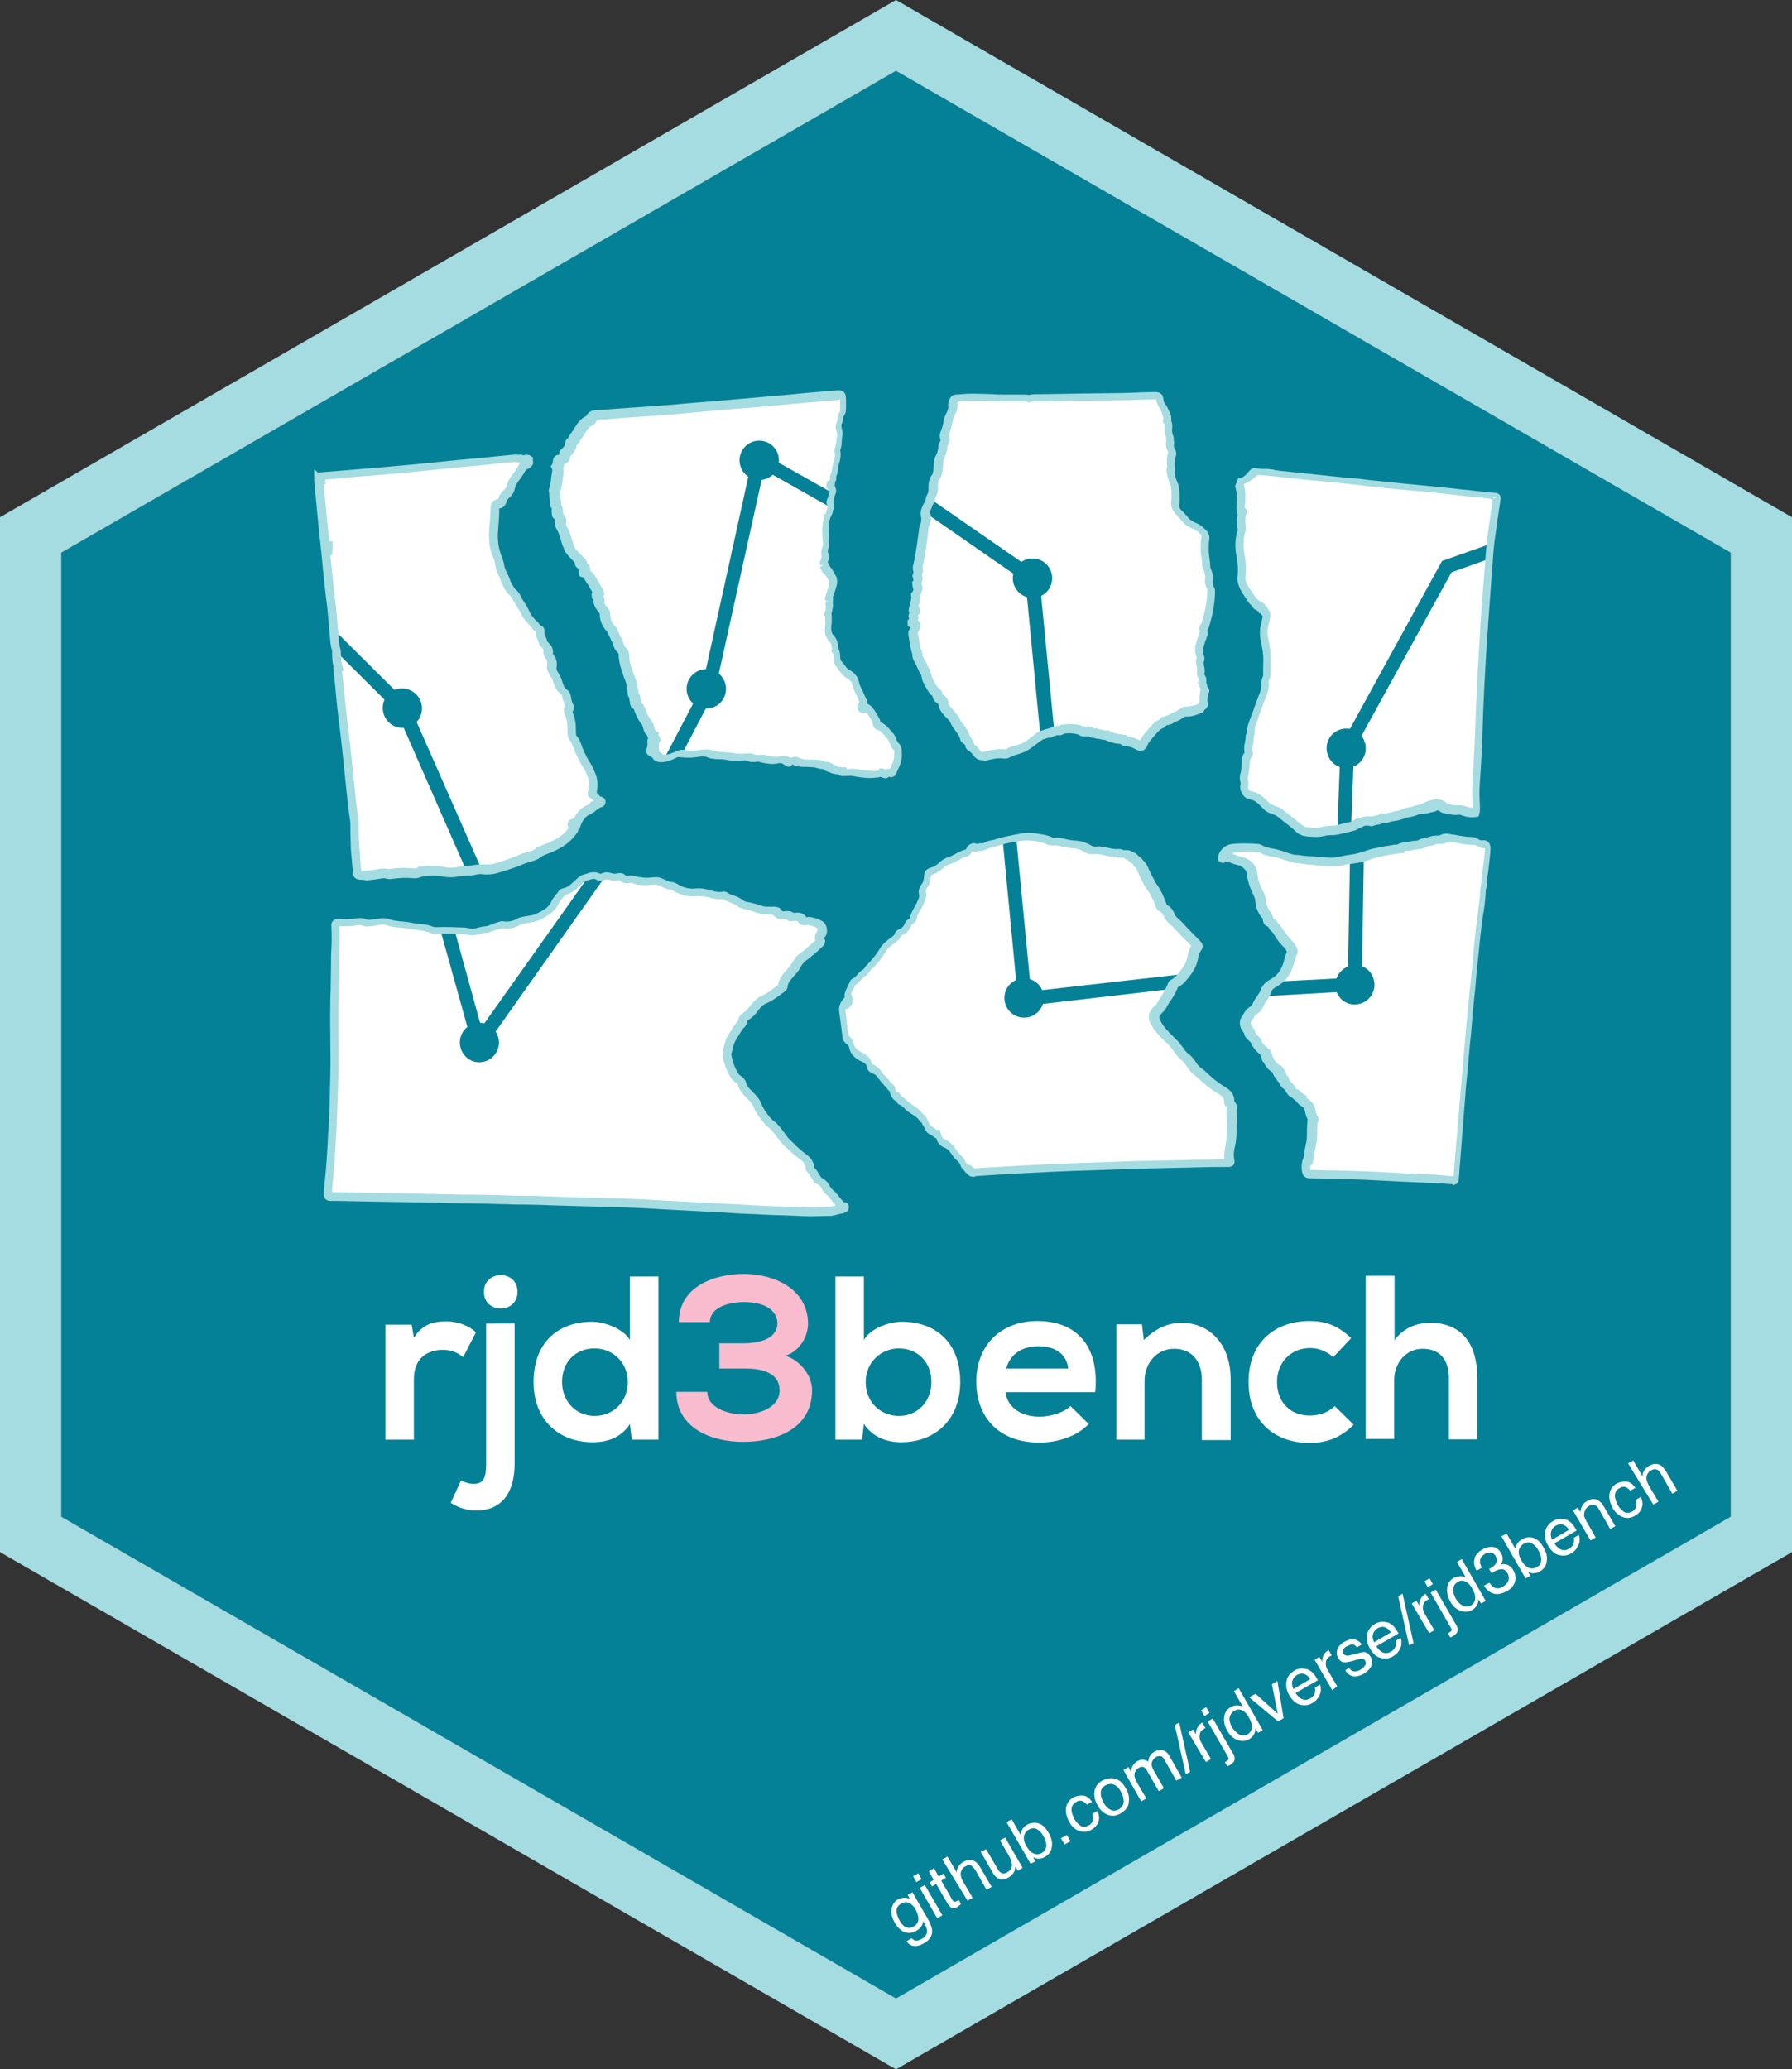 <?xml version="1.0" encoding="utf-8"?>
<!-- Generator: Adobe Illustrator 19.1.1, SVG Export Plug-In . SVG Version: 6.00 Build 0)  -->
<svg version="1.1" xmlns="http://www.w3.org/2000/svg" xmlns:xlink="http://www.w3.org/1999/xlink" x="0px" y="0px"
	 viewBox="0 0 491 566.9" style="enable-background:new 0 0 491 566.9;" xml:space="preserve">
<rect x="0" y="0" width="491" height="566.9" fill="#333333" stroke="none"/>
<style type="text/css">
	.st0{fill:#048196;}
	.st1{fill:#173944;}
	.st2{fill:#FFFFFF;}
	.st3{fill:#A4DCE2;}
	.st4{fill:#F8BCCE;}
</style>
<g id="Background">
	<polygon class="st0" points="245.5,547.6 16.8,415.5 16.8,151.4 245.5,19.4 474.2,151.4 474.2,415.5 	"/>
</g>
<g id="Map">
</g>
<g id="Calque_5">
	<g>
		<g>
			<path class="st2" d="M404.7,221.1c-0.1-1.9-0.2-3.9-0.1-5.8c0.3-4.9,0.7-9.9,0.8-14.8c0.2-8.3,0.7-16.7,1.2-25
				c0.4-6,0.8-12,1.3-18.1c0.3-3.9,0.5-7.9,1.1-11.8c0.5-3,0.9-6,1.3-9c0.2-0.8-0.5-0.7-0.8-0.7c-2.9-0.3-5.8-0.6-8.7-0.9
				c-5.3-0.5-10.5-1.1-15.8-1.6c-4.7-0.4-9.5-1-14.2-1.4c-4.7-0.5-9.4-1-14.1-1.5c-5.6-0.6-8.9-3.2-12.2-1.3
				c-0.3,0.1-0.5,0.3-0.6,0.4c-1.3,1.1-2.6,2.2-4.3,2.4c0.3,1.5,0.8,2.9,0.7,4.4c0,0,0,0,0.1,0.1c0,0.3,0,0.7,0,1
				c0,0.9-0.3,1.7,0,2.6c0.8,0.1,0.4,0.5,0.2,0.9c-0.2,1.2-0.3,2.4,0,3.5c0.1,0.3,0,0.6-0.1,0.9c-0.7,2-0.7,4.1-0.4,6.1
				c0.4,2.3,0.7,4.6,0.2,7c0.1,2.2,1.6,3.7,2.6,5.5c0.4,0.7,1,1.1,1.4,1.8c0.1,0.1,0.1,0.1,0.3,0.1c0.2,0,0.4,0.1,0.5,0.3l0,0
				c0.5,0.1,0.8,0.3,0.8,0.8l0,0c0.3,0.2,0.7,0.3,0.6,0.8c0.1,0.1,0.1,0.1,0.2,0.2c0.2,0.1,0.4,0.3,0.3,0.6
				c-0.1,0.8-0.2,1.6-0.5,2.3c-0.4,1.5-0.5,3-0.1,4.6c0.3,1.2,0.5,2.6,0.6,3.8c0.1,1.9-0.1,3.8,0,5.6c0,0.8-0.6,1.3-0.5,2
				c0.1,1.2-0.1,2.3-0.5,3.3c-1.1,2.7-2,5.5-3,8.2c-0.4,1-0.2,2.2-0.7,3.2c0.2,1.5-0.7,2.9-0.2,4.3c0.1,0.2-0.1,0.5-0.2,0.7
				c-0.6,0.7-0.6,1.6-0.6,2.5c-0.1,1-0.1,1.9-0.4,2.8c-0.2,0.6-0.3,1.2,0,1.8c0.1,0.4,0.1,0.8,0,1.3c-0.3,1.1,0.6,2.6,1.6,2.7
				c1.7,0.2,2.9,1.4,4,2.5c0.6,0.6,1.2,1.1,2,1.4c0.7,0.3,1.4,0.4,2,0.9c1.3,1,2.6,2.1,3.9,3.1c1.1,0.8,1.9,2,3.5,2.1
				c1.5,0.1,2.9,0.4,4.3-0.1c1.7-0.5,3.4-0.1,5.1-0.7c1.1-0.4,2.3-0.5,3.4-0.9c0.1,0,0.1,0,0.1-0.1c0.1-0.2,0.3-0.2,0.5-0.2
				c0.1-0.1,0.2-0.1,0.3-0.2c0.2-0.3,0.4-0.4,0.8-0.2c0.2-0.1,0.4-0.1,0.6-0.2c0.9-0.6,1.9-0.6,3-0.3c0.1-0.1,0.3-0.1,0.4-0.2
				c0.5-0.1,1-0.3,1.6-0.3c0.2-0.1,0.3-0.2,0.5-0.3c0.3-0.4,0.8-0.2,1.2-0.2c0.1,0,0.2,0,0.3,0c1.4-0.6,3-0.6,4.4-1.1
				c1.3-0.5,2.6-0.6,3.9-1.1c0.6-0.3,1.4-0.3,2-0.4c1,0,2-0.4,2.9-0.6c0.2,0,0.2-0.2,0.4-0.3c0.8-0.4,1.7-0.4,1.7-0.1
				c0,0.1-0.3,0.3-0.3,0.5c0,0.2,0.3,0.3,0.6,0.3c1.3,0.2,2.7,0.7,4,0.5c0.7-0.1,1.3,0.2,1.9,0.4c1,0.4,1.9,0.5,3,0.3
				C404.7,222.1,404.7,221.6,404.7,221.1z"/>
			<path class="st2" d="M331.8,160.8c-0.4-0.6-0.5-1.3-0.4-2c0.1-1.1-0.1-2.1-0.6-3c-0.1-0.3-0.2-0.6-0.2-0.9c0.1-1.4-0.4-2.7-0.4-4
				c0-1.1-0.1-2.2,0.1-3.3c0.2-0.7,0-1.3-0.5-1.8c-0.6-0.7-1.3-1.3-2.1-1.7c-0.9-0.5-1.9-0.8-2.7-1.7c-0.6-0.7-1.3-1.5-2-2.2
				c-0.6-0.5-1-1.5-0.9-2.4c0.1-0.7,0.1-1.4,0.1-2.1c-0.1-1.2-0.1-2.5-0.5-3.5c-0.5-1-0.7-2-0.9-3.1c0-0.1,0-0.2,0-0.3
				c0.2-0.2,0.1-0.5,0.1-0.7c-0.1-1.3-0.1-2.6,0.3-3.8c0.1-0.2,0-0.5-0.2-0.8c-0.3-0.4-0.4-1-0.6-1.5c0.2-0.5,0.1-1,0-1.4
				c0-0.2,0-0.4,0-0.6c0-0.1-0.1-0.2-0.1-0.4c-0.4-0.9-0.4-1.8-0.3-2.8c0-0.5,0-0.9-0.4-1.3c0.1-0.4,0.2-0.7,0-1.1
				c0.1-0.2,0.1-0.5-0.1-0.7c0-0.1-0.1-0.2-0.1-0.3c0-0.3-0.2-0.5-0.3-0.8c-0.4-1.1-1.4-2-1.4-3.2c-0.1-1.1-0.7-1-1.3-1
				c-0.2,0-0.3,0-0.5,0c-3.4,0.1-6.9,0.2-10.3,0.2c-6.8,0.1-13.5,0.1-20.3,0.3c-1.1,0-2.3-0.2-3.4,0.2c0,0-0.1,0-0.1,0
				c-0.1,0-0.1,0-0.2,0.1c-0.4-0.3-0.8-0.2-1.2-0.2c-1.5,0-2.9,0-4.4,0c-4.5,0-9.1-0.5-13.6,0c-0.4,0-0.8-0.1-1,0.4
				c-0.4,0.5-0.6,1-0.5,1.6c0.1,0.8-0.2,1.6-0.5,2.3c-0.4,0.7-0.6,1.4-0.7,2.2c-0.2,0.8-0.4,1.7-0.7,2.5c-0.2,0.6-0.5,1.3-0.3,1.9
				c0.3,0.7,0.1,1.2-0.3,1.7c-0.1,0.2-0.3,0.4-0.3,0.6c0,1.2-0.4,2.2-0.8,3.2c-0.2,0.3-0.2,0.6-0.3,0.9c-0.2,1.4-0.1,2.9-0.6,4.3
				c-0.4,0.3-0.6,0.7-0.7,1.2c-0.4,1.1-0.1,2.2-0.3,3.3c-0.1,0.7-0.8,1.3-0.7,2.1c0,0.5-0.4,0.8-0.5,1.1c-0.4,0.9-1,1.8-0.8,2.9
				c0.2,1,0.2,2-0.2,2.9c-0.4,0.9-0.4,1.9-0.5,2.8c-0.3,2.8-0.7,5.5-1.3,8.2c-0.4,0.7,0,1.4,0,2c-0.1,0.3-0.2,0.6-0.3,0.8
				c0.2,0.7,0.4,1.4-0.1,2.1c0,0.1,0,0.2,0.1,0.3c-0.2,0.7,0.6,1.3,0,2c-0.1,0.1-0.1,0.2-0.2,0.3c0,0.3-0.1,0.5-0.4,0.6
				c0,0.2,0,0.5,0,0.7c-0.1,0.4-0.1,0.9-0.2,1.3c0.2,0.2,0.1,0.4-0.1,0.6c0,0.2-0.1,0.5-0.1,0.7c-0.2,0.2-0.3,0.4-0.2,0.7
				c0.6,0.3,0.9,0.7,0.2,1.2c-0.3,0.2-0.2,0.6-0.1,0.9c0.2,0.5,0.1,0.9-0.3,1.2c0,0.1,0,0.3,0,0.4c1.3,0.7,1.3,0.8,0.2,2.4
				c0,0.2,0,0.5,0,0.7c0.3,1.7,0.4,3.4,1,5.1c0.2,0.6-0.1,1.2,0.4,1.7c0,0.1,0.1,0.2,0.1,0.3c0.7,1.2,1.1,2.5,1.9,3.6
				c0.1,0.5,0.2,1.1,0.4,1.6c0.7,1.3,1.2,2.8,2.4,3.8c0.2,0.1,0.3,0.4,0.3,0.5c0,0.7,0.5,1,1,1.3c0.3,0.2,0.4,0.5,0.6,0.8
				c0.1,1.1,0.7,1.9,1.3,2.6c0.7,0.8,1.6,1.6,1.9,2.5c0.7,1.7,2.4,2.8,2.7,4.7c0,0.1,0.2,0.1,0.3,0.2c0.5,0.5,1.5,0.6,1.1,1.6
				c0,0.1,0.1,0.2,0.2,0.3c0.9,0.4,1.4,1.2,2,1.9c0.5,0.5,1,0.7,1.7,0.6c1.9-0.4,3.7-0.9,5.6-0.7c0.4,0.1,0.8,0,1.1-0.3
				c1.2-0.8,2.7-0.8,4.1-1.5c1.9-0.9,3.3-2.4,5-3.5c0.7-0.2,1.3-0.4,2-0.6c0.1,0,0.1,0,0.2,0c0.2,0.1,0.4,0,0.5-0.2
				c0.2-0.1,0.4-0.2,0.6-0.2c0.2,0.1,0.4,0,0.5-0.2c0.1,0,0.3-0.1,0.4-0.1c0.5-0.1,1.1,0.3,1.5-0.3c0,0,0.1,0,0.1-0.1
				c1.7-0.2,3.5-0.2,5.1,0.4l0,0c0.7,0.6,1.5,0.2,2.3,0.2c-0.1,0-0.2-0.1-0.3-0.1c0.1,0,0.2,0.1,0.3,0.1c0.1,0,0.1,0,0.2,0
				c0.4,0.4,0.8,0.6,1.4,0.6c-0.1-0.2-0.2-0.3-0.4-0.3c0.1,0.1,0.3,0.2,0.4,0.3c0.1,0,0.1,0,0.2,0c0.2,0,0.3,0.1,0.5,0.1
				c0.8,0,1.5,0.5,2.4,0.3c1.3,0.8,2.7,1.1,4.2,1.2c0.1,0,0.2,0.1,0.4,0.1c0.2,0.3,0.5,0.3,0.8,0.4c1.2,0.2,2.4,0.5,3.4,1.1
				c0.7,0.4,1.1,0.3,1.4-0.5c0.2-0.6,0.5-1.2,1-1.6c1-1,1.7-2.2,2.8-3.1c0.1-0.1,0.1-0.1,0.2-0.2c0.6-0.3,1.2-0.5,1.5-1.1
				c0.1,0,0.1,0,0.1-0.1c0.8-0.3,1.7-0.4,2.4-1l0,0c1.1-0.3,2.1-1,3.1-1.6c0.1,0,0.2,0,0.4-0.1c1.5,0.1,2.8-0.5,4.1-0.9
				c0.2-0.2,0.2-0.4,0.3-0.6c0.4-0.1,0.7-0.4,0.6-0.8c-0.3-1,0-1.9,0-2.9c0-0.1,0.1-0.2,0.1-0.3c0.1-0.2,0.4-0.4,0.2-0.5
				c-0.6-0.6-0.4-1.4-0.9-2c0.2-0.6,0.2-1.2-0.2-1.7c-0.2-0.3-0.2-0.7-0.2-1.1c0.1-0.7,0-1.4-0.2-2.1c-0.1-0.4-0.1-0.8,0-1.2
				c0.2-0.5,0.2-0.9-0.1-1.5c-0.2-0.5-0.3-1.2-0.2-1.8c0.2-1,0.6-2,0.8-3c0.2-0.1,0.2-0.3,0.2-0.5c0-0.1,0.1-0.2,0.1-0.4
				c0.4-0.5,0.1-1,0-1.5c0.1-0.5,0.5-0.9,0.6-1.4c0.8-2.8,1.4-5.6,1.6-8.5C332,161.8,332.1,161.3,331.8,160.8z M251.7,179
				c0,0-0.1-0.1-0.1-0.1c0,0,0,0,0.1-0.1c0,0,0,0,0,0.1C251.6,179,251.6,179,251.7,179z M251.6,178.8
				C251.6,178.8,251.6,178.8,251.6,178.8C251.6,178.8,251.6,178.8,251.6,178.8z M298.1,200.1c-0.1,0-0.3,0-0.4,0
				C297.8,200,297.9,200,298.1,200.1c0.1,0,0.2,0,0.3,0.1C298.3,200.1,298.2,200.1,298.1,200.1z"/>
			<path class="st2" d="M245.5,204.5c-0.1-0.1-0.1-0.3-0.2-0.4c-0.4-0.7-0.6-1.5-1.1-2.1c-0.9-1-1.7-2.3-3-2.9
				c-0.8-0.1-0.9-0.6-0.8-1.2c-1.6-3.2-2.4-3.8-2.9-3.7c-0.2,0.1-0.5,0.3-0.8,0.2c-0.4-0.1-0.7-0.5-0.6-0.8c0.1-0.3,0.5-0.2,0.6-0.6
				c0.1-0.3,0-0.6,0-0.8c-0.6-1.5-1.4-3.1-1.9-4.5c-0.2-0.7-0.2-0.9-0.5-1.4c-0.4-0.6-0.9-1-1.5-1.4c-1.2-0.6-1.7-1.8-2.6-2.7
				c-1.1-1.1-0.1-2.9-1.2-4.1c0.2-1.3-0.3-2.4-1.2-3.4c-0.3-0.3-0.4-0.6-0.5-1c-0.3-1.3,0-2.5,0-3.8c0-0.6,0.2-1.1-0.1-1.6
				c0.1-0.5,0.4-0.8,0.4-1.3c0.1-0.4,0.1-0.9,0.1-1.3c0-0.3,0-0.7,0-1c0,0-0.1,0-0.2-0.1c0.1,0,0.1,0.1,0.2,0.1
				c0.1-0.3,0.1-0.6-0.1-0.9c0.2-0.7,0.4-1.3,0.7-2c0.1-0.3,0.1-0.5,0.2-0.8c0.4-0.8,0.4-1.6,0.2-2.4c0-0.1-0.1-0.2-0.1-0.3
				c-0.3-0.5-0.6-1.1-1-1.6c0,0-0.1-0.1-0.1-0.1c-0.3-0.3-0.5-0.5-0.8-0.8c0-0.2-0.1-0.4-0.1-0.5c-0.2-0.1-0.3-0.1-0.4-0.3
				c0.1,0.1,0.2,0.2,0.4,0.3c-0.1-0.2-0.2-0.5-0.4-0.7c0,0,0,0.1,0,0.1c0,0,0-0.1,0-0.1c0-0.2,0-0.4,0-0.6c0.1-0.4,0.4-0.7,0.3-1.2
				c0.1-0.3,0-0.5-0.1-0.7l0-0.1c0,0,0-0.1,0-0.1c0-0.3-0.1-0.6-0.1-0.9c0.1-0.5,0.3-0.9,0.4-1.4l0-0.1l0-0.1c0-0.2,0-0.3,0-0.5
				c-0.1-2.8-0.6-5.6,0.7-8.2c0-0.1,0.1-0.2,0.1-0.3c0.2-0.1,0.2-0.3,0.2-0.5c0-0.1,0-0.2,0.1-0.4c0.3-0.5,0.5-1,0.1-1.7
				c-0.2-0.4-0.3-0.9,0.1-1.2c0,0,0.1,0,0.1-0.1c0.1-0.5,0.2-1,0.4-1.5c0.3-0.7,0.2-1.3-0.4-1.8c-0.2-0.2-0.4-0.4-0.4-0.8
				c0.3,0,0.3,0.3,0.6,0.3c0-0.3,0.1-0.6,0.1-0.9c0-0.3,0.1-0.6,0.3-0.8c0-0.2,0-0.4,0-0.5c-0.2-0.2-0.1-0.3,0.1-0.4
				c0.4-0.8,0.4-1.7,0.6-2.6c0.3-1.4,0.9-2.7,0.5-4.2c-0.1-0.2,0-0.4,0.1-0.6c0.4-1,0.4-2.1,0.5-3.2c0.3-0.7,0.1-1.4-0.1-2.1
				c-0.2-0.6-0.2-1.2,0-1.8c0.2-0.4,0.3-0.9,0.3-1.3c0-0.4,0.1-0.8,0.4-1.1c0.3-0.4,0.4-0.8,0.4-1.3c0-0.6,0-1.3,0-1.9
				c0-2.1,0-2.2-2.1-2c-6.3,0.6-12.7,1.2-19,1.7c-8.1,0.7-16.3,1.4-24.4,2c-3.2,0.3-6.4,0.5-9.6,0.7c-3.5,0.3-6.9,0.5-10.4,0.8
				c-1.4,0.1-3.1-0.5-3.9,1.4c0,0-0.1,0.1-0.2,0.1c-2,0.7-2.6,2.8-3.9,4.3c-0.4,0.5-0.6,1.3-1.2,1.7c-0.1,0.1-0.2,0.3-0.2,0.5
				c0,0.9-0.6,1.5-1.1,2.2c-0.2,0.3-0.5,0.5-0.5,0.8c-0.1,0.8-0.4,1.3-1.2,1.3c-0.3,0-0.5,0.3-0.5,0.6c0,0.5-0.2,1-0.4,1.5
				c0.4,0.9,0.1,1.7,0,2.6c-0.2,1.4-0.4,2.8-0.8,4.1c0.1,0.4,0.2,0.9,0.1,1.3c0.1,0.9,0.2,1.8,0.3,2.6c0.3,0.4,0.5,0.9,0.4,1.5
				c0,0.1,0,0.2,0,0.4c0.2,0.2,0.2,0.3,0.1,0.5c0,0.2,0.1,0.4,0.3,0.5c0.6,0.2,0.6,0.7,0.5,1.1c-0.1,0.8,0.1,1.5,0.5,2.2
				c0.5,0.9,0.8,2,1.1,3c0.1,0.8,0.5,1.6,0.8,2.3c0,0.3,0.2,0.6,0.4,0.8c0.8,0.9,1.6,1.7,2.4,2.6l0,0.1c0.3,0.1,0.3,0.3,0.2,0.6
				c0,0.2,0,0.4,0.2,0.5c0.5,0.4,0.9,0.9,0.8,1.5c0,0.3,0.1,0.5,0.1,0.8c1,0.3,1.4,1.2,1.9,2c0.6,1,1.2,2.1,1.8,3.1
				c0.3,0.5-0.2,0.6-0.3,0.9c0,0.1,0,0.3,0,0.4c0.5,0.4,0.5,1,0.4,1.7c0,0.1,0.1,0.2,0.1,0.3c0.1,0.5,0.4,0.9,0.8,1.3
				c0.3,0.4,0.7,0.7,0.7,1.3c0,1.7,0.6,3.2,1.9,4.4c0.1,0.2,0.1,0.4,0.2,0.6c0.4,0.9,0.9,1.9,1.3,2.8c0,0.1,0.1,0.2,0.1,0.4
				c0.2,0.7,0.5,1.3,1,1.8c0.3,0.3,0.5,0.7,0.5,1c0,1.4,0.3,2.8,0.7,4.1c0.4,1.3,0.9,2.6,1.4,3.8c0,0.4,0,0.8,0,1.1
				c0.1,0.2,0.2,0.4,0.2,0.5c0,0.4,0,0.9,0.1,1.3c-0.1,0.3,0.1,0.5,0.3,0.7c0.1,0.5,0,1,0.2,1.5c0,0.5,0,1,0.6,1.2
				c0.3,0.1,0.3,0.4,0.5,0.6c0.5,1.3,0.9,2.6,1.9,3.7c0.3,0.3,0.4,0.8,0.6,1.2c0.2,0.7,0.4,1.5,1.1,2c0,0.1,0.1,0.1,0.1,0.1
				c-0.1,0.5,0.4,0.8,0.5,1.2c-0.2,0.4-0.5,0.7-0.4,1.2c0,0.2,0,0.4,0,0.6c0,0.1,0,0.2,0,0.4c-0.1,0.2-0.1,0.4-0.1,0.6
				c-0.2,0.4-0.6,0.8,0.1,1.2c0.4,0.3,0.7,0.5,1.1,0.8c0,0.1,0,0.1,0.1,0.2c0.2,0.4,0.5,0.5,0.9,0.5c0,0,0.1,0.1,0.2,0
				c1.7,0.1,3.2-0.7,4.7-1.3c0.1,0,0.3,0,0.4,0c1.4,0.2,2.8,0.3,4.2,0.2c1.5-0.2,2.9-0.6,4.4,0.1c0.3,0.1,0.7,0.1,1,0.2
				c1.4,0.3,2.8,0.1,4.2,0.4c1.5,0.4,3,0.3,4.5,0.1c0.3,0,0.6-0.1,0.9,0.1c0.7,0.4,1.5,0.5,2.3,0.3c0.5-0.1,1,0,1.5,0.1
				c1.4,0.3,2.9,0.6,4.4,0.3c0.6-0.1,0.8-0.1,1.2,0c1,0.2,1.6,1,1.7,0.9c0.1-0.1-0.1-0.3,0-0.4c0.1-0.1,0.2-0.2,0.4-0.2
				c0.4-0.1,0.8-0.1,1.2,0.1c1,0.6,2.2,0.6,3.3,0.6c0.7,0,1.3,0,2,0.1c0.9,0,1.7,0.6,2.7,0.5c0.2,0.1,0.5,0.2,0.7,0.3
				c0.3,0.5,0.9,0.5,1.3,0.6l0,0c0.7,0.5,1.6,0.5,2.5,0.5c0.2,0.4,0.5,0.5,0.9,0.5c0.9-0.1,1.7-0.1,2.6,0c2.1,0.3,4.2,0.7,6.3,0.4
				c0.6-0.1,1.3-0.3,1.9,0c0.8,0.5,1.6-0.3,2.4,0c0.1,0,0.3-0.2,0.3-0.3c0.6-1.4,1.4-2.7,1.4-4.3
				C246.2,206.3,246.6,205.2,245.5,204.5z M226.6,141.5c0,0,0-0.1,0.1-0.1C226.6,141.4,226.6,141.5,226.6,141.5z M229.7,120.4
				L229.7,120.4L229.7,120.4L229.7,120.4z"/>
			<path class="st2" d="M230.6,330.3c-0.5-0.1-0.8-0.5-1.1-0.8c-0.5-0.6-1.1-1.1-1.5-1.8c-0.6-0.8-1.6-1.2-2-2.2c-0.4-1-1-1.6-1.9-2
				c-0.2-0.1-0.5-0.3-0.6-0.4c-0.2-0.7-0.8-1.2-1-1.8c-0.2-0.5-0.9-0.7-0.9-1.3c0-1.7-1.3-2.7-2.4-3.4c-1.3-0.9-2.3-2-3.5-3.1
				c-1.9-1.8-3-4.4-5.3-5.8c0,0,0,0-0.1-0.1c-1-1.1-2-2.3-2.7-3.6c-0.3-0.6-0.6-1.1-0.9-1.7c-1.1-2-3.4-3.1-3.9-5.5
				c0-0.1-0.2-0.2-0.2-0.3c-0.3-0.7-1.2-0.9-1.6-1.6c-1.1-1.8-1.9-3.7-2.2-5.8c-0.1-0.7,0.2-1.2,0.4-1.7c0.3-1.1,0.5-2.4,1.2-3.3
				c0.7-0.9,1.1-1.9,1.8-2.8c0.4-0.5,1-0.9,1-1.6c0-0.6,0.4-0.9,0.8-1.2c1-0.7,1.8-1.6,2.5-2.5c0.6-0.9,1.4-1.6,2.2-2
				c1.9-0.8,3.5-2.1,5.1-3.3c0.2-0.2,0.3-0.3,0.4-0.6c0.1-1.3,0.9-2.1,1.6-3.1c0.6-0.7,1.2-1.3,1.7-2.1c0.6-1,1.2-2,2.1-2.7
				c1.5-1.1,3-2.4,4.4-3.7c0.3-0.3,0.6-0.5,0.4-0.9c-0.4-0.7-0.1-1.1,0.3-1.7c0.6-0.9,0.3-2.2-0.5-2.7c-1-0.5-2-0.9-3.1-1
				c-0.2,0-0.5,0.1-0.7,0.1c-0.3,0.1-0.6,0-0.7-0.3c0-0.1,0-0.1-0.1-0.1c-0.6-1-1.6-0.9-2.5-0.8c-0.3,0.1-0.6,0.2-0.8-0.1
				c-0.3-0.5-0.8-0.4-1.3-0.4c-0.9,0.1-1.9,0.1-2.5-0.9c-0.1-0.3-0.3-0.3-0.6-0.3c-0.2-0.2-0.5-0.1-0.8-0.1c-0.9,0-1.9,0.1-2.7-0.1
				c-1.3-0.3-2.5-0.9-3.7-1.1c-0.8-0.1-1.6-0.3-2.2-0.8c-1.3-1.1-3-1.3-4.4-2.2c-0.1-0.1-0.3,0-0.4,0c-1.5,0.3-3-0.3-4.4-0.6
				c-1-0.2-2-0.3-3-0.2c-2,0.2-3.8-0.3-5.5-1.3c-0.4-0.3-0.9-0.5-1.4-0.5c-0.5,0-0.9-0.2-1.4-0.4c-0.9-0.4-1.9-1-2.8-0.9
				c-1.3,0.1-2.5,0.4-3.8,0.1c-0.5-0.1-1,0-1.5-0.2c-0.6-0.2-1.2-0.4-1.9-0.3c-0.6,0.1-1.3,0.1-1.8-0.4c-0.3-0.3-0.8-0.4-1.2-0.2
				c-0.7,0.2-1.4,0.2-2.2-0.1c-0.6-0.2-1.2-0.2-1.9,0.1c-0.4,0.2-0.9,0.4-1.2,0.1c-1.5-1-2.9,0.1-4.3,0.3c-0.2,0-0.3,0.2-0.4,0.3
				c-1.5,1.4-2.9,3-5.1,3.4c-0.1,0-0.2,0.1-0.2,0.2c-0.6,0.9-1.5,1.7-2,2.7c-0.9,2-2.7,3-4.6,3.9c-1.8,0.9-3.8,0.5-5.6,1.5
				c-1.1,0.7-2.7,1-4.2,0.6c-0.2,0-0.4,0.1-0.6,0.1c-1.4,0.2-2.7,1.1-4.2,1.2c-1.3,0.1-2.6,0.7-3.9,0.6c-0.7-0.1-1.4-0.2-2.1-0.2
				c-2.3-0.1-4.7-0.2-7-0.1c-0.5,0-1.1,0-1.6-0.2c-1.7-0.7-3.4-0.7-5.2-1c-1.7-0.3-3.5-0.4-5.2-0.6c-0.5,0-0.9-0.2-1.3-0.3
				c-0.6-0.2-1.3-0.4-2-0.2c-1.2,0.2-2.3,0.3-3.5,0.5c-0.3,0-0.5,0.1-0.8-0.1c-0.8-0.3-1.6-0.4-2.5-0.3c-1.6,0.3-3.3,0.3-4.9,0.1
				c-0.7-0.1-1,0.2-0.9,0.9c0.3,3.4-0.1,6.8,0,10.1c0,4-0.1,8-0.1,12c-0.1,6.1,0.2,12.3,0.1,18.4c-0.1,5.1-0.3,10.1-0.5,15.2
				c-0.3,5.1-0.5,10.1-1.1,15.2c-0.1,0.8-0.1,1.6-0.2,2.4c0,0.4,0,0.9,0.7,0.9c1.2,0,2.3,0.1,3.5,0.1c9.9,0.2,19.7,0.4,29.6,0.6
				c5.2,0.1,10.4,0.2,15.6,0.3c3.1,0.1,6.2,0.1,9.3,0.2c5.5,0.2,11.1,0.4,16.6,0.5c5.6,0.1,11.1,0.4,16.7,0.7
				c8.1,0.5,16.2,0.9,24.3,1.3c3.5,0.2,6.9,0.4,10.4,0.4c3.6,0.1,7.1,0.4,10.7-0.1c1.1-0.1,2.2-0.5,3.4-0.8c0.3-0.1,0.6-0.2,0.6-0.5
				C231.1,330.2,230.8,330.3,230.6,330.3z"/>
			<path class="st2" d="M337.4,303.7c0-0.4-0.1-0.8-0.4-1.1c-0.2-0.3-0.3-0.5-0.3-0.8c0-1.7-1.3-2.6-2.4-3.2
				c-2.5-1.3-4.3-3.4-6.5-5.1c-1.2-0.9-1.7-2.5-2.9-3.4c-1.3-1.1-2.2-2.6-3.3-3.9c-1.6-1.8-3.5-3.3-4.7-5.4c-0.5-1-1.1-1.9-0.2-3.2
				c0.5-0.7,1.3-1.2,1.7-2c0.9-1.7,2.2-3.2,2.9-5.1c0.1-0.4,0.4-0.8,0.8-1c0.8-0.4,1.4-0.9,1.9-1.6c1.4-1.7,2.7-3.4,3-5.7
				c0.1-1,0.4-1.9,1-2.6c0.2-0.3,0.3-0.5,0-0.8c-1.7-1.7-3.3-3.4-5-5.1c-0.9-0.9-2-1.6-2.5-2.8c-0.4-0.8-0.8-1.6-1.7-2
				c-0.2-0.1-0.3-0.3-0.4-0.6c-0.7-2-1.6-3.8-2.8-5.5c-0.6-0.8-1-1.8-1.5-2.7c-0.7-1.2-0.9-2.6-2.1-3.5c0,0,0,0,0,0
				c-0.2-0.3-0.4-0.6-0.8-0.7c-0.1-0.3-0.3-0.4-0.6-0.5c-0.1-0.3-0.2-0.5-0.6-0.5c-0.2-0.2-0.4-0.2-0.6-0.3c-0.4-0.5-1-0.4-1.6-0.4
				c-0.2,0-0.4,0-0.6,0c-0.4-0.6-1-0.3-1.5-0.3c-1.7,0-3.3-0.8-5.1-0.7c-0.7,0-1.5,0-2.2-0.4c-1.1-0.7-2.4-1.2-3.5-1.2
				c-1.6-0.1-3-0.4-4.5-0.8c-0.8-0.2-1.7,0.2-2.4-0.2c-1.2-0.6-2.5-0.8-3.8-1c-1.5-0.2-2.9-0.3-4.3,0c-2.3,0.4-4.6,0.8-6.8,1.5
				c-0.9,0.3-2,0.4-2.8,1c-0.7,0.4-1.6,0-2.3,0.5c0,0-0.1,0-0.2-0.1c-0.7-0.4-1.5-0.2-1.8,0.5c-0.2,0.5-0.5,0.9-1.1,1
				c-0.6,0.2-1.1,0.4-1.7,0.7c-0.9,0.5-1.8,1-2.8,1.3c-0.8,0.2-1.3,0.6-1.9,1.1c-0.8,0.8-1.9,1.4-3,1.7c-0.6,0.2-0.9,0.3-0.9,1
				c-0.1,1-0.1,2-0.8,2.9c-0.4,0.5-0.8,1.3-0.6,1.9c0.3,0.9,0,1.5-0.3,2.4c-0.6,1.7-1.9,2.9-2.2,4.7c-0.2,0.9-1.2,1-1.4,1.6
				c-0.4,1.2-1.1,1.8-2.2,2.2c-0.2,0.1-0.4,0.4-0.6,0.7c-0.2,0.5-0.5,0.8-0.9,1.1c-1.3,0.9-2.5,1.7-3.3,3.1c-0.9,1.6-2.1,3-3.4,4.4
				c0,0.2,0,0.4-0.1,0.6c0-0.2,0-0.4,0.1-0.6c-0.6,0.5-0.8,1.3-1.5,1.7c-1.2,0.7-1.7,2.1-3,2.6c0,0-0.1,0.1-0.1,0.2
				c-0.4,1.1-1.2,2.1-1.4,3.3c0.2,0.8,0.9,1.5,0.3,2.5c-0.5,0.8-0.9,0.8-1.3,0c-0.4,0.5-0.6,1.2-0.5,1.8c0.3,2.4,0.6,4.8,0.9,7.2
				c0.2,0.2,0.3,0.4,0.2,0.7c0.1,0.1,0.1,0.2,0.2,0.2c0.7,0.4,1,1,1.2,1.7c0.4,1.5,1.5,2.3,2.8,2.9c1,0.5,1.9,1.1,2.1,2.3
				c0.1,0.7,0.9,0.9,1.4,1.1c0.7,0.4,1.2,0.8,1.6,1.5c0.6,0.9,1.5,1.6,2.1,2.5c0.3,0.4,0.6,0.8,1,1c0.3,0.2,0.4,0.4,0.2,0.8
				c0,0.2,0.1,0.3,0.2,0.4c0.2,0.7,0.5,1.4,1.5,1.4l0,0.1c-0.1,0.4,0.2,0.7,0.4,0.8c0.9,0.4,1.5,1.2,2.3,1.7c1.3,1,2.8,1.7,3.7,3.2
				c0,0.1,0.2,0.1,0.3,0.1c0.1,0.2,0.3,0.3,0.4,0.5c0.1,0.2,0,0.5,0.3,0.6c0.5,0.8,0.6,1.8,1.6,2.2c0.7,0.3,1.1,1.1,1.9,1.1l0,0
				c0.1,0.3,0.2,0.5,0.2,0.8l0,0c0.2,0.7,0.8,1.3,1.3,1.5c1.5,0.6,2.3,1.8,3.2,3c0,0.1,0,0.1,0.1,0.1c0.8,0.9,2,1.4,2.2,2.8
				c0,0.2,0.3,0.3,0.5,0.4c0,0,0,0.1,0,0.1c0.3,0.6,0.7,1,1.3,1.3l0,0c0.1,0.5,0.5,0.4,0.9,0.4c2-0.2,4-0.3,6-0.4
				c8.7-0.5,17.5-1,26.2-1.2c5.2-0.1,10.3-0.3,15.5-0.5c4.4-0.1,8.8-0.2,13.2-0.3c2.7,0,5.5-0.1,8.2-0.1c0.4,0,0.7-0.1,0.6-0.6
				c-0.4-1.5-0.2-2.9,0.2-4.4c0.4-1.8,0.3-3.6,0.4-5.4C337.6,306.9,337.2,305.3,337.4,303.7z"/>
			<path class="st2" d="M407.1,231.4c-0.7,0.1-1.3-0.1-1.9-0.5c-0.4-0.3-0.8-0.4-1.3-0.4c-2.1,0-4.1-0.5-6.1-0.8
				c-0.6-0.1-1.3-0.2-1.9,0.2c-0.4,0.2-0.9,0.2-1.4,0.2c-0.9,0-1.8,0.1-2.5,0.5c-0.7,0.1-1.4,0.2-2.1,0.6c-0.2,0.1-0.5,0.2-0.7,0.3
				c-1.2-0.1-2.3,0.5-3.5,0.6c-0.6,0-1.2,0-1.6,0.6c-0.2,0-0.4,0-0.6,0l0,0c-0.2,0-0.3,0-0.5,0c-1.7,0.3-3.4,0.5-5.1,0.9
				c-1.1,0.2-2.3,0.6-3.4,1c-0.6,0.2-1.3,0.4-1.9,0.6c-1.6,0.4-3.3,0.4-4.8,0.8c-2.2,0.6-4.5,0.1-6.7,0c-1.5-0.1-3.1-0.2-4.6-0.4
				c-0.8-0.1-1.7-0.2-2.5-0.4c-1.8-0.5-3.6-1.3-5.5-1.6c-1.1-0.2-2.1-0.4-3.1-1.1c-0.1-0.1-0.3-0.1-0.5-0.1c-2.2-0.3-4.5-0.3-6.7,0
				c-1.3,0.1-2.5,1.1-2.8,2.4c0,0.2-0.1,0.4,0.1,0.5c0.1,0.1,0.3,0,0.4-0.1c0.5-0.4,0.9-0.3,1.4-0.1c1,0.4,1.9,0.8,2.9,1
				c1.2,0.2,2.8,1.6,2.9,2.8c0.2,2,0.8,3.9,1.7,5.7c0.3,0.6,0.6,1.2,0.6,1.9c0.1,1.2,0.4,2.4,1,3.5c0.4,0.6,1,1.1,1,1.9
				c0,0.4,0.1,1,0.8,1c0.3,0,0.5,0.4,0.6,0.7c0.1,0.3,0.3,0.6,0.6,0.7c0.5,0.8,1.1,1.6,1.6,2.4c0.8,1.2,2,2,2.6,3.3
				c0.2,0.4,0.3,0.7,0.2,1c-0.5,1.3-0.8,2.6-1.3,3.9c-0.7,1.7-1.8,3.2-3.5,4.2c-0.9,0.5-1.9,1.1-2.3,2.3c-0.5,1.4-1.5,2.4-2.1,3.7
				c-0.3,0.6-0.6,1.3-1.2,1.6c-1.1,0.5-1.4,1.7-2.1,2.5c-0.5,0.7-0.3,1.9,0.5,2.8c0.1,0.2,0.3,0.4,0.4,0.6c-0.1,0.8,0.5,1.1,0.9,1.6
				c0.3,0.3,0.7,0.5,0.8,1c0.5,1.3,1.4,2.1,2.4,2.9l0.1,0c0.1,0.3,0.1,0.7,0.4,0.9c0,0.2,0.1,0.3,0.1,0.5c0,0.2-0.1,0.5,0.2,0.6l0,0
				c0.5,1.3,1.3,2.2,2.5,2.8l0,0c0.1,0.7,0.4,1.4,1,1.8c-0.2-0.4-0.3-0.8-0.5-1.2c-0.1-0.1-0.2-0.3-0.3-0.4c0.1,0.1,0.2,0.3,0.3,0.4
				c0.2,0.4,0.4,0.8,0.5,1.2c0,0.1,0.1,0.2,0.1,0.3c0.1,0.1,0.3,0.1,0.4,0.2c-0.1-0.1-0.2-0.2-0.4-0.2c-0.1,0.4,0.3,0.5,0.5,0.6
				c0,0.1,0.1,0.2,0.1,0.3c0.3,1.1,1.3,1.5,1.8,2.5c0.2,0.4,0.5,1,1.1,1.1l0,0c0.6,0.5,1,1.1,1.8,1.4l0,0c0,0.7,0.6,0.9,1,1.2
				c0.8,0.6,1.3,1.3,1.4,2.4c0.1,0.7,0.3,1.5,0.8,2.1c0,0.1,0,0.2,0,0.3c-0.1,0.2-0.2,0.5-0.1,0.7c-0.4,1.9,0.1,3.8-0.4,5.7
				c-0.4,1.5-0.5,3.2-0.9,4.8c-0.1,0.1-0.2,0.3-0.2,0.4l0,0c-0.2,0.7-0.2,1.4-0.1,2.1c0,0.5,0.1,1.1,1,1.1
				c5.1,0.1,10.2,0.2,15.3,0.4c6.2,0.2,12.5,0.7,18.7,0.9c1.9,0.1,3.8,0.4,5.7,0.3c0.5,0,0.8-0.1,0.8-0.6c0.1-1.1,0.2-2.2,0.2-3.3
				c0.4-5,0.8-9.9,1.2-14.9c0-0.2,0.1-0.5,0.1-0.7c0.2-2.2,0.4-4.4,0.5-6.6c0-0.1,0-0.2,0-0.4v0c0.3-3.8,0.7-7.6,1-11.4
				c0.3-3.6,0.6-7.3,0.9-10.9c0-0.2,0-0.4,0-0.5c0.2-1.4,0.3-2.7,0.4-4.1c0.6-5.6,1-11.1,1.8-16.7c0.4-3,0.9-6,1-9.1
				c0-0.2,0-0.4,0.1-0.5c0.3-0.7,0.2-1.4,0.3-2.1c0.3-3,0.8-5.9,1-8.9C408,231.7,407.9,231.3,407.1,231.4z"/>
			<path class="st2" d="M164.3,219.2c-0.9-0.1-1.1-1.3-2-1.5c-0.2,0-0.1-0.3-0.1-0.5c0.3-1.6,0.5-3.2-0.2-4.8
				c-0.4-0.9-0.7-1.8-1.2-2.6c-0.9-1.4-1.7-2.8-2.3-4.4c-0.4-1.1-0.7-2.3-1.5-3.2c-0.4-0.5-0.4-1.1-0.4-1.8c0-1.7-0.1-3.4-0.8-5
				c-0.2-0.4-0.3-1,0-1.4c0.2-0.3,0.2-0.6,0-0.9c-0.2-0.3-0.3-0.8-0.4-1.1c-0.3-0.8-0.1-1.8-1-2.4c-1.1-0.7-1.5-1.9-1.8-3.1
				c-0.2-0.6-0.5-1.2-0.8-1.7c-0.4-0.7-0.9-1.4-0.7-2.3c0.1-0.8,0-1.7-0.5-2.4c-0.3-0.4-0.6-0.9-0.5-1.2c0.2-1-0.4-1.6-1-2.2
				c-0.1-0.2-0.3-0.3-0.4-0.5c-0.3-1.1-1-2-0.9-3.2c0-0.1-0.1-0.4-0.2-0.4c-0.8-0.2-1-1-1.5-1.4c-0.9-0.9-1.8-1.9-2.3-3
				c-0.5-1.1-1.2-2.2-1.9-3.1c-0.5-0.8-0.9-1.8-1.6-2.4c-1-0.8-1.4-1.8-1.9-2.9c-0.2-0.4-0.2-0.8-0.4-1.1c-0.5-1-1-2.1-1.3-3.1
				c-0.2-0.9-0.3-1.8-0.7-2.7c-0.9-2.1-1.2-4.3-1.1-6.4c0-2.1,0.4-4.3,0.3-6.5c0-0.7,0.1-1.6,1.1-1.7c0.4-0.1,0.8-0.4,0.9-0.7
				c0.3-1.1,1-1.7,1.7-2.4c0.3-0.3,0.6-0.7,0.6-1.1c0.2-1.2,0.8-2.2,1.5-3.1c0.7-0.9,1.4-1.9,1.8-2.9c0.6-0.5,1.7-0.4,1.9-1.4
				c0-0.2,0-0.3-0.1-0.5c-0.3,0.1-0.7,0.1-1,0.1c0.3,0.1,0.7,0,1-0.1c-0.4-0.3-0.9-0.1-1.3,0c-0.2,0-0.5,0-0.7,0
				c-0.2-0.2-0.4-0.2-0.6,0c-0.1,0-0.2,0-0.3,0c-0.6-0.3-1.1-0.1-1.7-0.1c-2.5,0.2-5.1,0.5-7.6,0.7c-6.3,0.6-12.5,1.3-18.8,1.9
				c-4.6,0.4-9.2,0.9-13.7,1.3c-4,0.4-8.1,0.7-12.1,1.1c-0.3,0-0.7-0.1-0.7,0.5c0.4,0.3,0.6,0.8,0.6,1.2c-0.1-0.5-0.2-0.9-0.6-1.2
				c0,1.3,0.2,2.6,0.3,3.9c0.4,5,0.9,10,1.5,14.9c0.6,5.6,1.1,11.3,1.8,16.9c0.3,2.2,0.3,4.4,0.6,6.6c0.2,1.6,0.2,3.3,0.7,4.9
				c0,0.1,0,0.1,0,0.2c0.1,1.5,0,3,0.6,4.5c-0.3,0.1-0.2,0.4-0.1,0.6c0.6,5.3,1,10.6,1.7,15.9c1.1,8.6,1.7,17.3,2.9,25.9
				c0,1.9-0.1,3.8,0.1,5.7c0,0.2-0.1,0.4-0.1,0.5c0.2,2.1,0.4,4.2,0.6,6.2c0.2,2.1,0.2,2.1,2.2,1.8c1.5-0.2,3-0.3,4.5-0.6
				c0.8-0.2,1.5,0.2,2.4,0.1c2.1-0.3,4.2-0.4,6.3-0.2c0.7,0.1,1.4-0.1,2-0.5l0,0c0.2,0,0.4,0,0.6,0c1.8-0.2,3.6-0.4,5.4,0
				c1,0.2,2,0.3,3,0.2c1.3-0.1,2.6-0.4,4-0.4c1.4,0,2.7-0.5,4.1-0.3c1.5,0.1,2.9,0,4.3-0.5c2.2-0.7,4.4-1.4,6.5-2.3
				c1.5-0.6,3.3-0.7,4.6-1.8c0,0,0.1,0,0.2-0.1c1.5-0.7,3.2-1.2,4.7-2c1.7-0.9,3.2-2.1,4.4-3.7c0-0.3,0.2-0.5,0.5-0.7
				c0-0.1,0.1-0.2,0.1-0.3c-0.3-0.2-0.8-0.3-0.7-0.7c0.2-0.7,0.8-0.3,1.3-0.3c0.4-1.3,1.1-2.3,2.1-3.2c0.8-0.7,2-0.7,2.6-1.8
				c0.6-0.1,1-0.7,1.6-0.8c0.2,0,0.4-0.1,0.5-0.4C164.8,219.3,164.5,219.2,164.3,219.2z M89.7,151.5L89.7,151.5
				C89.7,151.5,89.7,151.5,89.7,151.5c0.2-1,0-2,0-3C89.7,149.5,89.9,150.5,89.7,151.5z M87.9,133.1c0-0.2,0-0.3-0.1-0.5
				C87.9,132.7,87.9,132.9,87.9,133.1z"/>
		</g>
	</g>
	<g>
		<path class="st0" d="M374.2,205.4c-0.2,3-2.8,5.2-5.8,5c-2.9-0.2-5.1-2.8-4.9-5.8c0.2-3,2.8-5.2,5.8-5
			C372.2,199.8,374.4,202.4,374.2,205.4z"/>
		<ellipse class="st0" cx="282.9" cy="158.4" rx="5.4" ry="5.4"/>
		
			<ellipse transform="matrix(0.996 -9.070457e-002 9.070457e-002 0.996 -10.579 19.386)" class="st0" cx="208" cy="126.1" rx="5.4" ry="5.4"/>
		
			<ellipse transform="matrix(0.996 -9.070457e-002 9.070457e-002 0.996 -16.314 18.327)" class="st0" cx="193.5" cy="188.7" rx="5.4" ry="5.4"/>
		<path class="st0" d="M115.6,193.5c0.3,3-1.8,5.6-4.8,5.9c-2.9,0.3-5.6-1.9-5.9-4.9c-0.3-3,1.8-5.6,4.8-5.9
			C112.7,188.4,115.3,190.6,115.6,193.5z"/>
		<path class="st0" d="M136.7,285.8c-0.1,3-2.6,5.3-5.6,5.2c-3-0.1-5.2-2.7-5.1-5.6c0.1-3,2.6-5.3,5.6-5.2
			C134.5,280.3,136.8,282.8,136.7,285.8z"/>
		<ellipse class="st0" cx="280.6" cy="273.4" rx="5.4" ry="5.4"/>
		<path class="st0" d="M376.6,270.1c-0.2,3-2.7,5.2-5.7,5.1c-3-0.2-5.2-2.7-5-5.7c0.2-3,2.7-5.2,5.7-5.1S376.7,267.1,376.6,270.1z"
			/>
		<g>
			<path class="st0" d="M408.4,149.5l-12.6,4.5l-0.5,0.2l-27.6,50.3l-0.8,22.9c0.1,0,0.3-0.1,0.4-0.1c0.7-0.2,1.5-0.4,2.2-0.6
				l0.8-21.5l26.8-48.9l11-3.9C408.3,151.4,408.3,150.4,408.4,149.5z"/>
			<path class="st0" d="M366.4,228.1l0.9-23.8l0.1-0.1l27.7-50.5l14.1-5l-0.1,0.9c-0.1,0.9-0.2,1.9-0.2,2.8l0,0.4l-11.2,4L371,205.3
				l-0.8,21.8l-0.8,0.2c-0.6,0.1-1.2,0.3-1.8,0.5c-0.1,0-0.3,0.1-0.4,0.1L366.4,228.1z M368.4,204.6l-0.8,21.9
				c0.5-0.1,0.9-0.2,1.4-0.3l0.8-21.2l0.1-0.1l26.9-49.1l10.9-3.9c0-0.5,0.1-1,0.1-1.5l-11.9,4.2L368.4,204.6z"/>
		</g>
		<g>
			<path class="st0" d="M284.1,158.3l-0.1-0.6l-29.4-20.4c-0.1,0.2-0.3,0.4-0.4,0.6c-0.3,0.6-0.6,1.1-0.7,1.7l28.1,19.4l4,42.1
				c0.6-0.2,1.2-0.4,1.8-0.5c0.1,0,0.1,0,0.2,0c0.2,0.1,0.3,0,0.5-0.1L284.1,158.3z"/>
			<path class="st0" d="M285.1,202l-4.1-42.5L252.9,140l0.1-0.4c0.1-0.5,0.3-1,0.6-1.4c0.1-0.2,0.1-0.3,0.2-0.5
				c0.1-0.2,0.2-0.3,0.3-0.5c0-0.1,0.1-0.1,0.1-0.2l0.3-0.6l30.2,20.9l4.2,43.4l-0.2,0.2c-0.3,0.3-0.6,0.3-0.9,0.3h0L285.1,202z
				 M254.3,139.5l27.9,19.3l4,41.6l1.3-0.4l-4-42l-28.6-19.8c0,0,0,0,0,0c-0.1,0.2-0.1,0.3-0.2,0.5
				C254.5,139,254.4,139.2,254.3,139.5z"/>
		</g>
		<g>
			<path class="st0" d="M207.1,123.9l-14.2,64.3l-10.1,19.2c1-0.3,2-0.7,3-1.2c0.1,0,0.3,0,0.4,0c0.1,0,0.1,0,0.2,0l8.9-17l0.1-0.2
				l1.8-8.4c0,0,0,0,0,0c0,0,0,0,0,0l11.7-52.9l19.1,10.8c0-0.2-0.1-0.4-0.2-0.5c-0.2-0.4-0.3-0.9,0.1-1.2c0,0,0.1,0,0.1-0.1
				c0.1-0.3,0.1-0.7,0.2-1L207.1,123.9z M196.6,180.5c0.1-0.1,0.1-0.1,0.1-0.2l0,0C196.7,180.3,196.7,180.4,196.6,180.5z"/>
			<path class="st0" d="M181.7,208.4l10.7-20.4l14.3-65l22.2,12.5l-0.1,0.4c0,0.2-0.1,0.3-0.1,0.5c0,0.2-0.1,0.3-0.1,0.5l-0.1,0.3
				l-0.2,0.1c-0.1,0.1-0.1,0.2,0,0.4c0.1,0.3,0.2,0.5,0.3,0.8l0.2,1.2l-19.5-11l-13.4,60.6l-0.1,0.2l-9.1,17.4l-0.6,0l-0.1,0
				c-0.2,0.1-0.5,0.2-0.7,0.3c-0.7,0.3-1.5,0.6-2.3,0.9L181.7,208.4z M207.5,124.8l-14.1,63.7l-9.4,17.9c0.2-0.1,0.5-0.2,0.7-0.3
				c0.3-0.1,0.5-0.2,0.8-0.3l0.4-0.1l8.8-16.8l1.9-8.4l-0.2-0.2l0.3,0l11.8-53.3l18.6,10.5c0-0.3,0.2-0.7,0.4-0.9
				c0-0.1,0-0.2,0.1-0.3c0,0,0-0.1,0-0.1L207.5,124.8z"/>
		</g>
		<g>
			<path class="st0" d="M111.4,193.4l-0.1-0.2l-19.9-19.8c0,0,0,0.1,0,0.1c0.2,1.3,0.2,2.7,0.5,4l17.3,17.2l19.2,43.7
				c0.9,0,1.8-0.2,2.7-0.3L111.4,193.4z"/>
			<path class="st0" d="M128,239l-0.2-0.4L108.7,195l-17.3-17.2l0-0.2c-0.2-0.9-0.3-1.8-0.3-2.7c0-0.4-0.1-0.9-0.1-1.3l-0.2-1.7
				l1.2,1.1l20,19.9l20.1,45.6l-0.8,0.1c-0.4,0-0.8,0.1-1.1,0.1c-0.5,0.1-1,0.2-1.5,0.2L128,239z M92.4,177.2l17.3,17.2l19.1,43.3
				c0.3,0,0.7-0.1,1-0.1c0.1,0,0.3,0,0.4-0.1l-19.4-44L92.1,175C92.2,175.8,92.3,176.5,92.4,177.2z"/>
		</g>
		<g>
			<path class="st0" d="M124,254.8c-0.9,0-1.8-0.1-2.7-0.1l9.4,34l34.7-48.8c-0.1,0-0.3,0.1-0.4,0.1c-0.4,0.2-0.9,0.4-1.2,0.1
				c-0.5-0.3-0.9-0.4-1.4-0.4l-30.6,43.1L124,254.8z"/>
			<path class="st0" d="M130.5,290.1l-10-35.9h0.8c0.9,0,1.8,0,2.7,0.1l0.4,0l7.5,27.2l30-42.3l0.3,0c0.6,0,1.2,0.2,1.7,0.5
				c0.1,0.1,0.5-0.1,0.7-0.2c0.2-0.1,0.4-0.1,0.5-0.2l1.6-0.4L130.5,290.1z M122.1,255.4l8.9,32l33-46.5c-0.2,0-0.4-0.1-0.6-0.2
				c-0.3-0.2-0.5-0.3-0.8-0.3l-31.1,43.8l-8-28.8C123.1,255.4,122.6,255.4,122.1,255.4z"/>
		</g>
		<g>
			<path class="st0" d="M322,269.3c0.8-0.4,1.4-0.9,1.9-1.6c0.1-0.1,0.2-0.2,0.3-0.3l-42.2,4.8l-4.1-42.5c-0.8,0.2-1.7,0.3-2.5,0.5
				l4.3,44.8l41.6-4.7c0,0,0,0,0-0.1C321.4,269.9,321.6,269.5,322,269.3z"/>
			<path class="st0" d="M279.1,275.8l-4.4-46l0.5-0.1c0.8-0.2,1.7-0.4,2.6-0.5l0.6-0.1l4.1,42.5l43.1-4.9l-1.2,1.4
				c-0.7,0.8-1.4,1.4-2.1,1.7c-0.2,0.1-0.3,0.3-0.5,0.7l-0.1,0.3l-0.4,0.1L279.1,275.8z M275.9,230.7l4.2,43.7l40.7-4.6
				c0.2-0.5,0.6-0.9,0.9-1l0,0c0.3-0.1,0.6-0.3,0.8-0.5l-41.2,4.7l-4.1-42.4C276.8,230.6,276.4,230.6,275.9,230.7z"/>
		</g>
		<g>
			<path class="st0" d="M373.1,235c-0.1,0-0.3,0.1-0.4,0.1c-0.7,0.2-1.4,0.3-2.1,0.4l-0.6,33.1l-21.8,1.1c-0.5,0.4-1,0.9-1.3,1.6
				c-0.1,0.4-0.3,0.7-0.5,1.1l26.1-1.3L373.1,235z"/>
			<path class="st0" d="M345.3,273l0.5-1c0.2-0.4,0.4-0.7,0.5-1c0.3-0.7,0.8-1.3,1.5-1.9l0.1-0.1l0.2,0l21.2-1.1l0.6-33.1l0.5-0.1
				c0.7-0.1,1.4-0.2,2.1-0.4l1.2-0.3l-0.6,37.4L345.3,273z M348.4,270.3c-0.5,0.4-0.8,0.8-0.9,1.2c0,0.1-0.1,0.1-0.1,0.2l24.5-1.2
				l0.6-34.8c-0.5,0.1-0.9,0.2-1.4,0.2l-0.6,33.2L348.4,270.3z"/>
		</g>
	</g>
	<g>
		<g>
			<path class="st3" d="M360.5,229.3c-0.6,0-1.2-0.1-1.8-0.1c-0.3,0-0.5-0.1-0.8-0.1c-1.6-0.1-2.6-1-3.4-1.8
				c-0.2-0.2-0.5-0.4-0.7-0.6c-0.8-0.7-1.7-1.3-2.5-2c-0.5-0.4-0.9-0.7-1.4-1.1c-0.2-0.2-0.6-0.3-1.1-0.5c-0.2-0.1-0.4-0.1-0.6-0.2
				c-0.9-0.3-1.7-0.9-2.4-1.7c-1-1-1.9-2-3.3-2.2c-0.8-0.1-1.5-0.6-2-1.3c-0.6-0.8-0.8-1.9-0.6-2.8c0.1-0.3,0-0.5,0-0.6
				c-0.3-0.9-0.2-1.8,0-2.5c0.2-0.8,0.3-1.7,0.3-2.6l0-0.2c0-0.8,0.1-1.9,0.8-2.8c-0.2-1-0.1-1.9,0.1-2.7c0.1-0.6,0.2-1.1,0.2-1.6
				l0-0.3l0.1-0.3c0.2-0.4,0.2-0.9,0.3-1.4c0.1-0.5,0.1-1.1,0.4-1.7c0.3-0.9,0.6-1.8,1-2.7c0.6-1.8,1.3-3.7,2-5.5
				c0.4-0.9,0.5-1.8,0.5-2.8c-0.1-0.6,0.2-1.2,0.3-1.6c0.1-0.2,0.2-0.4,0.2-0.5c0-0.8,0-1.6,0-2.5c0-1.1,0.1-2.1,0-3.1
				c-0.1-1.1-0.3-2.4-0.6-3.6c-0.4-1.8-0.4-3.5,0.1-5.2c0.1-0.5,0.2-1,0.3-1.5c0-0.1,0-0.3,0.1-0.4l-0.5-0.5l0-0.2L345,168l-0.3-0.6
				l-0.1,0l-0.4-0.3c-0.4-0.1-0.7-0.3-0.9-0.7c-0.1-0.2-0.3-0.4-0.6-0.7c-0.3-0.3-0.6-0.6-0.9-1.1c-0.2-0.4-0.5-0.8-0.7-1.1
				c-0.9-1.3-1.9-2.9-2.1-4.9l0-0.1l0-0.1c0.4-2.2,0.1-4.4-0.3-6.6c-0.4-2.4-0.2-4.7,0.4-6.6c0.1-0.2,0.1-0.2,0-0.3
				c-0.4-1.4-0.2-2.8,0-4l-0.1-0.3c-0.3-0.9-0.2-1.7-0.2-2.3c0-0.2,0.1-0.5,0.1-0.7c0-0.2,0-0.4,0-0.6l0,0l0-0.5
				c0.1-1.1-0.2-2.2-0.5-3.3c0.3-0.7,0.5-1.4,0.8-2.1c0.2,0,0.5-0.1,0.9-0.2c1.8-0.7,2.1-2.5,3.5-2.7c0.3,0,0.5,0.1,0.7,0.1
				c2.9,0.3,5.7,0.6,8.6,0.9l6.7,0.7c3.7,0.4,7.3,0.8,11,1.1c1.5,0.1,2.9,0.3,4.4,0.5c3.2,0.3,6.5,0.7,9.8,1c3.5,0.3,7,0.7,10.4,1
				c1.8,0.2,3.6,0.4,5.4,0.6c1.3,0.1,2.5,0.2,3.8,0.4c1.6,0.2,3.3,0.3,4.9,0.5c0.4,0,1.1,0,1.6,0.6c0.2,0.3,0.4,0.8,0.2,1.5
				l-0.4,2.7c-0.3,2.1-0.6,4.2-0.9,6.3c-0.5,3-0.7,6.1-0.9,9.2c-0.1,0.8-0.1,1.7-0.2,2.5c-0.5,6.9-0.9,12.6-1.3,18
				c-0.6,9.6-1,17.5-1.2,24.9c-0.1,5-0.5,9.9-0.8,14.9c-0.1,1.8,0,3.6,0.1,5.6c0,0.7,0,1.3-0.2,1.9l-0.2,0.6l-0.6,0.1
				c-1.2,0.2-2.4,0.1-3.6-0.3c-0.5-0.2-1-0.4-1.3-0.3c-1.2,0.2-2.3-0.1-3.3-0.3c-0.7-0.2-0.9-0.1-1.1-0.2c-0.7-0.3-0.8-0.7-1.3-0.7
				c-0.2,0-0.2,0.1-0.7,0.3c-0.3,0.1-0.6,0.1-0.9,0.2c-0.7,0.2-1.4,0.4-2.2,0.4c-0.6,0-1.2,0.1-1.6,0.3c-0.7,0.3-1.4,0.5-2.1,0.6
				c-0.6,0.1-1.2,0.3-1.8,0.5c-0.8,0.3-1.6,0.5-2.4,0.6c-0.7,0.1-1.4,0.2-2,0.5l-0.3,0.1l-0.6-0.1c-0.1,0-0.2,0-0.4,0c0,0,0,0,0,0
				l-0.9,0.5l-0.4,0c-0.2,0-0.5,0.1-0.9,0.2l-0.9,0.3l-0.3-0.1c-0.9-0.2-1.6-0.2-2.1,0.2l-0.2,0.1l-1,0.4l0,0l-0.6,0.4l-0.2,0
				c-0.1,0.1-0.3,0.2-0.5,0.2c-0.5,0.1-1,0.3-1.6,0.4c-0.6,0.1-1.2,0.3-1.7,0.4c-1,0.3-2,0.4-2.9,0.4c-0.8,0-1.5,0.1-2.2,0.3
				C361.9,229.2,361.2,229.3,360.5,229.3z M343.5,202.1c0,0.7-0.1,1.4-0.2,1.9c-0.1,0.7-0.3,1.3-0.1,1.9c0.2,0.6-0.1,1.3-0.4,1.7
				c-0.3,0.4-0.3,0.8-0.4,1.6l0,0.2c-0.1,0.9-0.1,2-0.4,3c-0.1,0.5-0.2,0.8-0.1,1.1c0.2,0.6,0.2,1.2,0.1,1.9c-0.1,0.3,0,0.7,0.2,1
				c0.2,0.2,0.3,0.3,0.4,0.3c2.2,0.3,3.6,1.7,4.7,2.8c0.5,0.6,1,0.9,1.6,1.1c0.2,0.1,0.3,0.1,0.5,0.2c0.6,0.2,1.2,0.4,1.8,0.8
				c0.5,0.4,0.9,0.8,1.4,1.1c0.8,0.7,1.6,1.3,2.5,2c0.3,0.2,0.6,0.5,0.9,0.7c0.8,0.7,1.3,1.1,2,1.2c0.3,0,0.6,0,0.9,0.1
				c1.1,0.1,2.1,0.2,3-0.1c1-0.3,1.9-0.3,2.8-0.4c0.8,0,1.6-0.1,2.3-0.3c0.7-0.2,1.3-0.4,1.9-0.5c0.4-0.1,0.9-0.2,1.3-0.3
				c0.2-0.2,0.4-0.3,0.8-0.4c0.4-0.4,0.9-0.5,1.4-0.5l0.1,0c1.2-0.7,2.4-0.6,3.4-0.5l0.4-0.1c0.4-0.1,0.9-0.3,1.4-0.3l0,0
				c0.6-0.6,1.4-0.5,1.8-0.4c0.1,0,0.1,0,0.2,0l0.1,0c0.8-0.3,1.5-0.4,2.2-0.6c0.7-0.1,1.3-0.2,1.9-0.5c0.7-0.3,1.4-0.5,2.1-0.6
				c0.6-0.1,1.2-0.3,1.8-0.5c0.6-0.2,1.2-0.3,1.7-0.4c0.4-0.3,4-2.3,6.4-0.7c0.2,0.2,0.5,0.4,0.7,0.6c0.1,0,0.2,0.1,0.4,0.1
				c0.9,0.2,1.7,0.4,2.5,0.3c0.9-0.1,1.7,0.2,2.4,0.4c0.6,0.2,1.1,0.3,1.6,0.3c0,0,0,0,0,0c0-0.1,0-0.2,0-0.3c-0.1-2.1-0.2-4-0.1-6
				c0.3-5,0.6-9.8,0.8-14.8c0.2-7.4,0.6-15.4,1.2-25c0.3-5.5,0.7-11.2,1.3-18.1c0.1-0.8,0.1-1.7,0.2-2.5c0.2-3.1,0.4-6.2,0.9-9.4
				c0.3-2.1,0.6-4.2,0.9-6.3l0.3-2.2c-1.5-0.2-3.1-0.3-4.7-0.5c-1.3-0.1-2.5-0.2-3.8-0.4c-1.8-0.2-3.6-0.4-5.4-0.6
				c-3.4-0.4-6.9-0.7-10.4-1c-3.3-0.3-6.6-0.6-9.8-1c-1.5-0.2-2.9-0.3-4.4-0.5c-3.7-0.4-7.3-0.8-11-1.1l-6.7-0.7
				c-2.7-0.3-5.5-0.6-8.2-0.8l-0.1,0.1c-1.1,1-2.3,1.9-3.7,2.4c0.2,1,0.5,2.1,0.4,3.2l0,0.1l0,0.7c0,0.2,0,0.4,0,0.7
				c0,0.3,0,0.6-0.1,0.9c0,0.3-0.1,0.6-0.1,0.9c0.2,0.1,0.4,0.3,0.5,0.6c0.3,0.7,0,1.2-0.2,1.5c-0.1,0.9-0.2,1.9,0,2.9
				c0.1,0.5,0.1,1-0.1,1.6c-0.5,1.6-0.6,3.5-0.3,5.5c0.4,2.3,0.7,4.7,0.3,7.2c0.1,1.3,0.9,2.4,1.7,3.6c0.3,0.4,0.5,0.8,0.8,1.2
				c0.1,0.2,0.4,0.5,0.6,0.7c0.2,0.2,0.4,0.4,0.6,0.7c0.3,0.1,0.6,0.2,0.8,0.4c0.5,0.2,0.9,0.6,1.1,1c0.4,0.3,0.6,0.6,0.7,1
				c0.4,0.4,0.6,0.9,0.6,1.5c-0.1,0.3-0.1,0.5-0.1,0.8c-0.1,0.6-0.2,1.2-0.4,1.7c-0.4,1.3-0.4,2.6-0.1,4c0.3,1.4,0.5,2.8,0.6,4
				c0.1,1.1,0,2.2,0,3.3c0,0.8,0,1.6,0,2.4c0,0.6-0.2,1.1-0.3,1.5c-0.1,0.2-0.2,0.4-0.2,0.5c0.1,1.3-0.1,2.6-0.6,3.9
				c-0.7,1.7-1.4,3.6-2,5.3c-0.3,0.9-0.6,1.9-1,2.8c-0.1,0.4-0.2,0.8-0.2,1.2C343.8,200.8,343.7,201.4,343.5,202.1z M409.1,136.5
				l1.1,0l-1.1-0.2C409.1,136.4,409.1,136.5,409.1,136.5z"/>
			<path class="st3" d="M269.2,208.3c-0.8,0-1.6-0.3-2.2-1c-0.1-0.1-0.3-0.3-0.4-0.5c-0.4-0.5-0.8-1-1.3-1.2
				c-0.5-0.3-0.9-0.9-0.8-1.5c0,0-0.1,0-0.1-0.1c-0.2-0.1-0.5-0.3-0.7-0.5c-0.2-0.1-0.5-0.4-0.6-0.9c-0.1-0.8-0.7-1.5-1.3-2.4
				c-0.5-0.6-1-1.3-1.3-2.1c-0.2-0.5-0.7-1-1.2-1.5c-0.2-0.2-0.4-0.4-0.6-0.6c-0.7-0.8-1.4-1.7-1.6-3c0,0,0-0.1-0.1-0.1
				c0-0.1-0.1-0.2-0.1-0.2c-0.5-0.3-1.3-0.9-1.4-2c-1.1-0.9-1.7-2.2-2.3-3.3c-0.1-0.3-0.3-0.6-0.4-0.8l-0.1-0.3l-0.3-1.4
				c-0.5-0.7-0.8-1.4-1.1-2.1c-0.2-0.5-0.4-0.9-0.7-1.4l-0.1-0.2c-0.4-0.6-0.5-1.2-0.5-1.6c0-0.1,0-0.3,0-0.3
				c-0.5-1.4-0.7-2.8-0.9-4.1c-0.1-0.4-0.1-0.8-0.2-1.1l0-1.2l0.2-0.3c0.1-0.2,0.3-0.4,0.4-0.7c-0.1,0-0.1-0.1-0.2-0.1l-0.6-0.3
				l0-1.6l0.4-0.3c0,0,0,0,0,0c-0.3-0.8-0.1-1.4,0.1-1.8l-0.2-0.1l0-0.6c0-0.4,0.1-0.8,0.3-1.2l0.1-1l0.1,0l0.2-1.1l-0.1-1.3
				l0.4-0.3l0.3-0.7c0-0.1,0-0.2-0.1-0.2c-0.1-0.3-0.2-0.7-0.2-1.2l-0.1-0.6l0.3-0.4c0.1-0.1,0.1-0.3-0.1-0.9l-0.1-0.5l0.3-0.9
				c0-0.1,0-0.2-0.1-0.4c-0.1-0.5-0.2-1.2,0.1-1.9c0.5-2.3,0.9-4.8,1.3-7.9c0-0.2,0-0.4,0.1-0.6c0.1-0.8,0.1-1.6,0.5-2.5
				c0.3-0.6,0.3-1.3,0.1-2.2c-0.2-1.3,0.3-2.3,0.7-3.1c0.1-0.1,0.1-0.3,0.2-0.4c0.1-0.2,0.2-0.4,0.3-0.5c0-0.1,0.1-0.1,0.1-0.2
				c0-0.8,0.3-1.3,0.5-1.7c0.1-0.2,0.2-0.4,0.2-0.5c0.1-0.4,0.1-0.8,0.1-1.3c0-0.7,0-1.4,0.3-2.2c0.1-0.4,0.4-1,0.8-1.5
				c0.2-0.6,0.3-1.4,0.3-2.1c0-0.5,0.1-1.1,0.2-1.7c0.1-0.3,0.1-0.8,0.4-1.2c0.4-0.8,0.7-1.7,0.7-2.6c0-0.5,0.3-1,0.4-1.2
				c0.3-0.4,0.2-0.4,0.2-0.6c-0.4-1-0.1-2,0.2-2.7c0.3-0.7,0.5-1.4,0.6-2.3c0.2-0.9,0.5-1.7,0.9-2.5c0.3-0.7,0.5-1.1,0.4-1.6
				c-0.1-0.8,0.1-1.7,0.6-2.4c0.5-0.9,1.4-0.9,1.8-0.9c0,0,0,0,0.1,0c0,0,0,0,0.1,0c3.2-0.4,6.5-0.2,9.6-0.1
				c1.4,0.1,2.7,0.1,4.1,0.1c0.9,0,1.7,0,2.6,0c0.7,0,1.3,0,2,0c0.3,0,0.7,0,1.1,0.1l0.1,0l0.1,0c0.9-0.2,1.7-0.2,2.5-0.2
				c0.3,0,0.6,0,0.9,0c4-0.1,8.1-0.1,12.1-0.2c2.7,0,5.4-0.1,8.1-0.1c2.4,0,4.8-0.1,7.1-0.2l3.3-0.1c0.1,0,0.3,0,0.4,0l0.1,0
				c0.6,0,2.2,0.1,2.3,2.1c0,0.5,0.3,1,0.7,1.5c0.3,0.4,0.5,0.9,0.7,1.4c0,0,0,0.1,0.1,0.1c0.1,0.2,0.2,0.4,0.3,0.8
				c0.2,0.3,0.3,0.7,0.3,1.2c0.1,0.3,0,0.6,0,0.8c0.3,0.6,0.3,1.2,0.3,1.7c-0.1,0.8-0.1,1.6,0.2,2.2l0.2,0.7l0,0.7
				c0.1,0.4,0.2,1,0,1.6c0.1,0.3,0.2,0.6,0.3,0.8c0.4,0.6,0.5,1.3,0.3,1.9c-0.4,1.1-0.4,2.3-0.3,3.3c0,0.2,0.1,0.7-0.1,1.2
				c0.1,0.9,0.4,1.8,0.8,2.7c0.5,1,0.5,2.2,0.6,3.2c0,0.2,0,0.5,0,0.7c0.1,0.8,0,1.6-0.1,2.3c-0.1,0.5,0.2,1.1,0.5,1.4
				c0.7,0.6,1.2,1.3,1.8,1.9l0.3,0.4c0.5,0.5,1.1,0.8,1.8,1.2l0.5,0.2c1.1,0.5,1.9,1.3,2.5,1.9c0.8,0.8,1,1.8,0.8,2.8
				c-0.1,0.6-0.1,1.3-0.1,2c0,0.4,0,0.7,0,1.1c0,0.6,0.1,1.2,0.2,1.8c0.1,0.7,0.2,1.5,0.2,2.3c0,0.1,0,0.2,0.1,0.4
				c0.6,1.3,0.8,2.4,0.6,3.6c-0.1,0.6,0,1,0.2,1.3l0,0c0.5,0.7,0.4,1.4,0.4,2l0,0.2c-0.1,2.7-0.6,5.5-1.6,8.8
				c-0.1,0.4-0.3,0.7-0.4,0.9c0,0.1-0.1,0.1-0.1,0.2c0.1,0.4,0.3,1.2-0.2,1.9l0,0c0,0.4-0.2,0.7-0.3,0.9c-0.1,0.2-0.1,0.4-0.2,0.6
				c-0.2,0.7-0.4,1.3-0.5,2c-0.1,0.4,0,0.8,0.1,1.1c0.4,0.8,0.4,1.5,0.1,2.3c0,0.1,0,0.2,0,0.5c0.2,0.8,0.4,1.6,0.2,2.6
				c0,0.1,0,0.2,0,0.2c0.6,0.8,0.6,1.6,0.5,2.2c0.2,0.3,0.2,0.7,0.3,0.9c0,0.2,0.1,0.4,0.2,0.5c0.1,0.1,0.7,0.9,0,1.8
				c0,0.3,0,0.6-0.1,0.9c-0.1,0.5-0.1,1,0,1.4c0.2,0.7-0.1,1.5-0.8,1.9c-0.1,0.2-0.3,0.5-0.5,0.7l-0.1,0.1l-0.5,0.2
				c-1.3,0.5-2.6,1-4.1,0.9l-0.1,0c-0.3,0.1-0.5,0.3-0.7,0.4c-0.6,0.4-1.3,0.8-2.2,1.1c-0.6,0.5-1.3,0.7-1.8,0.8
				c-0.2,0-0.3,0.1-0.5,0.1c-0.5,0.6-1.1,0.9-1.6,1.1v0l-0.2,0.2c-0.6,0.5-1.1,1.1-1.6,1.7c-0.4,0.4-0.7,0.9-1.1,1.3
				c-0.3,0.3-0.5,0.7-0.7,1.2c-0.3,0.7-0.7,1.2-1.3,1.4c-0.6,0.2-1.2,0.1-1.9-0.3c-0.8-0.5-1.7-0.8-3-1c-0.3,0-0.8-0.1-1.2-0.5
				c-1.7-0.1-3-0.5-4.2-1.1c-0.5,0-0.9-0.1-1.3-0.2c-0.3-0.1-0.5-0.1-0.7-0.1l-0.2,0l-0.7-0.2c-0.6,0-1.2-0.2-1.7-0.5
				c-0.1,0-0.2,0-0.3,0c-0.6,0.1-1.5,0.2-2.3-0.4c-1.4-0.5-2.8-0.5-4.1-0.3c-0.6,0.5-1.4,0.5-1.7,0.4c-0.1,0-0.1,0-0.2,0l-0.1,0
				c-0.3,0.2-0.6,0.3-0.9,0.3l-0.1,0.1c-0.4,0.3-0.9,0.4-1.2,0.3l-1.6,0.5c-0.6,0.4-1.2,0.8-1.8,1.3c-1,0.8-2,1.5-3.2,2.1
				c-0.7,0.3-1.4,0.5-2,0.7c-0.7,0.2-1.4,0.4-1.9,0.7c-0.6,0.4-1.2,0.5-1.9,0.4c-1.5-0.2-2.9,0.1-4.4,0.5l-0.8,0.2
				C269.6,208.3,269.4,208.3,269.2,208.3z M266.9,203.9c0.6,0.4,1.1,1,1.5,1.5c0.1,0.1,0.2,0.3,0.4,0.4c0.2,0.2,0.4,0.3,0.6,0.2
				l0.8-0.2c1.7-0.4,3.4-0.7,5.2-0.5c0.2,0,0.3,0,0.4-0.1c0.8-0.6,1.7-0.8,2.6-1c0.6-0.2,1.1-0.3,1.6-0.5c1-0.5,1.9-1.2,2.8-1.9
				c0.7-0.5,1.4-1.1,2.1-1.5l0.3-0.1l3.6-1.1l0,0l0.6-0.2c0.4-0.1,0.8-0.1,1,0c0,0,0,0,0,0l0.1-0.3l0.7-0.1c1.7-0.2,3.7-0.3,5.7,0.5
				l0.4,0.2l0,0.1c0.1,0,0.2,0,0.3,0l0-0.3c0.2,0,0.4,0,0.6,0c0,0,0,0,0,0c0.1,0,0.3,0,0.4,0.1l0,0.1c0.1,0,0.1,0,0.1,0l0.1-0.1
				c0,0,0.1,0,0.1,0l0.2,0l0.5,0.3c0.2,0.2,0.3,0.2,0.6,0.2l0,0.1l0.2-0.3c0.2,0.1,0.3,0.2,0.4,0.3l0.3,0.1c0.5,0,0.9,0.1,1.3,0.2
				c0.3,0.1,0.6,0.2,0.8,0.1l0.4-0.1l0.3,0.2c1,0.6,2.2,0.9,3.7,1l0.5,0.1l0.6,0.1l0.1,0.3c1.1,0.2,2.4,0.5,3.6,1.2
				c0.3-0.7,0.7-1.3,1.1-1.8c0.3-0.4,0.7-0.8,1-1.1c0.5-0.7,1.1-1.4,1.8-2l0.3-0.3l0.2-0.1c0.6-0.3,0.9-0.4,1.1-0.7l0.3-0.4l0.4-0.1
				c0.3-0.1,0.6-0.2,0.9-0.3c0.5-0.1,0.9-0.3,1.2-0.5l0.2-0.2l0.3-0.1c0.6-0.1,1.2-0.5,1.8-0.9c0.3-0.2,0.7-0.4,1-0.6l0.2-0.1
				l0.7-0.1l0.1,0c1.1,0,2.1-0.3,3.3-0.7l0.1-0.5l0.3-0.1c-0.1-0.6,0-1.2,0-1.7c0-0.3,0.1-0.6,0.1-0.9l0-0.2l0.2-0.5
				c-0.1-0.3-0.2-0.6-0.3-0.9c0-0.2-0.1-0.4-0.1-0.5l-0.4-0.5l0.2-0.6c0.1-0.5,0.1-0.6,0-0.7c-0.4-0.5-0.5-1.2-0.4-2
				c0.1-0.4,0-0.9-0.2-1.6c-0.1-0.5-0.2-1.1,0-1.8c0.1-0.3,0.1-0.4,0-0.6c-0.3-0.7-0.4-1.6-0.3-2.5c0.1-0.8,0.4-1.5,0.6-2.3
				c0.1-0.3,0.2-0.6,0.3-0.9l0.4-1.1c0-0.1,0-0.2-0.1-0.2c0-0.1-0.1-0.3-0.1-0.4l0-0.2l0-0.2c0.1-0.5,0.3-0.8,0.5-1.1
				c0.1-0.1,0.2-0.3,0.2-0.4c0.9-3.1,1.4-5.7,1.5-8.3l0-0.3c0-0.2,0-0.5,0-0.6c-0.7-1-0.7-2.1-0.6-2.8c0.1-0.8-0.1-1.6-0.5-2.5
				c-0.2-0.5-0.3-0.9-0.3-1.4c0-0.6-0.1-1.2-0.2-1.8c-0.1-0.7-0.2-1.4-0.2-2.2c0-0.3,0-0.6,0-1c0-0.8,0-1.7,0.2-2.5
				c0.1-0.3,0-0.5-0.2-0.7c-0.5-0.5-1.1-1.1-1.8-1.4l-0.5-0.2c-0.8-0.4-1.8-0.8-2.6-1.8l-0.4-0.4c-0.5-0.6-1-1.2-1.5-1.7
				c-0.9-0.8-1.4-2.1-1.3-3.4c0.1-0.6,0.1-1.2,0.1-1.9c0-0.2,0-0.5,0-0.7c0-0.9-0.1-1.8-0.4-2.4c-0.5-1.1-0.8-2.3-1-3.5l0-0.1
				l0.1-0.8l0.1-0.1c0,0,0,0,0,0c-0.1-1.2-0.2-2.7,0.3-4.2c-0.4-0.6-0.5-1.2-0.6-1.7l-0.1-0.5l0.1-0.3c0.1-0.2,0-0.5,0-0.9l0-0.2
				l0-0.5c-0.5-1.1-0.4-2.3-0.4-3.2c0-0.4,0-0.4-0.1-0.4l-0.4-0.4l0.1-0.6c0-0.2,0.1-0.4,0.1-0.5l-0.1-0.3l0-0.2l-0.3-0.7l0-0.1
				c0,0,0,0,0-0.1c-0.1-0.1-0.1-0.2-0.1-0.3c-0.1-0.3-0.3-0.7-0.5-1c-0.4-0.7-0.9-1.5-1-2.5c0,0-0.1,0-0.1,0l-0.2,0c0,0-0.1,0-0.1,0
				l-0.2,0l-3.2,0.1c-2.4,0.1-4.8,0.1-7.2,0.2c-2.7,0-5.4,0.1-8.2,0.1c-4,0-8.1,0.1-12.1,0.2c-0.3,0-0.7,0-1,0c-0.8,0-1.5,0-2.1,0.1
				l-0.3,0.1l0,0l-0.3,0.1l-0.5-0.3c0,0-0.2,0-0.3,0c-0.7,0-1.4,0-2.1,0c-0.9,0-1.8,0-2.6,0c-1.4,0-2.8-0.1-4.2-0.1
				c-3.1-0.1-6.2-0.2-9.3,0.1c-0.1,0-0.2,0-0.3,0c-0.2,0.3-0.2,0.5-0.2,0.7c0.2,1.2-0.3,2.3-0.7,3c-0.3,0.5-0.5,1.1-0.6,1.8
				c-0.2,1.1-0.4,1.9-0.7,2.7c-0.1,0.3-0.3,0.8-0.3,1c0.6,1.3-0.1,2.4-0.3,2.8c0,0,0,0.1-0.1,0.1c0,1.4-0.5,2.5-0.9,3.5l-0.1,0.2
				c0,0-0.1,0.3-0.1,0.3c-0.1,0.5-0.1,0.9-0.1,1.4c-0.1,1-0.1,2-0.6,3.1l-0.1,0.3l-0.2,0.2c-0.1,0.1-0.2,0.3-0.4,0.6
				c-0.1,0.4-0.1,0.9-0.1,1.5c0,0.5,0,1.1-0.1,1.7c-0.1,0.5-0.3,0.8-0.5,1.2c-0.1,0.2-0.2,0.4-0.2,0.5l0,0.1c0,0.6-0.3,1.1-0.5,1.4
				c0,0.1-0.1,0.1-0.1,0.2c-0.1,0.2-0.2,0.3-0.2,0.5c-0.3,0.7-0.6,1.2-0.5,1.7c0.3,1.4,0.2,2.6-0.3,3.6c-0.2,0.5-0.3,1.1-0.3,1.7
				c0,0.2,0,0.5-0.1,0.7c-0.4,3.3-0.8,6-1.3,8.3l-0.1,0.3c0,0.1,0,0.3,0,0.5c0.1,0.3,0.1,0.6,0.1,1l-0.1,0.3l-0.2,0.5
				c0.2,0.6,0.3,1.5-0.1,2.3l0,0.1l0,0.2l0,0c0,0,0.1,0.1,0.1,0.2c0.1,0.5,0.4,1.3-0.2,2.1l0,0.1c0,0.3-0.2,0.5-0.3,0.7l0,0.4
				l-0.2,1.1c0.1,0.3,0.1,0.6,0,0.7c0,0.1-0.1,0.3-0.2,0.5l0,0.5c0.2,0.2,0.3,0.5,0.4,0.9c0,0.5-0.1,0.9-0.6,1.4
				c0.2,0.5,0.2,1,0,1.4c0.3,0.2,0.6,0.6,0.7,1c0.2,0.8-0.2,1.4-0.7,2.2l0,0.3c0.1,0.4,0.1,0.7,0.2,1.1c0.2,1.2,0.3,2.4,0.7,3.5
				l0.3-0.2l0,0l0,0l0.1,0.1l-0.3,0.2c0,0,0,0,0,0c0.1,0.3,0.1,0.6,0.2,0.8l0.2,0.1l-0.2,0.2c0,0.1,0,0.2,0,0.3l0.3,0.5
				c0.3,0.5,0.5,1,0.8,1.5c0.3,0.7,0.6,1.3,1,1.9l0.1,0.2l0.4,1.7c0.1,0.3,0.3,0.5,0.4,0.8c0.5,1,0.9,1.9,1.7,2.5
				c0.4,0.3,0.8,0.8,0.8,1.4c0,0.1,0.3,0.3,0.5,0.4c0.4,0.3,0.7,0.7,0.8,0.9c0,0.1,0.1,0.1,0.1,0.2l0.2,0.3l0,0.3
				c0,0.7,0.4,1.2,1.1,2c0.2,0.2,0.3,0.4,0.5,0.6c0.6,0.7,1.3,1.4,1.6,2.2c0.2,0.6,0.6,1.1,1.1,1.6c0.6,0.8,1.3,1.8,1.6,3
				c0,0,0,0,0,0c0,0,0.2,0.1,0.2,0.2C266,202.3,266.8,202.8,266.9,203.9z"/>
			<path class="st3" d="M242.6,213.2c-0.3,0-0.7-0.1-1.1-0.3c-0.2-0.1-0.6,0-1,0.1l-0.2,0c-1.9,0.3-3.7,0.1-5.5-0.2
				c-0.4-0.1-0.8-0.1-1.2-0.2c-0.7-0.1-1.4,0-2.1,0l-0.3,0c-0.6,0.1-1.2-0.1-1.6-0.5c-0.7,0-1.6-0.1-2.4-0.6c0,0-0.1,0-0.1,0
				c-0.4-0.1-0.9-0.2-1.4-0.7l-0.2-0.1c-0.7,0-1.2-0.2-1.7-0.3c-0.3-0.1-0.6-0.2-0.9-0.2c-0.7,0-1.3-0.1-2-0.1l-0.2,0
				c-1.1,0-2.4,0-3.6-0.7c-0.1,0.1-0.2,0.2-0.2,0.3c-0.5,0.5-1.1,0.5-1.9-0.1c-0.3-0.2-0.6-0.5-1-0.5c-0.2,0-0.3-0.1-0.7,0
				c-1.7,0.4-3.2,0.1-4.6-0.2l-0.3-0.1c-0.4-0.1-0.8-0.2-1.1-0.1c-0.8,0.1-1.9,0.2-3-0.4c-0.1,0-0.2,0-0.2,0
				c-1.6,0.2-3.2,0.3-4.9-0.1c-0.5-0.1-1.2-0.2-1.8-0.2c-0.7,0-1.5,0-2.3-0.2c-0.1,0-0.2,0-0.2,0c-0.3,0-0.6-0.1-1-0.3
				c-0.8-0.4-1.8-0.3-2.9-0.1c-0.3,0-0.6,0.1-0.9,0.1c-1.5,0.2-2.9,0-4.3-0.1l-0.1,0c-0.2,0.1-0.4,0.2-0.6,0.3
				c-1.3,0.6-2.7,1.2-4.3,1.1c-0.2,0-0.4,0-0.5-0.1c-0.4-0.1-1.1-0.3-1.5-1c0,0,0,0,0-0.1l-0.8-0.5c-0.5-0.2-0.8-0.6-0.9-1
				c-0.2-0.6,0.1-1.1,0.2-1.4c0-0.2,0-0.4,0.1-0.6l0-0.6c-0.1-0.5,0-1,0.2-1.3c-0.1-0.2-0.2-0.4-0.3-0.7c-0.7-0.6-0.9-1.4-1.1-2.1
				l-0.1-0.4c-0.1-0.3-0.2-0.5-0.3-0.6c-0.9-1-1.4-2.2-1.8-3.2c-0.1-0.3-0.2-0.5-0.3-0.8l0-0.1c-1-0.5-1.1-1.4-1.1-1.9
				c-0.1-0.4-0.2-0.8-0.2-1.1c0,0,0,0,0-0.1c-0.3-0.4-0.4-0.8-0.4-1.1c-0.1-0.4-0.1-0.8-0.1-1.1l-0.2-0.5l-0.1-1.3
				c-0.5-1.2-0.9-2.4-1.3-3.6c-0.4-1.3-0.8-2.8-0.8-4.5c0,0,0-0.1-0.2-0.2c-0.7-0.7-1.1-1.5-1.3-2.3l-0.1-0.3l-1.5-3.2
				c-1.3-1.3-2.1-3-2.1-5c0-0.1-0.1-0.2-0.3-0.4c-0.1-0.1-0.2-0.2-0.2-0.3c-0.4-0.5-0.8-1-1-1.8l-0.2-0.5l0-0.3c0.1-0.6,0-0.6,0-0.6
				l-0.4-0.3l-0.1-1.2l0.1-0.2c0-0.1,0.1-0.2,0.1-0.3c-0.2-0.3-0.4-0.7-0.6-1c-0.3-0.5-0.6-1.1-1-1.6c-0.1-0.2-0.2-0.3-0.3-0.5
				c-0.4-0.7-0.6-0.9-0.9-1l-0.7-0.2l-0.3-1.7l0-0.2c0-0.1,0-0.2-0.3-0.4c-0.3-0.2-0.7-0.6-0.7-1.4l-0.6-0.7
				c-0.6-0.6-1.2-1.2-1.7-1.9c-0.3-0.3-0.6-0.7-0.7-1.3c0-0.1-0.1-0.2-0.1-0.3c-0.3-0.6-0.5-1.2-0.7-2c-0.1-0.3-0.2-0.6-0.3-0.9
				c-0.2-0.7-0.4-1.3-0.7-1.8c-0.4-0.7-0.9-1.7-0.7-3l-0.1-0.1c-0.6-0.4-0.7-1-0.7-1.4l0,0l-0.1-1l0.1-0.3c0-0.1,0-0.1-0.2-0.5
				l-0.2-0.2l-0.3-3.1l0-0.1c0-0.3,0-0.6-0.1-0.9l-0.1-0.3l0.1-0.3c0.4-1.3,0.6-2.7,0.7-3.9c0-0.2,0.1-0.4,0.1-0.5
				c0.1-0.6,0.2-1,0-1.4l-0.3-0.5l0.3-0.5c0.2-0.3,0.3-0.7,0.3-1.1c0.1-1,0.8-1.6,1.6-1.6c0,0,0.1,0,0.1,0c0,0,0-0.1,0-0.3
				c0.1-0.7,0.4-1.1,0.7-1.3c0,0,0.1-0.1,0.1-0.1l0.2-0.2c0.5-0.5,0.6-0.8,0.6-1.1c0-0.6,0.3-1.2,0.7-1.5c0.2-0.1,0.3-0.4,0.5-0.7
				c0.1-0.3,0.3-0.6,0.6-0.9c0.3-0.4,0.6-0.9,0.9-1.4c0.7-1.1,1.5-2.4,3.1-3.1c0.9-1.8,2.7-1.7,3.8-1.7c0.3,0,0.6,0,0.8,0
				c2.5-0.3,5-0.4,7.5-0.6c1-0.1,2-0.1,2.9-0.2l3-0.2c2.2-0.2,4.3-0.3,6.5-0.5l2-0.2c7.5-0.6,14.9-1.2,22.4-1.9
				c3.6-0.3,7.2-0.6,10.8-1c2.7-0.2,5.5-0.5,8.2-0.7c1.2-0.1,2.1-0.2,2.7,0.4c0.6,0.6,0.6,1.4,0.6,2.7c0,0.6,0,1.3,0,1.9
				c0,0.8-0.2,1.5-0.7,2.1c-0.1,0.1-0.1,0.2-0.1,0.3c0,0.6-0.1,1.2-0.4,1.8c-0.1,0.3-0.1,0.6,0,1c0.2,0.6,0.4,1.6,0.1,2.6l0,0.2
				c0,0.5-0.1,1-0.1,1.6l0.1,0.2l-0.1,0c-0.1,0.5-0.2,1-0.4,1.5c0,0,0,0,0,0c0.3,1.4,0,2.6-0.3,3.7c-0.1,0.3-0.2,0.6-0.2,0.9
				c0,0.2-0.1,0.4-0.1,0.7c-0.1,0.7-0.2,1.3-0.5,2l0,1l-0.3,0.4l0,0.1l-0.1,1.1c0.5,0.7,0.5,1.6,0.1,2.4c-0.1,0.2-0.1,0.5-0.2,0.8
				c0,0.1,0,0.3-0.1,0.4l0,0.7l-0.2,0.1c0.4,0.8,0.3,1.6-0.1,2.4c0,0.4-0.1,0.7-0.3,1l-0.1,0.2c-1,1.9-0.8,4-0.7,6.3
				c0,0.5,0.1,0.9,0.1,1.4c0,0.1,0,0.3,0,0.4l0,0l0,0.3l-0.2,0.5l-0.2,0.9l0.1,0.5l0.1,0.2l0,0.2c0.1,0.3,0.1,0.6,0.1,0.9
				c0,0.5-0.2,0.9-0.3,1.2c0,0,0,0,0,0.1l0.1,0.2l0.1,0l0.1,0.4l0.5,0.8c0.2,0.1,0.3,0.3,0.4,0.5l1.2,2.1c0.3,1.1,0.2,2.1-0.2,3.1
				l-0.2,0.7l-0.6,1.7c0.1,0.4,0.1,0.8,0,1l0,0.8c0.1,0.5,0,1-0.1,1.4c0,0.5-0.2,0.9-0.3,1.2c0.1,0.5,0.1,0.9,0.1,1.3
				c0,0.1,0,0.2,0,0.4c0,0.5,0,1-0.1,1.4c-0.1,0.7-0.1,1.5,0.1,2.1c0.1,0.3,0.1,0.4,0.2,0.5c1.1,1.1,1.6,2.4,1.5,3.8
				c0.5,0.8,0.6,1.7,0.6,2.4c0,0.6,0.1,1,0.3,1.2c0.4,0.4,0.7,0.8,0.9,1.1c0.4,0.6,0.8,1.1,1.4,1.4c0.8,0.4,1.5,1,2,1.8
				c0.3,0.5,0.4,0.8,0.5,1.2c0,0.1,0.1,0.3,0.1,0.5c0.2,0.7,0.6,1.5,1,2.3c0.3,0.7,0.7,1.5,1,2.2c0.1,0.2,0.2,0.7,0.1,1.2
				c1.1,0.2,2.1,1.5,3.6,4.4l0.1,0.3l0,0.3c0,0,0,0,0,0l0.2,0.1c1.3,0.6,2.1,1.6,2.8,2.4c0.2,0.3,0.4,0.5,0.6,0.7
				c0.4,0.5,0.6,1,0.8,1.5c0.1,0.3,0.2,0.6,0.3,0.7c0.1,0.1,0.1,0.2,0.2,0.3c1.1,0.9,1,2.2,1,3c0,0.2,0,0.4,0,0.6
				c0,1.5-0.6,2.7-1.1,3.8c-0.1,0.3-0.3,0.6-0.4,1c-0.2,0.4-0.5,0.8-0.9,0.9l-0.5,0.2l-0.5-0.2c0,0-0.2,0.1-0.4,0.1
				C243.3,213.1,243,213.2,242.6,213.2z M241.3,210.5c0.4,0,0.9,0.1,1.3,0.3c0.1,0,0.3,0,0.4-0.1c0.2-0.1,0.5-0.1,0.9-0.1
				c0.1-0.2,0.2-0.3,0.2-0.5c0.4-1,0.9-1.9,0.9-2.9c0-0.3,0-0.5,0-0.8c0.1-0.9,0-0.9-0.2-1l0,0c-0.4-0.3-0.5-0.7-0.6-0.9
				c-0.2-0.4-0.4-0.7-0.5-1.1c-0.1-0.3-0.2-0.6-0.4-0.8c-0.2-0.3-0.5-0.5-0.7-0.8c-0.6-0.7-1.1-1.4-1.8-1.7c-0.6-0.1-1-0.4-1.2-0.7
				c-0.4-0.5-0.5-1-0.5-1.4c-0.9-1.8-1.4-2.5-1.7-2.7c-0.3,0.1-0.7,0.2-1.1,0.1c-0.5-0.1-1-0.5-1.2-0.9c-0.2-0.4-0.3-0.9-0.2-1.3
				c0.1-0.4,0.4-0.6,0.6-0.8c-0.2-0.6-0.5-1.3-0.8-1.9c-0.4-0.8-0.8-1.7-1-2.5c-0.1-0.2-0.1-0.4-0.2-0.5c-0.1-0.3-0.1-0.4-0.2-0.6
				c-0.2-0.4-0.6-0.7-1.1-1c-1-0.5-1.6-1.3-2.1-2c-0.3-0.3-0.5-0.6-0.7-0.9c-0.8-0.8-0.9-1.9-0.9-2.7c0-0.7-0.1-1.1-0.3-1.4
				l-0.4-0.4l0.1-0.6c0.1-0.9-0.1-1.7-0.9-2.4c-0.4-0.5-0.6-1-0.8-1.5c-0.3-1-0.2-2-0.1-2.8c0-0.4,0.1-0.8,0-1.2c0-0.2,0-0.4,0-0.7
				c0-0.1,0-0.3,0-0.4l-0.3-0.4l0.1-0.5c0.1-0.2,0.1-0.4,0.2-0.6c0.1-0.1,0.1-0.3,0.1-0.3l0-0.2l0-0.2c0.1-0.3,0.1-0.5,0-0.9l0-0.1
				l0-1l1,0l0,0l-1-0.2c0-0.1,0-0.1,0-0.1l-0.3-0.4l0.2-0.4l0.9-2.9c0.3-0.5,0.3-1,0.1-1.6l-0.1-0.2l-0.8-1.3l-1-1l-0.1-0.4
				c-0.2-0.1-0.3-0.3-0.4-0.4l0.2-0.1l-0.2-0.4l0.8-0.4l-0.4-0.1l-0.5,0l0-0.1c0,0,0,0,0-0.1l0-0.6l0.1-0.2c0-0.1,0.1-0.3,0.2-0.4
				c0-0.1,0.1-0.2,0.1-0.3l0-0.3l0.1-0.1c0-0.1,0-0.1,0-0.2l0-0.2l0,0l0,0L225,151l0.5-1.6c0-0.1,0-0.1,0-0.2c0-0.4,0-0.9-0.1-1.3
				c-0.1-2.2-0.3-4.4,0.6-6.6l-0.4-0.2c0-0.1,0.1-0.2,0.1-0.3l0.4,0.2c0.1-0.2,0.1-0.3,0.2-0.5l0.3-1.1l0.1-0.2
				c0.2-0.3,0.2-0.3,0.1-0.5c-0.5-0.8-0.4-1.7,0.1-2.4c0,0,0-0.1,0-0.1c0.1-0.4,0.1-0.9,0.4-1.3c0.1-0.1,0.1-0.2,0.1-0.2
				c0,0,0-0.1-0.2-0.2c-0.6-0.5-0.9-1.2-0.7-1.9l0.2-0.8l0.6-0.1c0-0.2,0.1-0.4,0.2-0.6c-0.1-0.2-0.1-0.5-0.1-0.6
				c0-0.2,0.1-0.5,0.3-0.7c0.1-0.4,0.2-0.9,0.3-1.4c0-0.2,0.1-0.5,0.1-0.7c0.1-0.4,0.2-0.7,0.3-1.1c0.3-0.9,0.5-1.8,0.3-2.6
				c-0.2-0.5,0-1.1,0.1-1.4c0.1-0.4,0.2-0.8,0.3-1.2c0.1-0.7,0.2-1.5,0.3-2.2c0-0.3,0-0.6-0.2-1c-0.3-0.9-0.3-1.8,0.1-2.6
				c0.1-0.3,0.2-0.6,0.2-0.8c0-0.7,0.2-1.4,0.6-1.9c0.1-0.1,0.1-0.2,0.1-0.5c0-0.7,0-1.3,0-2c0-0.3,0-0.6,0-0.9
				c-0.2,0-0.6,0-0.8,0.1c-2.7,0.2-5.5,0.5-8.2,0.7c-3.6,0.3-7.2,0.7-10.8,1c-7.5,0.6-14.9,1.2-22.4,1.9l-2,0.2
				c-2.2,0.2-4.4,0.3-6.5,0.5l-3,0.2c-1,0.1-2,0.1-2.9,0.2c-2.4,0.2-5,0.3-7.4,0.6c-0.4,0-0.7,0-1.1,0c-1.2,0-1.5,0-1.8,0.7
				c-0.1,0.4-0.4,0.6-0.8,0.8c-1,0.4-1.6,1.3-2.2,2.3c-0.3,0.5-0.7,1.1-1.1,1.6c-0.1,0.1-0.2,0.3-0.3,0.5c-0.2,0.4-0.5,0.8-0.9,1.2
				c-0.1,1.1-0.7,1.8-1.2,2.4l-0.2,0.2c-0.1,0.1-0.2,0.2-0.2,0.3c0,0-0.1,0.1-0.1,0.1c-0.2,1.5-1.1,2-1.7,2.2c0,0.3-0.1,0.7-0.3,1
				c0.2,0.8,0.1,1.6,0,2.3c0,0.1-0.1,0.3-0.1,0.4c-0.1,1.2-0.3,2.6-0.7,4c0.1,0.4,0.1,0.9,0.1,1.3l0.2,2.2c0.2,0.4,0.6,1,0.4,1.9
				c0.1,0.2,0.2,0.4,0.2,0.7c0.4,0.3,0.9,1,0.7,2.1c-0.1,0.5,0,0.9,0.4,1.5c0.4,0.7,0.7,1.5,0.9,2.3c0.1,0.3,0.2,0.6,0.3,0.9
				l0.1,0.2c0.1,0.5,0.3,1,0.5,1.5c0.1,0.2,0.2,0.3,0.2,0.5l0.1,0.3c0,0,0.1,0.1,0.1,0.1c0.6,0.7,1.2,1.3,1.8,1.9l0.6,0.6
				c0.4,0.2,0.5,0.5,0.6,0.7c0.1,0.2,0.1,0.4,0.1,0.6c0.9,0.8,1,1.6,0.9,2.2l0,0c0.8,0.5,1.2,1.2,1.6,1.8c0.1,0.1,0.2,0.3,0.2,0.4
				c0.4,0.6,0.7,1.1,1,1.7c0.3,0.5,0.5,0.9,0.8,1.4c0.2,0.4,0.5,1,0,1.7c0.4,0.6,0.4,1.3,0.3,1.7l0,0.1c0.1,0.4,0.3,0.6,0.6,1
				l0.2,0.2c0.3,0.4,0.8,0.9,0.8,1.8c0,1.5,0.5,2.7,1.6,3.6l0.2,0.2l0.3,0.9l1.4,2.9l0.1,0.4c0.2,0.5,0.4,1,0.7,1.3
				c0.6,0.5,0.9,1.2,0.9,1.9c0,1.4,0.3,2.7,0.7,3.8c0.4,1.2,0.8,2.3,1.3,3.4l0.2,0.5l0,1.1l0.3,0.6l0,0.3c0,0.3,0,0.6,0.1,0.9
				l0.1,0.2l0.2,0.1l0.1,0.4c0,0.2,0.1,0.4,0.1,0.7c0,0.2,0,0.4,0.1,0.5l0.1,0.3l0,0.3c0,0,0,0.1,0,0.1c0.6,0.3,0.8,0.9,0.9,1.1
				c0.2,0.4,0.3,0.7,0.4,1c0.4,0.9,0.7,1.8,1.3,2.5c0.5,0.5,0.6,1,0.8,1.5l0.1,0.4c0.2,0.6,0.3,1,0.6,1.2l0.7,0.5l-0.1,0.6
				c0,0,0,0,0.1,0.1c0.1,0.2,0.3,0.4,0.4,0.8l0.1,0.5l-0.3,0.4c-0.1,0.1-0.2,0.3-0.2,0.3l0.1,0.2l-0.1,1.4l0.1,0.3l-0.2,0.3l1.2,0.9
				l0,0.1c0,0,0,0,0,0l0.4,0.1c1,0,2-0.4,3.1-0.9c0.3-0.1,0.5-0.2,0.8-0.3l0.3-0.1l0.5-0.1l0.2,0c1.4,0.2,2.6,0.3,3.9,0.2
				c0.3,0,0.5-0.1,0.8-0.1c1.3-0.2,2.7-0.4,4.2,0.3c0,0,0.2,0,0.3,0c0.2,0,0.3,0,0.5,0.1c0.6,0.1,1.2,0.1,1.8,0.2
				c0.8,0,1.6,0,2.4,0.2c1.3,0.3,2.7,0.2,4.1,0.1c0.4,0,1-0.1,1.6,0.2c0.4,0.2,0.8,0.3,1.5,0.2c0.7-0.1,1.4,0,1.9,0.1l0.3,0.1
				c1.2,0.3,2.4,0.5,3.6,0.2c0.6-0.2,1.1-0.2,1.8,0c0.4,0.1,0.8,0.3,1.1,0.4c0.2-0.1,0.3-0.1,0.6-0.2c0.5-0.1,1.2-0.1,1.9,0.3
				c0.7,0.4,1.6,0.4,2.6,0.4l0.2,0c0.7,0,1.4,0,2,0.1c0.6,0,1,0.2,1.5,0.3c0.4,0.1,0.7,0.3,1,0.2l0.3,0l1.3,0.5l0.2,0.3
				c0,0,0.2,0.1,0.3,0.1c0.1,0,0.3,0.1,0.4,0.1l0.3,0.2c0.4,0.3,0.8,0.3,1.6,0.3l0.9,0l0.2,0.5l0.2,0c0.8-0.1,1.7-0.1,2.6,0
				c0.4,0.1,0.8,0.1,1.2,0.2c1.7,0.2,3.2,0.5,4.8,0.2l0.2,0C240.5,210.6,240.9,210.5,241.3,210.5z"/>
			<path class="st3" d="M222.8,333.2c-1.3,0-2.6,0-3.9-0.1c-0.8,0-1.6-0.1-2.4-0.1c-3.3-0.1-6.7-0.2-9.9-0.4l-0.5,0
				c-2.4-0.1-4.7-0.2-7.1-0.4c-5.7-0.3-11.5-0.6-17.2-0.9c-4.6-0.3-10.6-0.6-16.7-0.7c-3.6-0.1-7.2-0.2-10.7-0.3
				c-2-0.1-3.9-0.1-5.9-0.2c-1.4,0-2.8-0.1-4.2-0.1c-1.7,0-3.4,0-5.1-0.1c-3-0.1-6-0.1-8.9-0.2c-2.2,0-4.5-0.1-6.7-0.1
				c-6.9-0.2-13.8-0.3-20.7-0.4L92.6,329c-0.7,0-1.4,0-2.1,0c-0.7,0-1.1-0.3-1.3-0.5c-0.5-0.5-0.5-1.2-0.5-1.5
				c0-0.9,0.1-1.8,0.2-2.5c0.5-4.6,0.8-9.3,1-13.8l0.1-1.3c0.3-4.8,0.4-9.8,0.5-15.2c0.1-3.4,0-6.8,0-10.1c0-2.7-0.1-5.6,0-8.3
				c0-1.5,0-2.9,0.1-4.4c0-2.5,0.1-5.1,0.1-7.6c0-1.3,0-2.6,0.1-3.8c0.1-2,0.1-4.2,0-6.2c-0.1-0.7,0.1-1.2,0.5-1.6
				c0.4-0.4,1-0.5,1.7-0.5c1.6,0.2,3.1,0.1,4.6-0.1c1.1-0.2,2.1-0.1,3.1,0.4c0,0,0.2,0,0.2,0l0.3,0c1.1-0.1,2.1-0.3,3.2-0.4
				c1-0.2,1.9,0.1,2.5,0.3c0.4,0.1,0.7,0.2,1.1,0.3c0.5,0.1,1.1,0.1,1.6,0.2c1.2,0.1,2.4,0.2,3.7,0.5c0.6,0.1,1.1,0.2,1.7,0.2
				c1.2,0.1,2.5,0.3,3.7,0.8c0.2,0.1,0.6,0.1,1.1,0.1c2.3-0.1,4.7,0,7,0.1c0.7,0,1.2,0.1,1.7,0.2l0.6,0.1c0.6,0.1,1.3-0.1,2-0.3
				c0.6-0.1,1.1-0.3,1.7-0.3c0.6,0,1.3-0.3,2-0.6c0.7-0.3,1.3-0.5,2.1-0.7c0.3-0.1,0.6-0.2,1-0.1c1.1,0.2,2.4,0,3.4-0.5
				c1.1-0.7,2.3-0.8,3.4-1c0.8-0.1,1.6-0.2,2.3-0.6c1.9-0.9,3.4-1.7,4.1-3.4c0.4-0.8,0.9-1.4,1.3-1.9c0.3-0.3,0.5-0.6,0.7-0.9
				c0.2-0.4,0.6-0.6,1-0.7c1.4-0.2,2.4-1.2,3.6-2.3c0.3-0.3,0.6-0.6,0.9-0.8c0.2-0.2,0.5-0.5,1-0.6c0.3-0.1,0.7-0.2,1-0.3
				c1-0.4,2.4-0.8,3.9,0c0.1,0,0.2-0.1,0.3-0.1c0.9-0.4,1.8-0.4,2.7-0.1c0.6,0.2,1,0.2,1.5,0.1c0.7-0.2,1.7-0.2,2.4,0.5
				c0.1,0.1,0.2,0.2,0.8,0.1c0.8-0.1,1.6,0,2.5,0.3c0.2,0.1,0.4,0.1,0.6,0.1c0.2,0,0.4,0,0.7,0.1c0.8,0.1,1.6,0.1,2.4,0
				c0.4,0,0.7-0.1,1.1-0.1c1-0.1,2,0.4,2.9,0.8l0.5,0.2c0.4,0.2,0.7,0.3,0.9,0.3c0.8,0,1.5,0.4,2,0.7c1.5,0.9,3.1,1.3,4.8,1.1
				c1-0.1,2.1,0,3.4,0.3c0.4,0.1,0.7,0.2,1.1,0.3c1,0.3,1.9,0.5,2.8,0.3c0.2,0,0.8-0.2,1.3,0.2c0.5,0.4,1.1,0.6,1.8,0.8
				c0.9,0.3,1.8,0.7,2.7,1.4c0.4,0.3,1.2,0.5,1.7,0.5c0.8,0.2,1.6,0.4,2.3,0.6c0.5,0.2,1,0.3,1.5,0.5c0.5,0.1,1.1,0.1,1.8,0.1
				c0.2,0,0.5,0,0.7,0c0.2,0,0.6-0.1,1.1,0.1c0.6,0,1.1,0.4,1.3,0.9c0.2,0.3,0.4,0.3,1.3,0.2l0.1,0c0.4,0,1.2-0.1,1.9,0.5
				c0,0,0,0,0,0c0.7-0.1,2.4-0.4,3.5,1.1c0,0,0.1,0.1,0.1,0.1l0.6-0.1l0.1,0c1.2,0.1,2.4,0.5,3.5,1.1c0.6,0.3,1.1,1,1.3,1.8
				c0.2,0.9,0.1,1.8-0.4,2.5l-0.1,0.1c-0.1,0.1-0.2,0.3-0.2,0.4c0.4,0.5,0.5,1.3-0.5,2.3c-1.4,1.3-2.9,2.6-4.5,3.8
				c-0.7,0.5-1.3,1.4-1.8,2.4c-0.4,0.6-0.9,1.2-1.3,1.6c-0.2,0.2-0.4,0.4-0.5,0.6l-0.1,0.1c-0.7,0.8-1.2,1.5-1.3,2.3
				c0,0.6-0.3,1.1-0.8,1.4l-0.1,0.1c-1.6,1.2-3.2,2.5-5.2,3.3c-0.6,0.3-1.2,0.8-1.8,1.6c-0.9,1.3-1.8,2.2-2.8,2.8
				c-0.3,0.2-0.3,0.2-0.3,0.3c-0.1,0.9-0.6,1.5-1,1.9c-0.1,0.1-0.2,0.2-0.3,0.3c-0.3,0.4-0.6,0.9-0.9,1.4c-0.3,0.5-0.6,1-0.9,1.5
				c-0.5,0.7-0.8,1.8-1,2.8c-0.1,0.3-0.1,0.5-0.2,0.7c-0.1,0.3-0.2,0.5-0.1,0.7c0.3,1.8,0.9,3.6,2.1,5.4c0.1,0.1,0.3,0.2,0.4,0.3
				c0.4,0.3,0.9,0.6,1.2,1.2c0.1,0.1,0.3,0.3,0.3,0.6c0.2,1.1,1,1.8,1.9,2.7c0.7,0.7,1.5,1.5,2,2.5c0.1,0.3,0.3,0.6,0.4,0.9
				c0.1,0.3,0.3,0.6,0.4,0.8c0.6,1.2,1.5,2.3,2.5,3.4c1.4,0.9,2.4,2.3,3.3,3.5c0.6,0.9,1.2,1.7,2,2.4c0.3,0.3,0.7,0.6,1,1
				c0.8,0.7,1.5,1.4,2.3,2c1.1,0.8,2.8,2,2.9,4.2c0,0,0,0,0.1,0.1c0.2,0.2,0.6,0.5,0.8,1c0.1,0.1,0.2,0.3,0.3,0.5
				c0.2,0.3,0.5,0.7,0.7,1.1c0,0,0,0,0,0c1.2,0.6,2,1.4,2.5,2.6c0.1,0.2,0.4,0.5,0.7,0.8c0.4,0.3,0.8,0.7,1.2,1.2
				c0.2,0.3,0.5,0.6,0.8,1c0.2,0.2,0.4,0.5,0.6,0.7c0.2,0.2,0.3,0.4,0.4,0.4c1.4,0.1,1.4,1.3,1.4,1.4c0,0.6-0.4,1.4-1.4,1.6
				c-0.3,0.1-0.6,0.2-0.9,0.2c-0.8,0.2-1.7,0.5-2.6,0.6C225.8,333.1,224.3,333.2,222.8,333.2z M91,326.6c0.6,0,1.1,0,1.7,0l10.2,0.2
				c6.9,0.1,13.8,0.3,20.7,0.4c2.2,0.1,4.4,0.1,6.7,0.1c2.9,0,6,0.1,9,0.2c1.7,0.1,3.4,0.1,5.1,0.1c1.4,0,2.8,0,4.2,0.1
				c2,0.1,3.9,0.1,5.9,0.2c3.5,0.1,7.1,0.2,10.7,0.3c6.1,0.1,12.2,0.4,16.8,0.7c5.7,0.3,11.6,0.6,17.2,0.9c2.4,0.1,4.7,0.2,7.1,0.4
				l0.5,0c3.2,0.2,6.6,0.3,9.9,0.4c0.8,0,1.6,0,2.4,0.1c2.7,0.1,5.4,0.2,8.1-0.1c0.6-0.1,1.2-0.2,1.8-0.4c0,0-0.1-0.1-0.1-0.1
				c-0.2-0.3-0.4-0.5-0.6-0.7c-0.4-0.4-0.7-0.8-1-1.3c-0.1-0.2-0.4-0.4-0.7-0.7c-0.5-0.4-1.1-0.9-1.4-1.7c-0.2-0.6-0.6-1-1.3-1.3
				c-0.7-0.3-1.1-0.7-1.2-1.2c0-0.2-0.2-0.4-0.4-0.6c-0.2-0.3-0.5-0.6-0.6-1c0,0-0.1,0-0.1-0.1c-0.3-0.3-0.9-0.8-0.9-1.7
				c0-1-0.8-1.7-1.9-2.5c-1-0.7-1.8-1.5-2.6-2.2c-0.3-0.3-0.7-0.6-1-0.9c-0.9-0.8-1.6-1.8-2.3-2.7c-0.9-1.2-1.7-2.3-2.8-3l-0.2-0.1
				l-0.1-0.2c-1-1.2-2-2.4-2.8-3.8c-0.2-0.3-0.3-0.6-0.4-0.9c-0.1-0.3-0.3-0.6-0.4-0.8c-0.4-0.7-1-1.3-1.6-1.9c-0.9-0.9-2-2-2.4-3.6
				c-0.1-0.1-0.1-0.2-0.2-0.3c-0.1-0.1-0.3-0.3-0.5-0.4c-0.3-0.2-0.8-0.5-1.1-1c-1.3-2.1-2.1-4.2-2.4-6.3c-0.1-0.8,0.1-1.3,0.2-1.8
				c0-0.1,0.1-0.3,0.1-0.4c0.3-1.3,0.6-2.6,1.4-3.7c0.3-0.4,0.6-0.9,0.8-1.3c0.3-0.5,0.6-1,1-1.5c0.1-0.2,0.3-0.3,0.4-0.5
				c0.2-0.2,0.4-0.4,0.4-0.5c0.1-1.2,1-1.8,1.3-2c0.8-0.5,1.4-1.2,2.2-2.2c0.8-1.1,1.7-1.9,2.7-2.4c1.7-0.7,3.2-1.9,4.7-3.1l0,0
				c0.2-1.5,1-2.5,1.8-3.5l0.1-0.1c0.2-0.2,0.4-0.5,0.6-0.7c0.4-0.4,0.7-0.8,1-1.2c0.7-1.2,1.4-2.3,2.5-3.1c1.5-1.1,2.9-2.4,4.2-3.6
				c-0.4-1,0.1-1.9,0.4-2.3c0.2-0.3,0.2-0.6,0.2-0.8c0-0.2-0.1-0.3-0.2-0.3c-0.8-0.4-1.6-0.7-2.5-0.8l-0.6,0.1
				c-0.7,0.1-1.3-0.1-1.8-0.6l0,0l-0.2-0.3c-0.2-0.3-0.4-0.4-1.3-0.3c-0.9,0.2-1.5,0.1-1.9-0.5c0,0-0.1,0-0.1,0l-0.2,0
				c-0.8,0.1-2.3,0.2-3.3-1.1l-0.2,0l-0.2-0.2c-0.1,0-0.1,0-0.2,0c-0.2,0-0.4,0-0.6,0c-0.8,0-1.5,0-2.3-0.2
				c-0.6-0.1-1.2-0.3-1.7-0.5c-0.7-0.2-1.3-0.4-2-0.6c-0.8-0.1-1.9-0.4-2.7-1c-0.6-0.5-1.3-0.7-2-1c-0.6-0.3-1.3-0.5-1.9-0.9
				c-1.4,0.2-2.6-0.1-3.7-0.4c-0.3-0.1-0.6-0.2-1-0.2c-1-0.2-1.9-0.3-2.7-0.2c-2.2,0.2-4.2-0.3-6.1-1.4c-0.3-0.2-0.6-0.4-0.9-0.4
				c-0.7,0-1.3-0.3-1.8-0.5c-0.2-0.1-0.4-0.2-0.6-0.3c-0.6-0.3-1.3-0.6-1.7-0.6c-0.3,0-0.6,0.1-1,0.1c-1,0.1-2,0.2-3.1,0
				c-0.1,0-0.3,0-0.4,0c-0.4,0-0.8-0.1-1.3-0.3c-0.5-0.2-0.9-0.3-1.3-0.2c-0.5,0.1-1.8,0.3-2.8-0.8c0,0,0,0-0.1,0
				c-0.9,0.3-1.8,0.2-2.8-0.1c-0.4-0.1-0.7-0.1-1.1,0c-0.5,0.2-1.4,0.6-2.3,0c-0.6-0.4-1.1-0.2-2.1,0.1c-0.4,0.1-0.8,0.3-1.2,0.4
				c0,0-0.1,0.1-0.1,0.1c-0.3,0.3-0.6,0.5-0.8,0.8c-1.2,1.1-2.5,2.4-4.4,2.8c-0.2,0.3-0.5,0.6-0.7,0.9c-0.4,0.5-0.8,0.9-1,1.4
				c-1.1,2.3-3,3.4-5.2,4.5c-1,0.5-2,0.6-3,0.8c-0.9,0.1-1.8,0.3-2.6,0.7c-1.4,0.8-3.2,1.1-4.8,0.8c-0.2,0-0.3,0.1-0.4,0.1
				c-0.5,0.1-1.1,0.3-1.6,0.5c-0.8,0.3-1.7,0.7-2.6,0.7c-0.4,0-0.9,0.1-1.4,0.3c-0.8,0.2-1.7,0.4-2.8,0.3l-0.6-0.1
				c-0.5-0.1-0.9-0.1-1.4-0.2l-0.1,0c-2.2-0.1-4.5-0.2-6.8-0.1c-0.9,0-1.6-0.1-2.1-0.3c-0.9-0.4-2-0.5-3.1-0.7
				c-0.6-0.1-1.2-0.2-1.9-0.3c-1.1-0.2-2.2-0.3-3.4-0.4c-0.6,0-1.1-0.1-1.7-0.2c-0.6-0.1-1.1-0.2-1.6-0.4c-0.6-0.2-1-0.3-1.4-0.2
				c-1.1,0.2-2.2,0.3-3.3,0.5l-0.3,0c-0.3,0-0.8,0.1-1.4-0.1c-0.6-0.3-1.2-0.3-1.8-0.2c-1.5,0.3-3.2,0.3-4.8,0.2
				c0.1,2.1,0.1,4.1,0,6.1c0,1.2-0.1,2.5-0.1,3.8c0,2.6,0,5.1-0.1,7.6c0,1.5,0,2.9-0.1,4.4c0,2.8,0,5.6,0,8.3c0,3.3,0.1,6.8,0,10.2
				c-0.1,5.4-0.3,10.4-0.5,15.2l-0.1,1.3c-0.2,4.6-0.5,9.3-1,14C91,325.2,91,325.9,91,326.6z"/>
			<path class="st3" d="M266.8,322.4c-0.7,0-1.3-0.2-1.6-0.7c-0.6-0.4-1-0.9-1.3-1.4c-0.3-0.2-0.6-0.5-0.7-1c-0.1-0.5-0.4-0.8-1-1.4
				c-0.3-0.2-0.6-0.5-0.8-0.8c-0.1-0.1-0.2-0.3-0.3-0.4c-0.8-1.2-1.4-2-2.5-2.4c-0.8-0.3-1.7-1.1-2-2.3l0-0.1
				c-0.5-0.2-0.8-0.5-1.1-0.7c-0.1-0.1-0.3-0.3-0.4-0.3c-1.2-0.4-1.6-1.4-1.9-2.1c-0.1-0.1-0.1-0.3-0.2-0.4
				c-0.3-0.3-0.4-0.6-0.4-0.8l0,0c-0.2-0.1-0.4-0.2-0.6-0.5c-0.5-0.8-1.3-1.4-2.2-1.9c-0.4-0.3-0.9-0.6-1.3-0.9
				c-0.3-0.2-0.5-0.4-0.7-0.7c-0.4-0.4-0.8-0.7-1.2-0.9c-0.5-0.2-0.8-0.5-1-1c-0.9-0.4-1.3-1.2-1.5-1.7c-0.2-0.3-0.3-0.6-0.3-1
				c-0.4-0.3-0.7-0.7-0.9-1l-0.1-0.1c-0.3-0.3-0.6-0.6-0.9-1c-0.5-0.5-0.9-1-1.3-1.6c-0.3-0.5-0.6-0.8-1.2-1.1
				c-0.1,0-0.2-0.1-0.2-0.1c-0.5-0.2-1.5-0.6-1.7-1.8c-0.1-0.7-0.5-1.1-1.4-1.5c-1.2-0.5-2.9-1.5-3.4-3.7c-0.2-0.7-0.4-0.9-0.6-1
				l-0.2-0.1L231,285l0-0.2l-0.1-0.1l-0.3-2.5c-0.2-1.8-0.5-3.5-0.7-5.3c-0.1-0.9,0.2-1.9,0.7-2.6l0.9-1.2c0-0.1-0.1-0.2-0.1-0.3
				l0-0.2l0-0.2c0.2-0.9,0.6-1.6,0.9-2.3c0.2-0.4,0.4-0.8,0.6-1.2c0.1-0.2,0.2-0.6,0.7-0.8c0.5-0.2,0.9-0.6,1.3-1.1
				c0.4-0.5,0.9-1,1.6-1.4c0.2-0.1,0.3-0.3,0.5-0.6c0.2-0.3,0.4-0.6,0.8-0.9c1.1-1.2,2.3-2.6,3.2-4.1c1-1.7,2.4-2.6,3.6-3.5
				c0.3-0.2,0.4-0.4,0.5-0.6c0.1-0.4,0.5-1,1.2-1.3c0.9-0.4,1.3-0.8,1.6-1.6c0.2-0.6,0.7-1,1.1-1.2c0.1-0.1,0.3-0.2,0.3-0.3
				c0.2-1.2,0.8-2.1,1.3-3.1c0.4-0.6,0.7-1.2,0.9-1.8l0.1-0.2c0.3-0.7,0.3-1,0.2-1.4c-0.4-1.3,0.7-2.7,0.8-2.9
				c0.5-0.6,0.5-1.3,0.6-2.3c0.1-1.6,1.3-1.9,1.8-2.1c0.8-0.2,1.7-0.7,2.5-1.5c0.7-0.7,1.5-1.1,2.4-1.4c0.9-0.3,1.8-0.8,2.5-1.2
				c0.6-0.3,1.2-0.6,2-0.8c0.2-0.1,0.3-0.1,0.4-0.4c0.3-0.6,0.8-1.1,1.4-1.3c0.5-0.2,1-0.1,1.6,0.1c0.4-0.2,0.9-0.2,1.2-0.2
				c0.2,0,0.4,0,0.5,0c0.7-0.5,1.5-0.7,2.2-0.8c0.3-0.1,0.6-0.1,0.9-0.2c1.9-0.7,3.9-1,5.8-1.4l1.2-0.2c1.4-0.3,3-0.3,4.7,0
				c1.4,0.2,2.8,0.4,4.2,1.1c0.1,0.1,0.4,0.1,0.8,0c0.4,0,0.9,0,1.4,0.1l0.5,0.1c1.3,0.3,2.5,0.6,3.8,0.6c1.3,0.1,2.8,0.6,4.1,1.4
				c0.3,0.2,0.8,0.3,1.5,0.2c1.1-0.1,2.2,0.2,3.2,0.4c0.7,0.2,1.4,0.3,2.1,0.3c0.1,0,0.2,0,0.2,0c0.4,0,1.1-0.1,1.7,0.3l0.2,0l0.1,0
				c0.5,0,1.3-0.1,2,0.4c0.2,0,0.4,0.1,0.7,0.3c0.3,0.1,0.6,0.3,0.9,0.7c0.2,0.1,0.4,0.3,0.6,0.5c0.4,0.2,0.7,0.6,0.9,0.9
				c0.9,0.8,1.3,1.8,1.7,2.7c0.2,0.4,0.3,0.7,0.5,1.1c0.2,0.4,0.4,0.7,0.6,1.1c0.3,0.5,0.5,1.1,0.8,1.5c1.2,1.6,2.1,3.5,2.9,5.8
				c0,0,0,0,0,0c1.2,0.6,1.8,1.6,2.1,2.5c0.3,0.6,0.8,1.1,1.4,1.6c0.3,0.3,0.7,0.6,0.9,0.9c1.7,1.9,3.6,3.7,4.9,5.1
				c0.3,0.3,1,1.2,0.1,2.4c-0.4,0.5-0.7,1.2-0.8,2c-0.4,2.6-1.9,4.6-3.3,6.2c-0.7,0.9-1.4,1.4-2.2,1.8c0,0-0.1,0.1-0.2,0.4
				c-0.5,1.3-1.2,2.4-1.9,3.4c-0.4,0.6-0.8,1.2-1.1,1.8c-0.3,0.6-0.7,1-1.1,1.4c-0.2,0.2-0.5,0.5-0.6,0.7c-0.4,0.6-0.3,0.8,0.2,1.8
				l0.1,0.2c0.7,1.3,1.8,2.4,2.9,3.5c0.6,0.6,1.1,1.1,1.7,1.7c0.4,0.5,0.8,1,1.2,1.5c0.6,0.9,1.2,1.7,2,2.2c0.7,0.6,1.2,1.3,1.7,2
				c0.4,0.6,0.7,1.1,1.2,1.4c0.8,0.6,1.5,1.2,2.2,1.9c1.3,1.2,2.6,2.3,4.1,3.2c0.9,0.5,3.1,1.7,3,4.2l0,0c0,0,0,0.1,0.1,0.1
				c0.5,0.6,0.7,1.3,0.6,1.9l0,0c-0.1,0.7,0,1.5,0,2.3c0.1,0.8,0.1,1.6,0,2.4c0,0.6-0.1,1.2-0.1,1.7c0,1.2-0.1,2.5-0.4,3.8
				c-0.3,1.3-0.5,2.6-0.2,3.8c0.2,0.7-0.1,1.2-0.2,1.4c-0.3,0.4-0.8,0.6-1.5,0.6c-2.7,0-5.5,0-8.2,0.1c-4.4,0.1-8.8,0.2-13.2,0.3
				c-2.4,0.1-4.9,0.1-7.3,0.2c-2.7,0.1-5.5,0.2-8.2,0.3c-7.6,0.2-15.9,0.6-26.2,1.2c-2,0.1-4,0.3-6,0.4
				C267,322.4,266.9,322.4,266.8,322.4z M266,319.2c0.1,0.2,0.3,0.4,0.7,0.6l0.4,0.3c2-0.2,3.9-0.3,5.9-0.4
				c10.2-0.6,18.6-1,26.2-1.2c2.7-0.1,5.4-0.2,8.2-0.3c2.5-0.1,4.9-0.2,7.4-0.2c4.4-0.1,8.8-0.2,13.2-0.3c2.5,0,5-0.1,7.5-0.1
				c-0.2-1.4,0.1-2.8,0.3-4c0.2-1.1,0.3-2.2,0.3-3.4c0-0.6,0-1.2,0.1-1.8c0.1-0.6,0-1.3-0.1-2c-0.1-0.9-0.1-1.8,0-2.8
				c0,0,0-0.2-0.1-0.3c-0.4-0.5-0.6-1-0.6-1.6c0-0.9-0.5-1.5-1.8-2.2c-1.7-1-3.2-2.2-4.6-3.5c-0.7-0.6-1.4-1.2-2.1-1.8
				c-0.7-0.6-1.2-1.3-1.7-2c-0.4-0.6-0.7-1.1-1.2-1.5c-1-0.8-1.7-1.7-2.4-2.7c-0.3-0.5-0.7-0.9-1.1-1.4c-0.5-0.6-1-1.1-1.6-1.6
				c-1.2-1.2-2.4-2.4-3.3-4l-0.1-0.1c-0.5-1-1.3-2.4-0.1-4.2c0.3-0.4,0.6-0.8,0.9-1c0.3-0.3,0.6-0.5,0.7-0.8c0.4-0.7,0.8-1.3,1.2-2
				c0.6-1,1.2-1.9,1.6-3c0.3-0.8,0.7-1.4,1.3-1.6c0.5-0.3,1-0.7,1.5-1.3c1.5-1.8,2.5-3.2,2.8-5.1c0.2-1.1,0.5-2,1-2.8
				c-1.4-1.4-3-3-4.7-4.8c-0.2-0.3-0.5-0.5-0.8-0.8c-0.7-0.6-1.5-1.3-2-2.4c-0.4-0.8-0.7-1.2-1.1-1.4c-0.7-0.3-1-1-1.1-1.2
				c-0.7-2.1-1.6-3.8-2.7-5.2c-0.4-0.6-0.7-1.2-1-1.8c-0.2-0.3-0.3-0.7-0.5-1c-0.2-0.4-0.4-0.9-0.6-1.3c-0.3-0.7-0.5-1.3-0.9-1.7
				l-0.2,0l-0.3-0.6c-0.1-0.2-0.1-0.2-0.1-0.2l-0.5-0.2l-0.1-0.3l-0.4-0.1l-0.2-0.4l-0.2,0l-0.2-0.3c0,0-0.1,0-0.1,0l-0.4-0.1
				l-0.3-0.3c0,0-0.3,0-0.4,0l-0.2,0l-1.3,0l-0.3-0.3c-0.1,0-0.1,0-0.2,0c-0.2,0-0.4,0-0.6,0c-0.9,0-1.7-0.2-2.5-0.4
				c-0.9-0.2-1.7-0.4-2.5-0.3c-0.8,0.1-2,0-2.9-0.6c-0.9-0.6-2-1-2.9-1c-1.5-0.1-2.9-0.4-4.2-0.7l-0.5-0.1c-0.2,0-0.5,0-0.8,0
				c-0.6,0-1.2,0.1-1.9-0.3c-1-0.5-2.1-0.7-3.3-0.9c-1.6-0.2-2.9-0.2-4.1,0l-1.2,0.2c-1.9,0.3-3.7,0.7-5.4,1.3
				c-0.4,0.1-0.7,0.2-1.1,0.3c-0.6,0.1-1.1,0.3-1.5,0.5c-0.6,0.4-1.2,0.4-1.7,0.4c-0.2,0-0.5,0-0.5,0.1c-0.2,0.2-0.7,0.4-1.4,0
				c-0.1-0.1-0.2-0.1-0.2-0.1c-0.2,0.6-0.7,1.4-1.9,1.7c-0.5,0.1-1,0.3-1.4,0.6c-0.9,0.5-1.9,1.1-3,1.4c-0.6,0.2-1,0.4-1.5,0.9
				c-1.1,1-2.2,1.6-3.4,2c0,0-0.1,0-0.1,0h0c-0.1,1.1-0.2,2.3-1.1,3.5c-0.2,0.3-0.4,0.8-0.4,0.9c0.4,1.1,0.1,2-0.2,2.8l-0.1,0.2
				c-0.3,0.8-0.7,1.5-1.1,2.2c-0.5,0.8-0.9,1.5-1,2.3c-0.2,1-0.9,1.4-1.3,1.7c-0.1,0.1-0.2,0.1-0.2,0.2c-0.5,1.3-1.3,2.2-2.7,2.8
				c0,0,0,0.1-0.1,0.1c-0.3,0.6-0.7,1.2-1.3,1.6c-1.1,0.8-2.3,1.6-3,2.8c-0.9,1.6-2.2,3.1-3.3,4.3l0,0.2l-0.2,0c0,0,0,0-0.1,0.1
				l-0.1-0.1l-0.2,0l0.1,0.2c-0.1,0.1-0.3,0.3-0.4,0.5c-0.3,0.4-0.6,0.9-1.2,1.3c-0.4,0.2-0.7,0.6-1.1,1c-0.5,0.5-1,1.1-1.7,1.5
				c-0.2,0.4-0.4,0.8-0.6,1.1c-0.3,0.5-0.5,1-0.6,1.4c0,0.1,0.1,0.2,0.1,0.3c0.3,0.6,0.7,1.7-0.1,2.8c-0.2,0.3-0.7,1.1-1.6,1.1
				c0,0,0,0,0,0c0.2,1.7,0.4,3.4,0.6,5.1l0.2,1.6c0.1,0.2,0.2,0.4,0.3,0.7c0.9,0.7,1.2,1.8,1.3,2.2c0.2,1,0.9,1.6,2.1,2.2
				c1,0.5,2.4,1.3,2.8,3.2c0,0,0.2,0.1,0.3,0.1c0.1,0.1,0.3,0.1,0.4,0.2c0.9,0.5,1.5,1,2,1.9c0.3,0.4,0.6,0.8,1.1,1.2
				c0.3,0.4,0.7,0.7,1,1.2l0.1,0.2c0.2,0.2,0.3,0.5,0.5,0.5c0.4,0.2,0.7,0.6,0.9,1c0.1,0.2,0.1,0.4,0.1,0.7l0,0.1
				c0.2,0.5,0.2,0.6,0.3,0.6l0.6,0l0.7,0.9l0,0.2c0.7,0.3,1.2,0.8,1.7,1.3c0.2,0.2,0.4,0.4,0.6,0.5c0.4,0.3,0.8,0.6,1.1,0.8
				c0.9,0.6,1.9,1.3,2.6,2.3l0.2,0.1l0.7,0.8c0.1,0.1,0.1,0.2,0.2,0.4l0.1,0.2c0.2,0.3,0.3,0.6,0.4,0.9c0.3,0.6,0.4,0.8,0.6,0.9
				c0.5,0.2,0.8,0.5,1.1,0.7c0.1,0.1,0.3,0.3,0.4,0.3h0l0.9,0l0.5,1.7c0.1,0.4,0.5,0.7,0.6,0.8c1.9,0.7,2.9,2.2,3.7,3.4l0.1,0.2
				c0.2,0.2,0.3,0.3,0.5,0.5c0.6,0.6,1.4,1.2,1.7,2.4c0.1,0,0.1,0.1,0.1,0.1l0.5,0.4L266,319.2z M254.4,239.7l1.1,0.1
				c0,0,0.1-0.1,0.1-0.1L254.4,239.7z"/>
			<path class="st3" d="M398,324.4c-1,0-2-0.1-3-0.2c-0.7-0.1-1.4-0.1-2.2-0.1c-3-0.1-6.1-0.3-9-0.4c-3.2-0.2-6.5-0.3-9.7-0.5
				c-5.2-0.2-10.3-0.3-15.3-0.4c-0.7,0-1.9-0.3-2.1-2.1c-0.1-0.7-0.1-1.5,0.1-2.4c0-0.3,0.1-0.6,0.3-0.8c0.1-0.6,0.2-1.2,0.3-1.8
				c0.1-0.9,0.3-1.8,0.5-2.7c0.2-0.9,0.2-1.8,0.2-2.8c0-0.9,0-1.7,0.1-2.7c0-0.3,0-0.6,0.1-0.8c-0.3-0.6-0.6-1.4-0.7-2.1
				c-0.1-0.7-0.4-1.2-1-1.6l-0.2-0.1c-0.3-0.2-0.9-0.6-1.2-1.2c-0.4-0.3-0.7-0.6-1-0.8c-0.1-0.1-0.2-0.2-0.3-0.3
				c-0.9-0.3-1.3-1.1-1.5-1.5c-0.2-0.3-0.4-0.6-0.7-0.8c-0.5-0.4-1-1-1.3-1.8c-0.4-0.3-0.6-0.7-0.7-1c-0.6-0.5-0.9-1.1-1-1.7
				c-1.1-0.6-1.9-1.6-2.5-2.8c-0.3-0.2-0.5-0.6-0.5-1.2c-0.2-0.3-0.3-0.6-0.4-0.9c-1-0.8-2-1.8-2.5-3.2c0,0-0.2-0.2-0.3-0.3
				c-0.1-0.1-0.2-0.2-0.3-0.3c-0.1-0.1-0.1-0.1-0.2-0.2c-0.4-0.4-1-0.9-1.1-1.8l-0.2-0.3c-1.1-1.3-1.3-3.1-0.5-4.2
				c0.2-0.3,0.4-0.5,0.5-0.8c0.4-0.7,1-1.6,2-2.1c0.2-0.1,0.4-0.5,0.6-0.9l0.1-0.2c0.3-0.6,0.6-1.1,1-1.6c0.4-0.7,0.9-1.3,1.1-2
				c0.5-1.4,1.7-2.2,2.9-2.9c1.3-0.7,2.3-1.9,3-3.6c0.2-0.5,0.4-1.1,0.5-1.7c0.2-0.7,0.4-1.4,0.7-2.1c0-0.1-0.1-0.1-0.1-0.2
				c-0.3-0.6-0.8-1.1-1.3-1.6c-0.5-0.5-0.9-1-1.3-1.6c-0.4-0.6-0.7-1.1-1.1-1.7l-0.3-0.4c-0.4-0.2-0.7-0.6-1-1.3
				c-0.6-0.2-1.4-0.6-1.5-2c0-0.2-0.1-0.4-0.4-0.7c-0.2-0.2-0.3-0.4-0.5-0.7c-0.7-1.1-1.1-2.5-1.2-3.9c0-0.5-0.3-1-0.5-1.5
				c-1-2-1.6-4-1.9-6.2c-0.1-0.6-1.2-1.6-2-1.8c-1-0.2-1.9-0.6-2.8-0.9l-0.3-0.1c-0.1,0-0.2-0.1-0.3-0.1c-0.9,0.7-1.6,0.3-1.8,0.2
				c-0.3-0.2-0.8-0.7-0.5-1.7c0.4-1.7,2-3.1,3.8-3.3c2.2-0.2,4.6-0.2,7,0c0.3,0,0.7,0.1,1.1,0.3c0.8,0.5,1.7,0.7,2.6,0.9
				c1.4,0.2,2.6,0.6,3.8,1c0.6,0.2,1.2,0.4,1.8,0.6c0.4,0.1,0.9,0.2,1.4,0.2c0.3,0,0.7,0.1,1,0.1c1.2,0.2,2.3,0.3,3.5,0.3l0.9,0.1
				c0.5,0,1,0.1,1.5,0.1c1.7,0.2,3.3,0.3,4.8-0.1c0.9-0.2,1.8-0.4,2.6-0.5c0.8-0.1,1.5-0.2,2.2-0.4c0.5-0.1,1.1-0.3,1.8-0.5
				c1.1-0.4,2.3-0.8,3.5-1c1.3-0.3,2.5-0.5,3.8-0.7l1.3-0.2c0.2,0,0.3,0,0.5,0l0.2,0c0.6-0.5,1.4-0.6,1.8-0.6l0.2,0
				c0.4,0,0.8-0.1,1.2-0.2c0.7-0.2,1.4-0.3,2.2-0.3l0.4-0.2c0.6-0.3,1.4-0.6,2.2-0.6c0.9-0.4,1.9-0.6,2.9-0.6c0.5,0,0.7,0,0.8-0.1
				c1.1-0.6,2.2-0.4,2.7-0.3c0.4,0.1,0.9,0.2,1.3,0.2c1.6,0.3,3.1,0.6,4.6,0.6c0.7,0,1.3,0.2,1.9,0.6c0.2,0.2,0.6,0.4,1.1,0.3h0
				c0.7-0.1,1.2,0.1,1.6,0.5c0.5,0.5,0.6,1.2,0.6,1.8c-0.1,2-0.4,4-0.6,5.9c-0.1,1-0.3,2-0.4,3.1c0,0.2,0,0.4,0,0.6
				c0,0.5-0.1,1.1-0.3,1.7l0,0.4c-0.1,2.3-0.4,4.6-0.8,6.8c-0.1,0.8-0.2,1.5-0.3,2.3c-0.5,3.7-0.8,7.5-1.2,11.2
				c-0.2,1.8-0.4,3.6-0.5,5.5c-0.1,0.9-0.2,1.8-0.3,2.8l-0.2,1.9l-0.3,3.1c-0.2,2.6-0.4,5.2-0.7,7.8c-0.2,2.6-0.5,5.2-0.7,7.8
				l-0.4,4l-2,25.6c0,0.6-0.3,1.6-1.9,1.7C398.3,324.4,398.1,324.4,398,324.4z M359,320.5c5,0.1,10.1,0.2,15.2,0.4
				c3.3,0.1,6.5,0.3,9.7,0.5c2.9,0.2,6,0.3,9,0.4c0.8,0,1.5,0.1,2.3,0.2c1.1,0.1,2.1,0.2,3.1,0.2l0.2-2.9l2.2-26.3
				c0.2-2.6,0.5-5.2,0.7-7.8c0.2-2.6,0.5-5.2,0.7-7.8l0.5-5.1c0.1-0.9,0.2-1.8,0.3-2.8c0.2-1.8,0.4-3.6,0.5-5.5
				c0.4-3.7,0.7-7.5,1.2-11.3c0.1-0.8,0.2-1.5,0.3-2.3c0.3-2.2,0.6-4.5,0.7-6.7l0.1-0.9c0.1-0.3,0.1-0.7,0.2-1.1c0-0.2,0-0.5,0-0.7
				c0.1-1,0.2-2.1,0.4-3.1c0.2-1.8,0.5-3.7,0.6-5.5c-0.8,0-1.6-0.2-2.3-0.7c-0.2-0.1-0.4-0.2-0.6-0.2c-1.7,0-3.4-0.3-5-0.6
				c-0.4-0.1-0.8-0.2-1.3-0.2c-0.5-0.1-0.9-0.1-1.2,0.1c-0.7,0.4-1.4,0.4-2,0.4c-0.7,0-1.4,0.1-1.9,0.4l-0.2,0.1l-0.3,0
				c-0.7,0-1.2,0.2-1.6,0.4l-0.1,0.1l-1,0.4l-0.3,0c-0.5,0-1.1,0.1-1.7,0.2c-0.5,0.1-1,0.3-1.6,0.3l-0.3,0c-0.2,0-0.4,0-0.5,0.1
				l-0.3,0.5l-1.4,0.1l-1.4,0.2c-1.2,0.2-2.5,0.4-3.7,0.7c-1.1,0.2-2.2,0.6-3.2,0.9c-0.7,0.3-1.4,0.5-2,0.6
				c-0.8,0.2-1.7,0.3-2.4,0.4c-0.8,0.1-1.6,0.2-2.4,0.4c-1.9,0.5-3.8,0.3-5.6,0.2c-0.5,0-0.9-0.1-1.4-0.1l-0.9-0.1
				c-1.2-0.1-2.5-0.2-3.8-0.4c-0.3-0.1-0.6-0.1-0.9-0.1c-0.6-0.1-1.1-0.1-1.7-0.3c-0.6-0.2-1.2-0.4-1.9-0.6
				c-1.2-0.4-2.3-0.8-3.4-0.9c-1.1-0.2-2.3-0.4-3.4-1.2c0,0-0.1,0-0.1,0c-2.2-0.3-4.4-0.3-6.5,0c-0.3,0-0.7,0.2-1,0.4
				c0.1,0,0.3,0.1,0.3,0.1l0.3,0.1c0.8,0.3,1.6,0.6,2.4,0.8c1.6,0.3,3.6,2,3.8,3.8c0.2,1.9,0.7,3.6,1.6,5.3c0.3,0.6,0.7,1.4,0.8,2.3
				c0.1,1.1,0.4,2.2,0.9,3c0.1,0.1,0.2,0.3,0.3,0.4c0.3,0.4,0.8,1.1,0.9,2c0.7,0.2,1.2,0.9,1.4,1.5l0.3,0.1l0.7,1
				c0.4,0.6,0.8,1.1,1.2,1.7c0.3,0.4,0.7,0.8,1.1,1.3c0.6,0.6,1.2,1.3,1.6,2.1c0.2,0.4,0.6,1.1,0.2,2c-0.3,0.6-0.5,1.3-0.7,2
				c-0.2,0.6-0.4,1.2-0.6,1.9c-0.9,2.2-2.2,3.8-4,4.8c-0.9,0.5-1.6,1-1.8,1.7c-0.3,0.9-0.8,1.7-1.3,2.4c-0.3,0.5-0.6,0.9-0.8,1.4
				l-0.1,0.2c-0.3,0.6-0.8,1.5-1.6,1.9c-0.4,0.2-0.7,0.6-1.1,1.3c-0.2,0.3-0.4,0.7-0.7,1c-0.1,0.1,0,0.8,0.5,1.3l0.1,0.2l0.6,1
				l0,0.4c0,0.1,0.2,0.3,0.3,0.4c0.1,0.1,0.2,0.2,0.3,0.3c0.1,0.1,0.1,0.1,0.2,0.2c0.3,0.3,0.7,0.6,0.9,1.2c0.3,1,1.1,1.6,2,2.4
				l0.4,0.2l0.1,0.4c0,0.1,0,0.2,0.1,0.3c0,0,0,0,0,0l0.2,0.1l0.3,1.1l0,0l0.1,0.1l0.1,0.2c0.4,1,1,1.7,1.9,2.1l0.3,0.1l0.2,0.3l0,0
				c0.2,0.2,0.3,0.4,0.5,0.6c0.2,0.3,0.3,0.6,0.4,0.9c0.1,0.1,0.1,0.3,0.2,0.4c0.1,0,0.1,0.1,0.2,0.2l-0.1,0.1l0.1,0.2l0.4,0.2
				l0.2,0.7c0.1,0.4,0.3,0.6,0.7,1c0.3,0.3,0.7,0.7,1,1.3l0.1,0.1c0.1,0.1,0.2,0.4,0.3,0.4l0.5,0.1l0.2,0.3c0.2,0.1,0.3,0.3,0.5,0.4
				c0.3,0.3,0.5,0.5,0.8,0.6l0.1,0.1l0.6,0.3l0,0.7c0,0,0.2,0.1,0.3,0.1c0.1,0.1,0.2,0.1,0.3,0.2c1.1,0.8,1.7,1.8,1.9,3.2
				c0.1,0.6,0.3,1.2,0.6,1.6l0.2,0.3l-0.1,1l-0.2,0.2l0,0.2l0,0.1c-0.1,0.7-0.1,1.5-0.1,2.4c0,1.1,0,2.2-0.3,3.4
				c-0.2,0.8-0.3,1.6-0.5,2.5c-0.1,0.8-0.2,1.5-0.4,2.3l-0.1,0.4l-0.2,0.2C358.9,319.3,358.9,319.9,359,320.5
				C359,320.5,359,320.5,359,320.5z M335.4,234.8l1.1,0.3c0,0,0-0.1,0-0.2L335.4,234.8z"/>
			<path class="st3" d="M98.7,241c-0.5,0-0.9-0.1-1.3-0.4c-0.7-0.5-0.7-1.3-0.8-2.6c-0.1-1.2-0.2-2.3-0.3-3.5
				c-0.1-0.9-0.2-1.9-0.2-2.8c0-0.3,0-0.5,0-0.7c-0.1-1.9-0.1-3.9-0.1-5.6c-0.7-4.6-1.1-9.3-1.6-13.9c-0.4-3.9-0.8-7.9-1.3-11.9
				c-0.5-3.7-0.9-7.5-1.2-11.1c-0.2-1.6-0.3-3.2-0.5-4.9c-0.1-0.3,0-0.6,0-0.9c-0.3-1.1-0.4-2.3-0.4-3.4c0-0.3,0-0.6,0-0.9l0-0.1
				c-0.4-1.2-0.5-2.5-0.6-3.7c0-0.4-0.1-0.9-0.1-1.3c-0.1-1.1-0.2-2.1-0.3-3.2c-0.1-1.1-0.2-2.3-0.3-3.4c-0.6-4.6-1.1-9.3-1.5-13.8
				l-0.5-4.8c-0.5-4.3-0.9-8.8-1.3-13.2l-0.1-1c-0.1-1-0.2-1.9-0.2-2.9c0,0,0-0.1,0-0.1l0-2.3l1.1,0.9c0.3-0.1,0.5-0.1,0.6-0.1
				l5-0.4c2.4-0.2,4.8-0.4,7.2-0.6l1.5-0.1c4.1-0.4,8.2-0.7,12.2-1.1c4-0.4,8-0.8,12-1.2l7.5-0.7c2.3-0.2,4.6-0.5,7-0.7l0.3,0
				c0.4-0.1,1-0.1,1.6,0c0.4-0.1,0.8-0.1,1.1,0.1l0.3,0c0,0,0.1,0,0.1,0c0.3-0.1,0.9-0.2,1.5,0c0.3,0.2,0.6,0.4,0.9,0.6
				c0,0.5,0,1.1,0.1,1.6c-0.3,1.1-1.3,1.5-1.8,1.7c-0.1,0-0.2,0.1-0.2,0.1c-0.5,0.9-1.1,1.9-1.8,2.8c-0.6,0.7-1.1,1.5-1.3,2.5
				c-0.1,0.9-0.7,1.5-0.9,1.8l-0.2,0.2c-0.6,0.6-1.1,1-1.2,1.7c-0.2,0.8-0.9,1.5-1.8,1.6c-0.1,0-0.1,0-0.1,0c0,0-0.1,0.1,0,0.5
				c0,1.3-0.1,2.5-0.2,3.8c-0.1,0.9-0.1,1.8-0.2,2.7c0,2.4,0.3,4.3,1,5.9c0.3,0.8,0.5,1.5,0.7,2.3c0,0.2,0.1,0.4,0.1,0.6
				c0.2,0.9,0.6,1.7,1.1,2.6l0.1,0.3c0.1,0.2,0.2,0.5,0.3,0.7c0,0.1,0.1,0.2,0.1,0.4c0.1,0.2,0.2,0.4,0.3,0.5c0.4,0.8,0.7,1.5,1.3,2
				c0.7,0.5,1,1.2,1.4,1.9c0.1,0.3,0.3,0.5,0.4,0.8c0.7,1.1,1.4,2.1,1.9,3.3c0.4,0.9,1,1.7,2.1,2.7c0.3,0.2,0.4,0.5,0.6,0.7
				c0.2,0.2,0.3,0.4,0.4,0.4c0.7,0.2,1.1,1,1,1.7c-0.1,0.5,0.1,0.9,0.4,1.6c0.1,0.3,0.3,0.7,0.4,1.1c0,0,0,0,0.1,0.1l0.1,0.1
				c0.7,0.7,1.5,1.6,1.3,3.1c0,0.1,0.1,0.2,0.3,0.5c0.7,0.9,0.9,2,0.7,3.3c-0.1,0.5,0.1,0.8,0.5,1.5c0.5,0.8,0.8,1.4,1,2.1
				c0.3,1.1,0.6,1.9,1.3,2.4c1,0.7,1.1,1.7,1.2,2.3c0,0.2,0.1,0.5,0.1,0.6c0.1,0.2,0.1,0.4,0.2,0.6c0,0.1,0.1,0.3,0.1,0.3
				c0.5,0.7,0.5,1.5,0,2.2c0,0.1,0,0.2,0,0.3c0.8,1.7,0.9,3.5,0.9,5.2l0,0.2c0,0.4,0,0.9,0.2,1c0.7,0.8,1.1,1.8,1.4,2.7
				c0.1,0.3,0.2,0.6,0.3,0.8c0.7,1.7,1.4,3,2.2,4.2c0.4,0.6,0.7,1.4,1,2.1c0.1,0.2,0.2,0.4,0.3,0.7c0.7,1.8,0.6,3.5,0.3,5.1
				c0.3,0.2,0.5,0.5,0.7,0.7c0.1,0.1,0.2,0.3,0.3,0.3c1.2,0.2,1.5,1.1,1.4,1.6c0,0.3-0.2,1.2-1.4,1.4c0,0-0.2,0.1-0.3,0.2
				c-0.2,0.2-0.5,0.4-0.8,0.5c-0.5,0.6-1.2,0.9-1.7,1.2c-0.3,0.1-0.6,0.3-0.8,0.4c-0.9,0.8-1.5,1.7-1.8,2.7l-0.3,0.9l-0.3,0
				l-0.2,0.9l-0.3,0.2l0,0.1l-0.2,0.3c-1.2,1.6-2.7,2.9-4.8,4c-0.9,0.5-1.8,0.8-2.7,1.2c-0.7,0.3-1.4,0.5-2,0.9l-0.1,0.1
				c-1,0.8-2.2,1.1-3.2,1.4c-0.5,0.1-1.1,0.3-1.5,0.5c-1.8,0.8-3.7,1.4-5.6,2l-1,0.3c-1.5,0.5-3.1,0.7-4.8,0.5c-0.6-0.1-1.3,0-2,0.2
				c-0.6,0.1-1.2,0.2-1.9,0.2c-0.8,0-1.5,0.1-2.3,0.2c-0.5,0.1-1,0.1-1.5,0.2c-1.1,0.1-2.2,0-3.3-0.2c-1.7-0.4-3.5-0.2-5,0
				c-0.1,0-0.3,0-0.4,0c-0.8,0.4-1.6,0.6-2.4,0.5c-1.9-0.2-3.8-0.1-6,0.2c-0.6,0.1-1.1,0-1.5-0.1c-0.3-0.1-0.6-0.1-0.8-0.1
				c-1.2,0.2-2.5,0.4-3.6,0.5l-0.9,0.1C99.5,241,99.1,241,98.7,241z M93.7,183.9c0.2,1.5,0.3,3,0.5,4.5c0.4,3.6,0.7,7.4,1.2,11
				c0.5,4,0.9,8,1.3,12c0.5,4.6,0.9,9.3,1.6,13.9l0,0.1l0,0.1c0,1.7-0.1,3.7,0.1,5.6l0,0.1l0,0.1c0,0.1,0,0.2,0,0.2l0,0.1
				c0.1,0.9,0.2,1.8,0.2,2.7c0.1,1.1,0.2,2.3,0.3,3.5c0,0.3,0.1,0.6,0.1,0.9c0.2,0,0.5-0.1,0.8-0.1l1-0.1c1.2-0.1,2.3-0.3,3.5-0.5
				c0.6-0.1,1.2,0,1.6,0c0.3,0.1,0.6,0.1,0.8,0.1c2.4-0.4,4.5-0.4,6.6-0.2c0.5,0.1,0.9,0,1.2-0.3l0.3-0.2l0.6,0c0,0,0.1,0,0.1,0
				c0.1,0,0.1,0,0.2,0c1.7-0.2,3.8-0.4,5.8,0.1c1,0.2,1.8,0.3,2.6,0.2c0.5,0,1-0.1,1.4-0.2c0.9-0.1,1.7-0.3,2.6-0.3
				c0.5,0,1.1-0.1,1.6-0.2c0.8-0.1,1.6-0.2,2.6-0.2c1.4,0.1,2.7,0,3.8-0.4l1-0.3c1.8-0.6,3.7-1.2,5.4-2c0.6-0.3,1.2-0.4,1.8-0.6
				c1-0.3,1.9-0.5,2.5-1.1l0.2-0.2l0.3-0.1c0.7-0.3,1.4-0.6,2.1-0.9c0.9-0.3,1.7-0.7,2.5-1.1c1.7-0.9,2.9-1.9,3.8-3.1
				c0-0.1,0.1-0.2,0.1-0.2c-0.4-0.5-0.3-1.1-0.2-1.4c0.2-0.5,0.6-1.1,1.6-1.1c0.5-1,1.1-1.9,2-2.7c0.5-0.4,1-0.7,1.5-0.9
				c0.5-0.2,0.8-0.4,0.9-0.6l0.3-0.5l0.6-0.1c0,0,0.1,0,0.1-0.1c-0.1-0.1-0.2-0.3-0.3-0.4c-0.1-0.1-0.2-0.3-0.3-0.3
				c-0.2,0-1.2-0.3-0.9-1.8c0.3-1.4,0.4-2.8-0.1-4.2c-0.1-0.2-0.2-0.5-0.3-0.7c-0.2-0.6-0.5-1.2-0.8-1.6c-0.9-1.3-1.6-2.8-2.4-4.6
				c-0.1-0.3-0.2-0.6-0.4-1c-0.3-0.8-0.5-1.4-0.9-1.9c-0.7-0.8-0.7-1.7-0.7-2.5l0-0.3c0-1.5-0.1-3-0.7-4.3c-0.4-0.8-0.4-1.6,0-2.4
				c-0.2-0.3-0.3-0.7-0.3-0.9c0-0.1,0-0.2-0.1-0.3c-0.2-0.4-0.2-0.8-0.3-1.1c-0.1-0.6-0.1-0.7-0.3-0.8c-1.4-1-1.9-2.4-2.3-3.7
				c-0.1-0.4-0.3-0.9-0.7-1.4c-0.5-0.8-1.1-1.7-0.9-3.1c0.1-0.6,0-1.2-0.3-1.6c-0.4-0.6-0.8-1.3-0.7-2.1c0.1-0.4-0.1-0.6-0.6-1.2
				l-0.1-0.1c-0.2-0.3-0.5-0.5-0.6-1c-0.1-0.3-0.2-0.6-0.3-0.9c-0.3-0.6-0.6-1.3-0.6-2.2c-0.5-0.3-0.8-0.7-1-1
				c-0.1-0.1-0.2-0.3-0.3-0.4c-1.2-1.2-2.1-2.3-2.6-3.4c-0.5-1-1.1-2-1.7-2.9c-0.2-0.4-0.4-0.7-0.6-1c-0.3-0.5-0.5-0.9-0.8-1.2
				c-1-0.8-1.5-1.8-1.9-2.7l-0.3-0.5c-0.1-0.3-0.2-0.6-0.3-0.8c0-0.1-0.1-0.2-0.1-0.4l-0.1-0.3c-0.5-1-1-2-1.2-3.1
				c0-0.2-0.1-0.4-0.1-0.6c-0.1-0.7-0.3-1.3-0.5-1.8c-0.9-1.9-1.3-4.2-1.2-6.9c0-1,0.1-2,0.2-2.9c0.1-1.2,0.2-2.4,0.2-3.5
				c-0.1-2.2,1.2-2.7,2.1-2.9c0.3-1.2,1.1-2,1.8-2.7l0.2-0.2c0.2-0.2,0.3-0.4,0.3-0.4c0.2-1.5,1-2.7,1.8-3.6
				c0.7-0.9,1.3-1.8,1.7-2.7l0.1-0.3l0.2-0.1l-0.1,0l-0.6,0l-0.3-0.1c-0.2-0.1-0.4,0-0.7,0c-0.1,0-0.3,0-0.4,0
				c-2.3,0.2-4.6,0.4-6.9,0.7l-7.5,0.7c-4,0.4-8,0.8-12,1.2c-4.1,0.4-8.2,0.8-12.2,1.1l-1.5,0.1c-2.4,0.2-4.8,0.4-7.2,0.6l-4.1,0.4
				c0,0.2,0.1,0.3,0.1,0.5l-0.6,0.1c0,0.1,0,0.1,0,0.2l0.6-0.1l0.1,0.5l-0.6,0.1c0,0.3,0.1,0.6,0.1,1c0,0.4,0.1,0.7,0.1,1.1
				c0.4,4.4,0.8,8.9,1.3,13.2l0,0.3l0.9,0l0,0.6c0,0.4,0,0.8,0,1.3c0,0.4,0,0.9-0.1,1.4l-0.1,0.4l-0.3,0.3l-0.1-0.1l0.1,0.8
				c0.5,4.5,0.9,9.2,1.5,13.7c0.1,1.2,0.2,2.4,0.3,3.5c0.1,1,0.2,2.1,0.3,3.1c0.1,0.5,0.1,0.9,0.1,1.4c0.1,1.2,0.2,2.3,0.5,3.3
				l0.1,0.5c0,0.3,0,0.6,0,0.9c0.1,1.2,0.1,2.2,0.5,3.3l0.3,1L93.7,183.9z"/>
		</g>
	</g>
</g>
<g id="Hexagone">
	<path class="st3" d="M245.5,0L0,141.7v283.5l245.5,141.7L491,425.2V141.7L245.5,0z M474.2,415.5l-228.7,132l-228.7-132V151.4
		l228.7-132l228.7,132V415.5z"/>
</g>
<g id="Text">
	<g>
		<g>
			<path class="st2" d="M112.8,362.9l0.6,3.6c2.4-3.9,5.7-4.5,8.9-4.5c3.3,0,6.4,1.3,8.1,3l-3.5,6.8c-1.6-1.3-3.1-2-5.6-2
				c-4.1,0-7.9,2.2-7.9,8v16.6h-7.8v-31.5H112.8z"/>
			<path class="st2" d="M141,362.7v38.3c0,7.8-3.4,12.8-10.5,12.8c-2.3,0-4.7-0.6-7-2.1l2.8-6.1c1.3,0.6,2.6,1,3.8,0.9
				c2.6-0.1,3.1-2.1,3.1-5.6v-38.3H141z M132.6,353.9c0,6.1,9.2,6.1,9.2,0C141.8,347.8,132.6,347.8,132.6,353.9z"/>
			<path class="st2" d="M180.4,349.7v44.7h-7.3l-0.5-4.3c-2.4,3.8-6.3,5-10.2,5c-9.3,0-16.2-6.1-16.2-16.5c0-10.9,6.8-16.5,16-16.5
				c3.3,0,8.5,1.8,10.4,5v-17.4H180.4z M154,378.6c0,5.5,4,9.3,8.9,9.3c4.9,0,9.1-3.6,9.1-9.3c0-5.5-4.2-9.2-9.1-9.2
				C157.9,369.4,154,372.9,154,378.6z"/>
			<path class="st4" d="M197.1,374.9V368h6.5c4.5,0,9.3-1.2,9.4-5.4c0-2.6-2-5.9-9.2-5.9c-4,0-9.3,1.4-9.3,5.5H186
				c0-9.7,9.6-13.2,17.8-13.2c8.4,0,17.5,4.1,17.6,13.6c0,3.5-2.3,7.6-6.2,8.8c4.3,1.4,7.3,5.6,7.3,9.4c0,10.9-10.3,14.2-18.9,14.2
				c-8.5,0-18.2-3.6-18.3-13.7h8.5c0,4.6,6.2,6.2,9.8,6.2c4.3,0,10-1.8,10-6.6c0-2.7-1.5-6-9.5-6H197.1z"/>
			<path class="st2" d="M236.7,349.7v17.4c1.9-3.3,7-5,10.4-5c9.2,0,16,5.6,16,16.5c0,10.4-7,16.5-16.2,16.5c-3.8,0-7.7-1.3-10.2-5
				l-0.5,4.3h-7.3v-44.7H236.7z M237.2,378.6c0,5.7,4.2,9.3,9.1,9.3c5,0,8.9-3.8,8.9-9.3c0-5.7-4-9.2-8.9-9.2
				C241.5,369.4,237.2,373.1,237.2,378.6z"/>
			<path class="st2" d="M275.5,381.4c0.5,3.9,3.9,6.7,9.4,6.7c2.9,0,6.6-1.1,8.4-2.9l5,4.9c-3.3,3.5-8.8,5.1-13.5,5.1
				c-10.9,0-17.3-6.7-17.3-16.8c0-9.6,6.5-16.5,16.7-16.5c10.5,0,17.1,6.5,15.9,19.5H275.5z M292.7,374.9c-0.5-4.1-3.7-6.1-8.2-6.1
				c-4.2,0-7.7,2-8.8,6.1H292.7z"/>
			<path class="st2" d="M329.3,394.4v-16.5c0-4.8-2.6-8.4-7.6-8.4c-4.8,0-8.1,4-8.1,8.8v16.1h-7.7v-31.6h7l0.5,4.3
				c3.2-3.1,6.4-4.7,10.4-4.7c7.4,0,13.4,5.6,13.4,15.5v16.6H329.3z"/>
			<path class="st2" d="M370.9,390.3c-3.6,3.6-7.5,5-12.1,5c-9.1,0-16.7-5.5-16.7-16.7c0-11.2,7.6-16.7,16.7-16.7
				c4.5,0,7.9,1.3,11.4,4.7l-4.9,5.2c-1.9-1.7-4.2-2.5-6.3-2.5c-5.2,0-9.1,3.8-9.1,9.3c0,6,4.1,9.2,8.9,9.2c2.5,0,5-0.7,6.9-2.6
				L370.9,390.3z"/>
			<path class="st2" d="M382.1,349.6v17.5c2.8-3.6,6.3-4.7,9.8-4.7c8.9,0,12.9,6.1,12.9,15.3v16.6h-7.8v-16.6c0-5.8-3-8.2-7.2-8.2
				c-4.6,0-7.8,3.9-7.8,8.6v16.1h-7.8v-44.7H382.1z"/>
		</g>
	</g>
	<g>
		<g>
			<path class="st2" d="M248,519.9c0.4,0,0.8,0.1,1.3,0.3l-0.6-1.1l1.3-0.7l4.4,7.6c0.6,1.1,0.9,2,1,2.8c0.1,1.5-0.7,2.7-2.3,3.6
				c-0.9,0.5-1.8,0.8-2.6,0.7c-0.8,0-1.6-0.5-2.1-1.3l1.4-0.8c0.3,0.3,0.6,0.5,0.9,0.6c0.5,0.1,1.1,0,1.8-0.4
				c1.1-0.6,1.6-1.4,1.5-2.4c-0.1-0.6-0.4-1.4-1.1-2.5c0,0.6-0.2,1.1-0.5,1.5c-0.3,0.4-0.7,0.8-1.4,1.2c-0.9,0.5-1.9,0.7-2.9,0.4
				c-1-0.3-2-1.1-2.9-2.6c-0.8-1.4-1.1-2.7-0.9-3.9c0.2-1.2,0.8-2,1.8-2.6C246.6,520,247.3,519.9,248,519.9z M249,521.3
				c-0.7-0.3-1.4-0.2-2.1,0.2c-1,0.6-1.4,1.4-1.2,2.6c0.1,0.6,0.4,1.3,0.8,2.1c0.5,0.9,1.1,1.5,1.8,1.8c0.7,0.3,1.3,0.2,2-0.2
				c1-0.6,1.5-1.4,1.3-2.6c-0.1-0.6-0.3-1.3-0.7-2C250.4,522.2,249.7,521.6,249,521.3z"/>
			<path class="st2" d="M250.2,514l1.4-0.8l0.9,1.6l-1.4,0.8L250.2,514z M252,517.2l1.4-0.8l4.8,8.3l-1.4,0.8L252,517.2z"/>
			<path class="st2" d="M254.5,512.6l1.4-0.8l1.3,2.3l1.3-0.8l0.7,1.1l-1.3,0.8l3.1,5.4c0.2,0.3,0.4,0.4,0.6,0.4
				c0.1,0,0.3-0.1,0.6-0.2c0.1,0,0.1-0.1,0.2-0.1c0.1,0,0.2-0.1,0.3-0.2l0.6,1.1c-0.1,0.1-0.3,0.3-0.4,0.4c-0.2,0.1-0.3,0.2-0.5,0.4
				c-0.7,0.4-1.2,0.5-1.6,0.3c-0.4-0.2-0.8-0.6-1.1-1.1l-3.2-5.5l-1.1,0.7l-0.7-1.1l1.1-0.7L254.5,512.6z"/>
			<path class="st2" d="M258.2,509.4l1.4-0.8l2.5,4.3c0.1-0.6,0.2-1.1,0.4-1.4c0.3-0.6,0.8-1,1.4-1.4c1.2-0.7,2.3-0.7,3.2-0.2
				c0.5,0.3,1,0.9,1.5,1.7l3.1,5.3l-1.4,0.8l-3-5.3c-0.4-0.6-0.7-1-1-1.2c-0.5-0.3-1.1-0.3-1.8,0.1c-0.6,0.3-1,0.8-1.2,1.5
				c-0.2,0.7,0,1.6,0.6,2.7l2.6,4.4l-1.4,0.8L258.2,509.4z"/>
			<path class="st2" d="M270.2,506.6l3.2,5.5c0.2,0.4,0.5,0.7,0.8,0.9c0.5,0.4,1.1,0.3,1.8-0.1c1-0.6,1.4-1.4,1.2-2.5
				c-0.1-0.6-0.4-1.3-0.8-2.1l-2.4-4.1l1.4-0.8l4.8,8.3l-1.3,0.8l-0.7-1.2c0,0.4-0.1,0.8-0.2,1.2c-0.3,0.7-0.8,1.3-1.6,1.8
				c-1.2,0.7-2.2,0.8-3.1,0.2c-0.5-0.3-0.9-0.8-1.3-1.5l-3.3-5.7L270.2,506.6z"/>
			<path class="st2" d="M275.8,499.2l1.4-0.8l2.4,4.2c0.1-0.6,0.3-1.1,0.6-1.6c0.3-0.5,0.7-0.8,1.2-1.1c1-0.6,2.1-0.7,3.1-0.4
				c1.1,0.3,2,1.2,2.8,2.6c0.8,1.3,1.1,2.6,0.9,3.8c-0.1,1.2-0.8,2.2-1.9,2.8c-0.6,0.4-1.3,0.5-1.9,0.5c-0.4,0-0.8-0.2-1.3-0.4
				l0.6,1.1l-1.3,0.7L275.8,499.2z M286.7,505.7c0-0.8-0.2-1.7-0.8-2.7c-0.5-0.9-1.1-1.5-1.8-1.9c-0.7-0.4-1.4-0.3-2.2,0.1
				c-0.6,0.4-1.1,0.9-1.3,1.7c-0.2,0.8,0,1.7,0.6,2.8c0.5,0.8,0.9,1.4,1.4,1.7c0.9,0.7,1.9,0.8,2.9,0.2
				C286.2,507.2,286.6,506.6,286.7,505.7z"/>
			<path class="st2" d="M290.7,503.6l1.6-0.9l1,1.7l-1.6,0.9L290.7,503.6z"/>
			<path class="st2" d="M296.8,491.9c0.9,0.1,1.7,0.7,2.4,1.7l-1.4,0.8c-0.4-0.5-0.8-0.8-1.3-1c-0.5-0.2-1.1-0.1-1.7,0.3
				c-0.9,0.5-1.3,1.3-1.2,2.4c0.1,0.7,0.4,1.5,0.8,2.3c0.5,0.8,1.1,1.4,1.7,1.8s1.4,0.3,2.2-0.1c0.6-0.3,0.9-0.8,1.1-1.3
				c0.1-0.6,0.1-1.2-0.1-1.9l1.4-0.8c0.5,1.2,0.6,2.2,0.2,3.1c-0.3,0.9-1,1.6-1.9,2.1c-1.1,0.6-2.2,0.7-3.3,0.3
				c-1.1-0.4-2-1.2-2.7-2.4c-0.8-1.5-1.1-2.8-0.9-4c0.2-1.2,0.9-2.2,2-2.8C295,492,295.9,491.8,296.8,491.9z"/>
			<path class="st2" d="M305.5,487.3c1.2,0.3,2.1,1.1,2.9,2.5c0.8,1.3,1.1,2.6,0.9,3.9c-0.1,1.3-0.9,2.3-2.3,3.1
				c-1.1,0.7-2.3,0.8-3.4,0.4c-1.1-0.4-2.1-1.2-2.8-2.5c-0.8-1.4-1.1-2.7-0.9-4s0.9-2.2,2.1-2.9C303.3,487.2,304.4,487,305.5,487.3z
				 M307.9,493.4c-0.1-0.9-0.3-1.8-0.8-2.6c-0.4-0.8-0.9-1.3-1.5-1.7c-0.8-0.5-1.7-0.5-2.7,0c-0.9,0.5-1.3,1.2-1.3,2.1
				c0,0.9,0.3,1.8,0.8,2.7c0.5,0.9,1.1,1.5,1.9,1.9c0.7,0.4,1.5,0.3,2.4-0.2C307.5,495,307.9,494.3,307.9,493.4z"/>
			<path class="st2" d="M307.8,484.9l1.4-0.8l0.7,1.2c0.1-0.6,0.2-1.1,0.4-1.4c0.3-0.6,0.7-1,1.3-1.4c0.7-0.4,1.3-0.5,1.9-0.4
				c0.3,0.1,0.7,0.2,1.1,0.5c0.1-0.6,0.2-1.2,0.5-1.6c0.3-0.5,0.7-0.8,1.2-1.1c1.1-0.6,2.1-0.7,3-0.1c0.5,0.3,0.9,0.8,1.3,1.6
				l3.2,5.6l-1.5,0.8l-3.3-5.8c-0.3-0.6-0.7-0.9-1.1-0.9c-0.4,0-0.8,0-1.2,0.3c-0.5,0.3-0.9,0.8-1.1,1.4c-0.2,0.6,0,1.3,0.5,2.2
				l2.8,4.9l-1.4,0.8l-3.1-5.4c-0.3-0.6-0.6-0.9-0.9-1.1c-0.4-0.3-0.9-0.2-1.5,0.1c-0.5,0.3-0.9,0.8-1.1,1.4c-0.2,0.7,0,1.5,0.6,2.6
				l2.6,4.4l-1.4,0.8L307.8,484.9z"/>
			<path class="st2" d="M321.9,472.6l1.2-0.7l3,13.5l-1.2,0.7L321.9,472.6z"/>
			<path class="st2" d="M325.6,474.6l1.3-0.8l0.8,1.4c-0.1-0.3,0-0.8,0.2-1.5c0.2-0.6,0.6-1.1,1.1-1.5c0,0,0.1,0,0.1-0.1
				c0.1,0,0.2-0.1,0.3-0.2l0.9,1.5c-0.1,0-0.2,0.1-0.2,0.1c-0.1,0-0.2,0.1-0.2,0.1c-0.7,0.4-1.1,0.9-1.2,1.6s0,1.3,0.3,1.9l2.8,4.8
				l-1.4,0.8L325.6,474.6z"/>
			<path class="st2" d="M331.4,469.3l-1.4,0.8l-0.9-1.6l1.4-0.8L331.4,469.3z M335.6,482.8c0.6-0.4,1-0.7,1-0.8c0.1-0.2,0-0.5-0.3-1
				l-5.4-9.4l1.4-0.8l5.5,9.5c0.4,0.6,0.5,1.1,0.5,1.5c0,0.7-0.5,1.3-1.4,1.8c-0.1,0-0.1,0.1-0.2,0.1c-0.1,0-0.2,0.1-0.4,0.2
				L335.6,482.8z"/>
			<path class="st2" d="M339.2,467.2c0.3,0,0.8,0.1,1.3,0.3l-2.4-4.2l1.3-0.8L346,474l-1.3,0.7l-0.7-1.2c0,0.7-0.2,1.3-0.5,1.8
				c-0.3,0.5-0.8,0.9-1.3,1.2c-0.9,0.5-2,0.6-3.1,0.2c-1.1-0.4-2.1-1.2-2.8-2.5c-0.7-1.2-1-2.4-0.9-3.7c0.1-1.2,0.7-2.2,1.9-2.9
				C338,467.3,338.6,467.1,339.2,467.2z M339.6,475.2c0.7,0.4,1.5,0.3,2.3-0.1c0.6-0.4,1-1,1.1-1.8c0.1-0.8-0.2-1.7-0.8-2.8
				c-0.6-1.1-1.3-1.7-2-2c-0.7-0.3-1.4-0.2-2,0.2c-0.7,0.4-1.1,1-1.3,1.8c-0.1,0.8,0.1,1.7,0.7,2.8
				C338.3,474.2,338.9,474.8,339.6,475.2z"/>
			<path class="st2" d="M344,464l6.1,5.5l-1.6-8.1l1.5-0.9l1.7,10.2l-1.5,0.9l-7.9-6.6L344,464z"/>
			<path class="st2" d="M356.6,457.1c0.7,0,1.3,0.1,1.9,0.3c0.5,0.3,1,0.6,1.4,1.1c0.3,0.3,0.7,0.9,1.2,1.8l-6.1,3.5
				c0.5,0.8,1.1,1.4,1.8,1.7c0.7,0.3,1.4,0.2,2.2-0.2c0.7-0.4,1.2-1,1.3-1.7c0.1-0.4,0.1-0.9,0-1.3l1.4-0.8c0.1,0.3,0.2,0.7,0.2,1.2
				c0,0.5,0,0.9-0.2,1.3c-0.2,0.7-0.6,1.2-1.1,1.8c-0.3,0.3-0.6,0.5-1.1,0.8c-1,0.6-2.1,0.7-3.3,0.4c-1.2-0.3-2.1-1.2-2.9-2.5
				c-0.8-1.3-1-2.6-0.8-3.9c0.2-1.3,1-2.2,2.1-2.9C355.2,457.3,355.9,457.1,356.6,457.1z M359,460c-0.4-0.6-0.8-1-1.2-1.2
				c-0.8-0.5-1.6-0.4-2.5,0.1c-0.6,0.4-1,0.9-1.2,1.6c-0.2,0.7-0.1,1.4,0.3,2.2L359,460z"/>
			<path class="st2" d="M360.2,454.7l1.3-0.8l0.8,1.4c-0.1-0.3,0-0.8,0.2-1.5c0.2-0.6,0.6-1.1,1.1-1.5c0,0,0.1,0,0.1-0.1
				c0.1,0,0.2-0.1,0.3-0.2l0.9,1.5c-0.1,0-0.2,0.1-0.2,0.1c-0.1,0-0.2,0.1-0.2,0.1c-0.7,0.4-1.1,0.9-1.2,1.6c-0.1,0.7,0,1.3,0.3,1.9
				l2.8,4.8L365,463L360.2,454.7z"/>
			<path class="st2" d="M369.6,456.9c0.3,0.4,0.6,0.7,1,0.9c0.6,0.2,1.4,0.1,2.2-0.4c0.5-0.3,0.9-0.7,1.2-1.1c0.3-0.5,0.3-0.9,0-1.4
				c-0.2-0.4-0.5-0.5-0.9-0.5c-0.3,0-0.7,0.1-1.4,0.3l-1.3,0.4c-0.8,0.2-1.5,0.3-1.9,0.3c-0.8,0-1.4-0.4-1.8-1.1
				c-0.5-0.8-0.5-1.6-0.3-2.4c0.3-0.8,0.9-1.5,1.9-2.1c1.3-0.7,2.4-0.9,3.4-0.5c0.6,0.3,1.1,0.7,1.4,1.2l-1.3,0.8
				c-0.2-0.3-0.5-0.5-0.8-0.7c-0.5-0.2-1.2,0-2,0.4c-0.5,0.3-0.9,0.6-1,1c-0.2,0.4-0.1,0.7,0.1,1c0.2,0.4,0.6,0.5,1,0.6
				c0.3,0,0.7-0.1,1.1-0.2l1.1-0.3c1.1-0.3,2-0.5,2.4-0.5c0.8,0,1.3,0.5,1.8,1.2c0.4,0.7,0.5,1.5,0.3,2.4c-0.3,0.9-1,1.6-2.1,2.3
				c-1.2,0.7-2.3,0.9-3.1,0.7s-1.5-0.8-2-1.6L369.6,456.9z"/>
			<path class="st2" d="M378.7,444.3c0.7,0,1.3,0.1,1.9,0.3c0.5,0.3,1,0.6,1.4,1.1c0.3,0.3,0.7,0.9,1.2,1.8l-6.1,3.5
				c0.5,0.8,1.1,1.4,1.8,1.7c0.7,0.3,1.4,0.2,2.2-0.2c0.7-0.4,1.2-1,1.3-1.7c0.1-0.4,0.1-0.8,0-1.3l1.4-0.8c0.1,0.3,0.2,0.7,0.2,1.2
				c0,0.5,0,0.9-0.2,1.3c-0.2,0.7-0.6,1.2-1.1,1.8c-0.3,0.3-0.6,0.5-1.1,0.8c-1,0.6-2.1,0.7-3.3,0.4c-1.2-0.3-2.1-1.2-2.9-2.5
				c-0.8-1.3-1-2.6-0.8-3.9s1-2.2,2.1-2.9C377.4,444.5,378,444.3,378.7,444.3z M381.1,447.2c-0.4-0.6-0.8-1-1.2-1.2
				c-0.8-0.5-1.6-0.4-2.5,0.1c-0.6,0.4-1,0.9-1.2,1.6c-0.2,0.7-0.1,1.4,0.3,2.2L381.1,447.2z"/>
			<path class="st2" d="M383.1,437.3l1.2-0.7l3,13.5l-1.2,0.7L383.1,437.3z"/>
			<path class="st2" d="M386.8,439.3l1.3-0.8l0.8,1.4c-0.1-0.3,0-0.8,0.2-1.5c0.2-0.6,0.6-1.1,1.1-1.5c0,0,0.1,0,0.1-0.1
				c0.1,0,0.2-0.1,0.3-0.2l0.9,1.5c-0.1,0-0.2,0.1-0.2,0.1s-0.2,0.1-0.2,0.1c-0.7,0.4-1.1,0.9-1.2,1.6c-0.1,0.7,0,1.3,0.3,1.9
				l2.8,4.8l-1.4,0.8L386.8,439.3z"/>
			<path class="st2" d="M392.6,434l-1.4,0.8l-0.9-1.6l1.4-0.8L392.6,434z M396.7,447.5c0.6-0.4,1-0.7,1-0.8c0.1-0.2,0-0.5-0.3-1
				l-5.4-9.4l1.4-0.8l5.5,9.5c0.4,0.6,0.5,1.1,0.5,1.5c0,0.7-0.5,1.3-1.4,1.8c-0.1,0-0.1,0.1-0.2,0.1c-0.1,0-0.2,0.1-0.4,0.2
				L396.7,447.5z"/>
			<path class="st2" d="M400.3,431.8c0.3,0,0.8,0.1,1.3,0.3l-2.4-4.2l1.3-0.8l6.6,11.5l-1.3,0.7l-0.7-1.2c0,0.7-0.2,1.3-0.5,1.8
				c-0.3,0.5-0.8,0.9-1.3,1.2c-0.9,0.5-2,0.6-3.1,0.2c-1.1-0.4-2.1-1.2-2.8-2.5c-0.7-1.2-1-2.4-0.9-3.7c0.1-1.2,0.7-2.2,1.9-2.9
				C399.1,432,399.7,431.8,400.3,431.8z M400.8,439.9c0.7,0.4,1.5,0.3,2.3-0.1c0.6-0.4,1-1,1.1-1.8c0.1-0.8-0.2-1.7-0.8-2.8
				c-0.6-1.1-1.3-1.7-2-2c-0.7-0.3-1.4-0.2-2,0.2c-0.7,0.4-1.1,1-1.2,1.8c-0.1,0.8,0.1,1.7,0.7,2.8
				C399.4,438.9,400.1,439.5,400.8,439.9z"/>
			<path class="st2" d="M409,436.5c-1-0.4-1.8-1.1-2.4-2.1l1.5-0.8c0.5,0.7,0.9,1.1,1.3,1.3c0.7,0.4,1.5,0.3,2.5-0.3
				c0.7-0.4,1.2-1,1.4-1.6c0.2-0.7,0.1-1.3-0.2-1.9c-0.4-0.8-1-1.2-1.6-1.2c-0.6,0-1.4,0.2-2.2,0.7c-0.1,0.1-0.2,0.1-0.3,0.2
				c-0.1,0.1-0.2,0.1-0.3,0.2l-0.7-1.2c0.2-0.1,0.3-0.1,0.4-0.2c0.1-0.1,0.2-0.1,0.3-0.2c0.5-0.3,0.9-0.6,1.1-1
				c0.4-0.6,0.4-1.3,0-2.1c-0.3-0.6-0.8-0.9-1.3-0.9c-0.6-0.1-1.1,0-1.6,0.3c-0.9,0.5-1.4,1.2-1.4,2.1c0,0.5,0.2,1,0.5,1.7l-1.4,0.8
				c-0.5-0.8-0.7-1.6-0.7-2.4c0-1.4,0.7-2.5,2.1-3.3c1.1-0.7,2.2-0.9,3.1-0.8c0.9,0.1,1.6,0.7,2.2,1.7c0.4,0.7,0.5,1.3,0.4,2
				c-0.1,0.4-0.3,0.8-0.5,1.1c0.7-0.2,1.3-0.1,1.9,0.1c0.6,0.3,1.1,0.7,1.5,1.4c0.6,1.1,0.8,2.1,0.5,3.2c-0.3,1.1-1.1,2-2.4,2.7
				C411.2,436.7,410.1,436.9,409,436.5z"/>
			<path class="st2" d="M411.4,420.9l1.4-0.8l2.4,4.2c0.1-0.6,0.3-1.1,0.6-1.5c0.3-0.5,0.7-0.8,1.2-1.1c1-0.6,2.1-0.7,3.1-0.4
				c1.1,0.3,2,1.2,2.8,2.6c0.8,1.3,1.1,2.6,0.9,3.8c-0.1,1.2-0.8,2.2-1.9,2.8c-0.6,0.4-1.3,0.5-1.9,0.5c-0.4,0-0.8-0.2-1.3-0.4
				l0.6,1.1l-1.3,0.7L411.4,420.9z M422.3,427.4c0-0.8-0.2-1.7-0.8-2.7c-0.5-0.9-1.1-1.5-1.8-1.9c-0.7-0.4-1.4-0.3-2.2,0.1
				c-0.6,0.4-1.1,0.9-1.3,1.7c-0.2,0.8,0,1.7,0.6,2.8c0.5,0.8,0.9,1.4,1.4,1.7c0.9,0.7,1.9,0.8,2.9,0.2
				C421.9,428.9,422.2,428.3,422.3,427.4z"/>
			<path class="st2" d="M427.5,416.1c0.7,0,1.3,0.1,1.9,0.3c0.5,0.3,1,0.6,1.4,1.1c0.3,0.3,0.7,0.9,1.2,1.8l-6.1,3.5
				c0.5,0.8,1.1,1.4,1.8,1.7s1.4,0.2,2.2-0.2c0.7-0.4,1.2-1,1.3-1.7c0.1-0.4,0.1-0.8,0-1.3l1.4-0.8c0.1,0.3,0.2,0.7,0.2,1.2
				c0,0.5,0,0.9-0.2,1.3c-0.2,0.7-0.6,1.2-1.1,1.8c-0.3,0.3-0.6,0.5-1.1,0.8c-1,0.6-2.1,0.7-3.3,0.4c-1.2-0.3-2.1-1.2-2.9-2.5
				c-0.8-1.3-1-2.6-0.8-3.9c0.2-1.3,1-2.2,2.1-2.9C426.1,416.3,426.8,416.2,427.5,416.1z M429.9,419.1c-0.4-0.6-0.8-1-1.2-1.2
				c-0.8-0.5-1.6-0.4-2.5,0.1c-0.6,0.4-1,0.9-1.2,1.6c-0.2,0.7-0.1,1.4,0.3,2.2L429.9,419.1z"/>
			<path class="st2" d="M431,413.8l1.3-0.8l0.7,1.2c0.1-0.7,0.3-1.3,0.6-1.8c0.3-0.5,0.7-0.9,1.3-1.2c1.2-0.7,2.2-0.7,3.1-0.1
				c0.5,0.3,1,0.9,1.5,1.7l3.1,5.3l-1.4,0.8l-3-5.3c-0.3-0.5-0.6-0.9-0.9-1.1c-0.5-0.4-1.2-0.4-1.8,0c-0.3,0.2-0.6,0.4-0.8,0.6
				c-0.3,0.3-0.5,0.8-0.6,1.3c-0.1,0.4-0.1,0.8,0,1.1c0.1,0.3,0.3,0.8,0.6,1.3l2.5,4.4l-1.4,0.8L431,413.8z"/>
			<path class="st2" d="M445.7,405.9c0.9,0.1,1.7,0.7,2.4,1.7l-1.4,0.8c-0.4-0.5-0.8-0.8-1.3-1c-0.5-0.2-1.1-0.1-1.7,0.3
				c-0.9,0.5-1.3,1.3-1.2,2.4c0.1,0.7,0.4,1.5,0.8,2.3c0.5,0.8,1.1,1.4,1.7,1.8c0.7,0.4,1.4,0.3,2.2-0.1c0.6-0.3,0.9-0.8,1.1-1.3
				c0.1-0.6,0.1-1.2-0.1-1.9l1.4-0.8c0.5,1.2,0.6,2.2,0.2,3.1c-0.3,0.9-1,1.6-1.9,2.1c-1.1,0.6-2.2,0.7-3.3,0.3
				c-1.1-0.4-2-1.2-2.7-2.4c-0.8-1.5-1.1-2.8-0.9-4c0.2-1.2,0.9-2.2,2-2.8C443.9,406,444.8,405.8,445.7,405.9z"/>
			<path class="st2" d="M446.1,400.9l1.4-0.8l2.5,4.3c0.1-0.6,0.2-1.1,0.4-1.4c0.3-0.6,0.8-1,1.4-1.4c1.2-0.7,2.3-0.7,3.2-0.2
				c0.5,0.3,1,0.9,1.5,1.7l3.1,5.3l-1.4,0.8l-3-5.3c-0.4-0.6-0.7-1-1-1.2c-0.5-0.3-1.1-0.3-1.8,0.1c-0.6,0.3-1,0.8-1.2,1.5
				c-0.2,0.7,0,1.6,0.6,2.7l2.6,4.4l-1.4,0.8L446.1,400.9z"/>
		</g>
	</g>
</g>
</svg>
